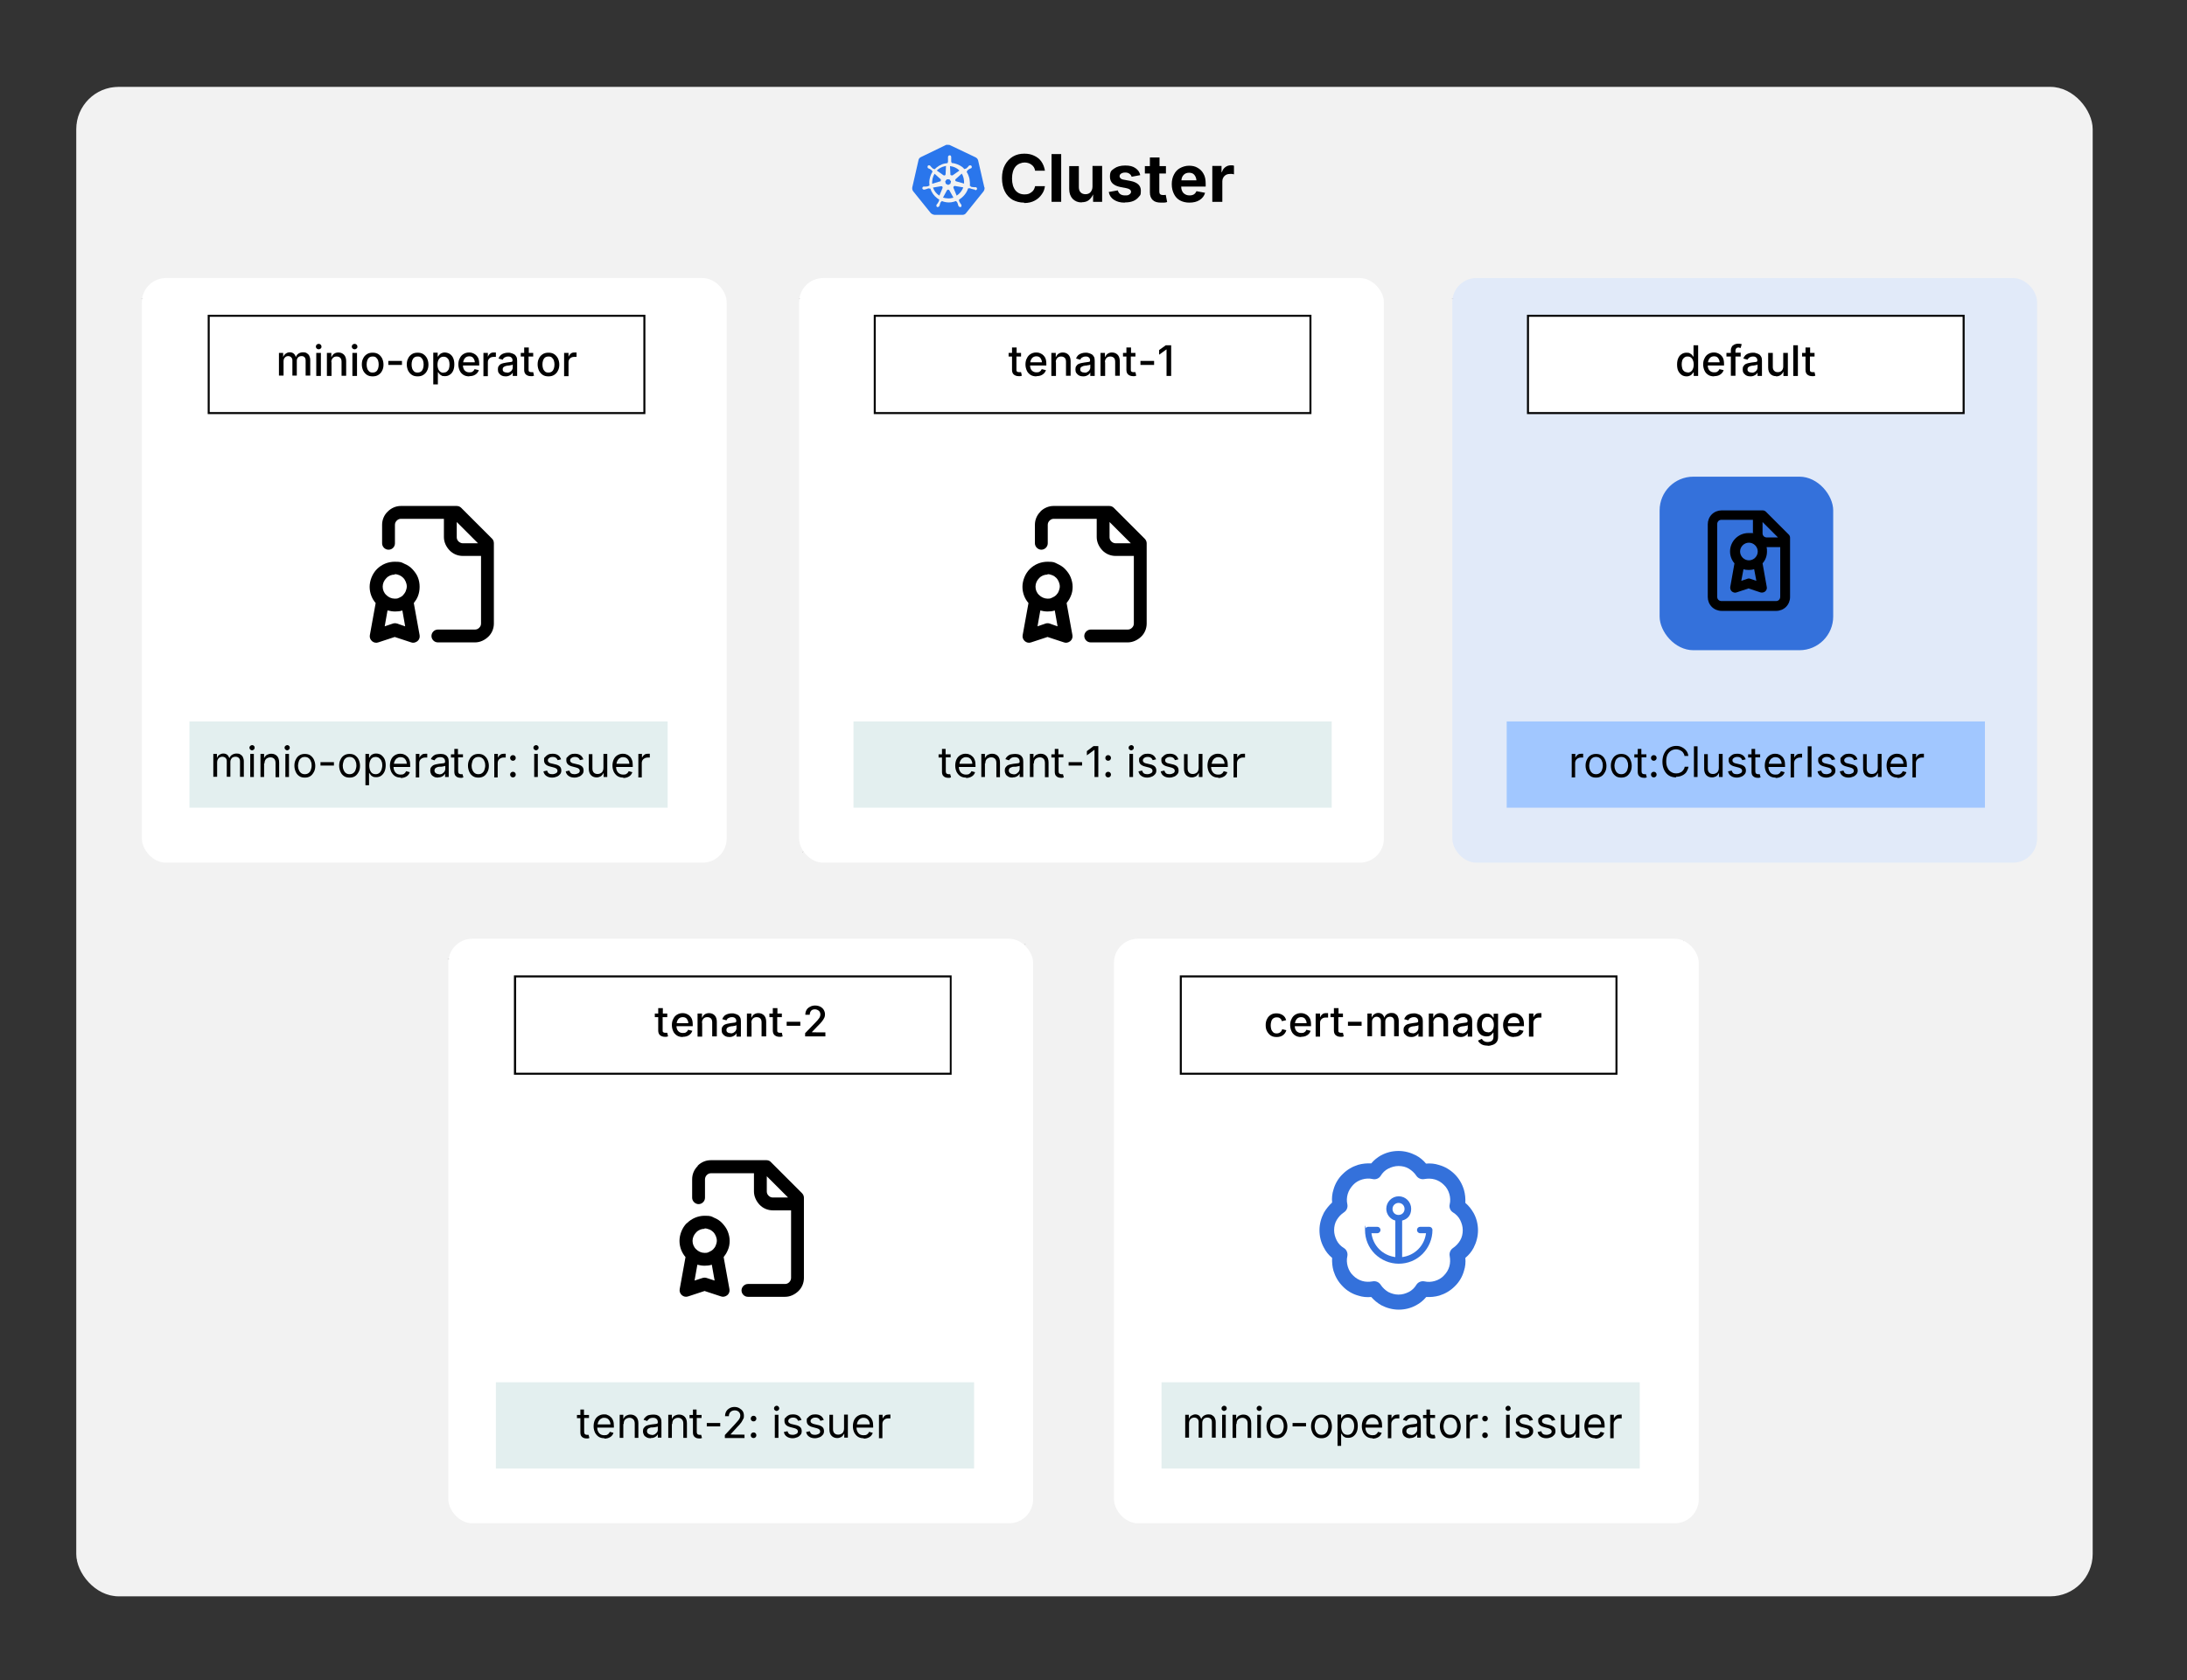 <?xml version="1.0" encoding="UTF-8"?>
<svg id="b" xmlns="http://www.w3.org/2000/svg" version="1.1" viewBox="0 0 1089.8 837.5">
  <rect x="0" y="0" width="1089.8" height="837.5" fill="#333333" stroke="none"/>
  <defs>
    <style>
      .cls-1 {
        fill: #a1c7ff;
      }

      .cls-1, .cls-2, .cls-3, .cls-4, .cls-5, .cls-6, .cls-7, .cls-8, .cls-9, .cls-10, .cls-11 {
        stroke-width: 0px;
      }

      .cls-2, .cls-8 {
        fill: #3471db;
      }

      .cls-2, .cls-11 {
        fill-rule: evenodd;
      }

      .cls-3 {
        fill: #e3efef;
      }

      .cls-4 {
        fill: #020202;
      }

      .cls-5 {
        fill: #e1eaf9;
      }

      .cls-6, .cls-11 {
        fill: #000;
      }

      .cls-7 {
        fill: #2a76ec;
      }

      .cls-9 {
        fill: #f2f2f2;
      }

      .cls-12 {
        isolation: isolate;
      }

      .cls-10 {
        fill: #fff;
      }
    </style>
  </defs>
  <g>
    <rect class="cls-9" x="38" y="43.3" width="1004.8" height="752.4" rx="21.1" ry="21.1"/>
    <path class="cls-6" d="M1021,795.3v1-1ZM1017,795.3v1-1ZM1013,795.3v1-1ZM1009,795.3v1-1ZM1005,795.3v1-1ZM1001,795.3v1-1ZM997,795.3v1-1ZM993,795.3v1-1ZM989,795.3v1-1ZM985,795.3v1-1ZM981,795.3v1-1ZM977,795.3v1-1ZM973,795.3v1-1ZM969,795.3v1-1ZM965,795.3v1-1ZM961,795.3v1-1ZM957,795.3v1-1ZM953,795.3v1-1ZM949,795.3v1-1ZM945,795.3v1-1ZM941,795.3v1-1ZM937,795.3v1-1ZM933,795.3v1-1ZM929,795.3v1-1ZM925,795.3v1-1ZM921,795.3v1-1ZM917,795.3v1-1ZM913,795.3v1-1ZM909,795.3v1-1ZM905,795.3v1-1ZM901,795.3v1-1ZM897,795.3v1-1ZM893,795.3v1-1ZM889,795.3v1-1ZM885,795.3v1-1ZM881,795.3v1-1ZM877,795.3v1-1ZM873,795.3v1-1ZM869,795.3v1-1ZM865,795.3v1-1ZM861,795.3v1-1ZM857,795.3v1-1ZM853,795.3v1-1ZM849,795.3v1-1ZM845,795.3v1-1ZM841,795.3v1-1ZM837,795.3v1-1ZM833,795.3v1-1ZM829,795.3v1-1ZM825,795.3v1-1ZM821,795.3v1-1ZM817,795.3v1-1ZM813,795.3v1-1ZM809,795.3v1-1ZM805,795.3v1-1ZM801,795.3v1-1ZM797,795.3v1-1ZM793,795.3v1-1ZM789,795.3v1-1ZM785,795.3v1-1ZM781,795.3v1-1ZM777,795.3v1-1ZM773,795.3v1-1ZM769,795.3v1-1ZM765,795.3v1-1ZM761,795.3v1-1ZM757,795.3v1-1ZM753,795.3v1-1ZM749,795.3v1-1ZM745,795.3v1-1ZM741,795.3v1-1ZM737,795.3v1-1ZM733,795.3v1-1ZM729,795.3v1-1ZM725,795.3v1-1ZM721,795.3v1-1ZM717,795.3v1-1ZM713,795.3v1-1ZM709,795.3v1-1ZM705,795.3v1-1ZM701,795.3v1-1ZM697,795.3v1-1ZM693,795.3v1-1ZM689,795.3v1-1ZM685,795.3v1-1ZM681,795.3v1-1ZM677,795.3v1-1ZM673,795.3v1-1ZM669,795.3v1-1ZM665,795.3v1-1ZM661,795.3v1-1ZM657,795.3v1-1ZM653,795.3v1-1ZM649,795.3v1-1ZM645,795.3v1-1ZM641,795.3v1-1ZM637,795.3v1-1ZM633,795.3v1-1ZM629,795.3v1-1ZM625,795.3v1-1ZM621,795.3v1-1ZM617,795.3v1-1ZM613,795.3v1-1ZM609,795.3v1-1ZM605,795.3v1-1ZM601,795.3v1-1ZM597,795.3v1-1ZM593,795.3v1-1ZM589,795.3v1-1ZM585,795.3v1-1ZM581,795.3v1-1ZM577,795.3v1-1ZM573,795.3v1-1ZM569,795.3v1-1ZM565,795.3v1-1ZM561,795.3v1-1ZM557,795.3v1-1ZM553,795.3v1-1ZM549,795.3v1-1ZM545,795.3v1-1ZM541,795.3v1-1ZM537,795.3v1-1ZM533,795.3v1-1ZM529,795.3v1-1ZM525,795.3v1-1ZM521,795.3v1-1ZM517,795.3v1-1ZM513,795.3v1-1ZM509,795.3v1-1ZM505,795.3v1-1ZM501,795.3v1-1ZM497,795.3v1-1ZM493,795.3v1-1ZM489,795.3v1-1ZM485,795.3v1-1ZM481,795.3v1-1ZM477,795.3v1-1ZM473,795.3v1-1ZM469,795.3v1-1ZM465,795.3v1-1ZM461,795.3v1-1ZM457,795.3v1-1ZM453,795.3v1-1ZM449,795.3v1-1ZM445,795.3v1-1ZM441,795.3v1-1ZM437,795.3v1-1ZM433,795.3v1-1ZM429,795.3v1-1ZM425,795.3v1-1ZM421,795.3v1-1ZM417,795.3v1-1ZM413,795.3v1-1ZM409,795.3v1-1ZM405,795.3v1-1ZM401,795.3v1-1ZM397,795.3v1-1ZM393,795.3v1-1ZM389,795.3v1-1ZM385,795.3v1-1ZM381,795.3v1-1ZM377,795.3v1-1ZM373,795.3v1-1ZM369,795.3v1-1ZM365,795.3v1-1ZM361,795.3v1-1ZM357,795.3v1-1ZM353,795.3v1-1ZM349,795.3v1-1ZM345,795.3v1-1ZM341,795.3v1-1ZM337,795.3v1-1ZM333,795.3v1-1ZM329,795.3v1-1ZM325,795.3v1-1ZM321,795.3v1-1ZM317,795.3v1-1ZM313,795.3v1-1ZM309,795.3v1-1ZM305,795.3v1-1ZM301,795.3v1-1ZM297,795.3v1-1ZM293,795.3v1-1ZM289,795.3v1-1ZM285,795.3v1-1ZM281,795.3v1-1ZM277,795.3v1-1ZM273,795.3v1-1ZM269,795.3v1-1ZM265,795.3v1-1ZM261,795.3v1-1ZM257,795.3v1-1ZM253,795.3v1-1ZM249,795.3v1-1ZM245,795.3v1-1ZM241,795.3v1-1ZM237,795.3v1-1ZM233,795.3v1-1ZM229,795.3v1-1ZM225,795.3v1-1ZM221,795.3v1-1ZM217,795.3v1-1ZM213,795.3v1-1ZM209,795.3v1-1ZM205,795.3v1-1ZM201,795.3v1-1ZM197,795.3v1-1ZM193,795.3v1-1ZM189,795.3v1-1ZM185,795.3v1-1ZM181,795.3v1-1ZM177,795.3v1-1ZM173,795.3v1-1ZM169,795.3v1-1ZM165,795.3v1-1ZM161,795.3v1-1ZM157,795.3v1-1ZM153,795.3v1-1ZM149,795.3v1-1ZM145,795.3v1-1ZM141,795.3v1-1ZM137,795.3v1-1ZM133,795.3v1-1ZM129,795.3v1-1ZM125,795.3v1-1ZM121,795.3v1-1ZM117,795.3v1-1ZM113,795.3v1-1ZM109,795.3v1-1ZM105,795.3v1-1ZM101,795.3v1-1ZM97,795.3v1-1ZM93,795.3v1-1ZM89,795.3v1-1ZM85,795.3v1-1ZM81,795.3v1-1ZM77,795.3v1-1ZM73,795.3v1-1ZM69,795.3v1-1ZM65,795.3v1-1ZM61,795.3v1-1ZM57,795.2h0v1c0-1-.1,0,0-1ZM1024.9,795h0l.2,1-.2-1ZM52.9,795.4v-.2c0,0,0,.2,0,.2h0ZM53.2,794.4h0l-.2.7.2-.7ZM1028.8,794.6l.2.5h0l-.2-.5ZM1028.7,794.1h0l.2.5-.2-.5ZM49.1,793.8l.2-.4-.2.4h0ZM49.6,792.9h0l-.2.4.2-.4ZM1032.2,792.4l.5.9h0l-.5-.9ZM45.7,791.6l.6-.8-.6.8h0ZM1035.4,790.2l.7.8-.7-.8ZM43.5,788.1l-.8.7.8-.7ZM1038,787.3l.8.6-.8-.6ZM41.3,784.9l-.9.5.9-.5ZM1040.1,784l.9.5-.9-.5ZM39.6,781.4l-.9.3.9-.3ZM1042,780.5h.5c-.5,0,0,.1-.5,0ZM1041.6,780.4h.5c-.5,0,0,.1-.5,0ZM38.8,777.6h-1c1,0,0,.1,1,0ZM1042.3,776.6h1c-1,0,0,0-1,0ZM37.5,773.7h1-1ZM1042.4,772.6h1-1ZM37.5,769.7h1-1ZM1042.4,768.6h1-1ZM37.5,765.7h1-1ZM1042.4,764.6h1-1ZM37.5,761.7h1-1ZM1042.4,760.6h1-1ZM37.5,757.7h1-1ZM1042.4,756.6h1-1ZM37.5,753.7h1-1ZM1042.4,752.6h1-1ZM37.5,749.7h1-1ZM1042.4,748.6h1-1ZM37.5,745.7h1-1ZM1042.4,744.6h1-1ZM37.5,741.7h1-1ZM1042.4,740.6h1-1ZM37.5,737.7h1-1ZM1042.4,736.6h1-1ZM37.5,733.7h1-1ZM1042.4,732.6h1-1ZM37.5,729.7h1-1ZM1042.4,728.6h1-1ZM37.5,725.7h1-1ZM1042.4,724.6h1-1ZM37.5,721.7h1-1ZM1042.4,720.6h1-1ZM37.5,717.7h1-1ZM1042.4,716.6h1-1ZM37.5,713.7h1-1ZM1042.4,712.6h1-1ZM37.5,709.7h1-1ZM1042.4,708.6h1-1ZM37.5,705.7h1-1ZM1042.4,704.6h1-1ZM37.5,701.7h1-1ZM1042.4,700.6h1-1ZM37.5,697.7h1-1ZM1042.4,696.6h1-1ZM37.5,693.7h1-1ZM1042.4,692.6h1-1ZM37.5,689.7h1-1ZM1042.4,688.6h1-1ZM37.5,685.7h1-1ZM1042.4,684.6h1-1ZM37.5,681.7h1-1ZM1042.4,680.6h1-1ZM37.5,677.7h1-1ZM1042.4,676.6h1-1ZM37.5,673.7h1-1ZM1042.4,672.6h1-1ZM37.5,669.7h1-1ZM1042.4,668.6h1-1ZM37.5,665.7h1-1ZM1042.4,664.6h1-1ZM37.5,661.7h1-1ZM1042.4,660.6h1-1ZM37.5,657.7h1-1ZM1042.4,656.6h1-1ZM37.5,653.7h1-1ZM1042.4,652.6h1-1ZM37.5,649.7h1-1ZM1042.4,648.6h1-1ZM37.5,645.7h1-1ZM1042.4,644.6h1-1ZM37.5,641.7h1-1ZM1042.4,640.6h1-1ZM37.5,637.7h1-1ZM1042.4,636.6h1-1ZM37.5,633.7h1-1ZM1042.4,632.6h1-1ZM37.5,629.7h1-1ZM1042.4,628.6h1-1ZM37.5,625.7h1-1ZM1042.4,624.6h1-1ZM37.5,621.7h1-1ZM1042.4,620.6h1-1ZM37.5,617.7h1-1ZM1042.4,616.6h1-1ZM37.5,613.7h1-1ZM1042.4,612.6h1-1ZM37.5,609.7h1-1ZM1042.4,608.6h1-1ZM37.5,605.7h1-1ZM1042.4,604.6h1-1ZM37.5,601.7h1-1ZM1042.4,600.6h1-1ZM37.5,597.7h1-1ZM1042.4,596.6h1-1ZM37.5,593.7h1-1ZM1042.4,592.6h1-1ZM37.5,589.7h1-1ZM1042.4,588.6h1-1ZM37.5,585.7h1-1ZM1042.4,584.6h1-1ZM37.5,581.7h1-1ZM1042.4,580.6h1-1ZM37.5,577.7h1-1ZM1042.4,576.6h1-1ZM37.5,573.7h1-1ZM1042.4,572.6h1-1ZM37.5,569.7h1-1ZM1042.4,568.6h1-1ZM37.5,565.7h1-1ZM1042.4,564.6h1-1ZM37.5,561.7h1-1ZM1042.4,560.6h1-1ZM37.5,557.7h1-1ZM1042.4,556.6h1-1ZM37.5,553.7h1-1ZM1042.4,552.6h1-1ZM37.5,549.7h1-1ZM1042.4,548.6h1-1ZM37.5,545.7h1-1ZM1042.4,544.6h1-1ZM37.5,541.7h1-1ZM1042.4,540.6h1-1ZM37.5,537.7h1-1ZM1042.4,536.6h1-1ZM37.5,533.7h1-1ZM1042.4,532.6h1-1ZM37.5,529.7h1-1ZM1042.4,528.6h1-1ZM37.5,525.7h1-1ZM1042.4,524.6h1-1ZM37.5,521.7h1-1ZM1042.4,520.6h1-1ZM37.5,517.7h1-1ZM1042.4,516.6h1-1ZM37.5,513.7h1-1ZM1042.4,512.6h1-1ZM37.5,509.7h1-1ZM1042.4,508.6h1-1ZM37.5,505.7h1-1ZM1042.4,504.6h1-1ZM37.5,501.7h1-1ZM1042.4,500.6h1-1ZM37.5,497.7h1-1ZM1042.4,496.6h1-1ZM37.5,493.7h1-1ZM1042.4,492.6h1-1ZM37.5,489.7h1-1ZM1042.4,488.6h1-1ZM37.5,485.7h1-1ZM1042.4,484.6h1-1ZM37.5,481.7h1-1ZM1042.4,480.6h1-1ZM37.5,477.7h1-1ZM1042.4,476.6h1-1ZM37.5,473.7h1-1ZM1042.4,472.6h1-1ZM37.5,469.7h1-1ZM1042.4,468.6h1-1ZM37.5,465.7h1-1ZM1042.4,464.6h1-1ZM37.5,461.7h1-1ZM1042.4,460.6h1-1ZM37.5,457.7h1-1ZM1042.4,456.6h1-1ZM37.5,453.7h1-1ZM1042.4,452.6h1-1ZM37.5,449.7h1-1ZM1042.4,448.6h1-1ZM37.5,445.7h1-1ZM1042.4,444.6h1-1ZM37.5,441.7h1-1ZM1042.4,440.6h1-1ZM37.5,437.7h1-1ZM1042.4,436.6h1-1ZM37.5,433.7h1-1ZM1042.4,432.6h1-1ZM37.5,429.7h1-1ZM1042.4,428.6h1-1ZM37.5,425.7h1-1ZM1042.4,424.6h1-1ZM37.5,421.7h1-1ZM1042.4,420.6h1-1ZM37.5,417.7h1-1ZM1042.4,416.6h1-1ZM37.5,413.7h1-1ZM1042.4,412.6h1-1ZM37.5,409.7h1-1ZM1042.4,408.6h1-1ZM37.5,405.7h1-1ZM1042.4,404.6h1-1ZM37.5,401.7h1-1ZM1042.4,400.6h1-1ZM37.5,397.7h1-1ZM1042.4,396.6h1-1ZM37.5,393.7h1-1ZM1042.4,392.6h1-1ZM37.5,389.7h1-1ZM1042.4,388.6h1-1ZM37.5,385.7h1-1ZM1042.4,384.6h1-1ZM37.5,381.7h1-1ZM1042.4,380.6h1-1ZM37.5,377.7h1-1ZM1042.4,376.6h1-1ZM37.5,373.7h1-1ZM1042.4,372.6h1-1ZM37.5,369.7h1-1ZM1042.4,368.6h1-1ZM37.5,365.7h1-1ZM1042.4,364.6h1-1ZM37.5,361.7h1-1ZM1042.4,360.6h1-1ZM37.5,357.7h1-1ZM1042.4,356.6h1-1ZM37.5,353.7h1-1ZM1042.4,352.6h1-1ZM37.5,349.7h1-1ZM1042.4,348.6h1-1ZM37.5,345.7h1-1ZM1042.4,344.6h1-1ZM37.5,341.7h1-1ZM1042.4,340.6h1-1ZM37.5,337.7h1-1ZM1042.4,336.6h1-1ZM37.5,333.7h1-1ZM1042.4,332.6h1-1ZM37.5,329.7h1-1ZM1042.4,328.6h1-1ZM37.5,325.7h1-1ZM1042.4,324.6h1-1ZM37.5,321.7h1-1ZM1042.4,320.6h1-1ZM37.5,317.7h1-1ZM1042.4,316.6h1-1ZM37.5,313.7h1-1ZM1042.4,312.6h1-1ZM37.5,309.7h1-1ZM1042.4,308.6h1-1ZM37.5,305.7h1-1ZM1042.4,304.6h1-1ZM37.5,301.7h1-1ZM1042.4,300.6h1-1ZM37.5,297.7h1-1ZM1042.4,296.6h1-1ZM37.5,293.7h1-1ZM1042.4,292.6h1-1ZM37.5,289.7h1-1ZM1042.4,288.6h1-1ZM37.5,285.7h1-1ZM1042.4,284.6h1-1ZM37.5,281.7h1-1ZM1042.4,280.6h1-1ZM37.5,277.7h1-1ZM1042.4,276.6h1-1ZM37.5,273.7h1-1ZM1042.4,272.6h1-1ZM37.5,269.7h1-1ZM1042.4,268.6h1-1ZM37.5,265.7h1-1ZM1042.4,264.6h1-1ZM37.5,261.7h1-1ZM1042.4,260.6h1-1ZM37.5,257.7h1-1ZM1042.4,256.6h1-1ZM37.5,253.7h1-1ZM1042.4,252.6h1-1ZM37.5,249.7h1-1ZM1042.4,248.6h1-1ZM37.5,245.7h1-1ZM1042.4,244.6h1-1ZM37.5,241.7h1-1ZM1042.4,240.6h1-1ZM37.5,237.7h1-1ZM1042.4,236.6h1-1ZM37.5,233.7h1-1ZM1042.4,232.6h1-1ZM37.5,229.7h1-1ZM1042.4,228.6h1-1ZM37.5,225.7h1-1ZM1042.4,224.6h1-1ZM37.5,221.7h1-1ZM1042.4,220.6h1-1ZM37.5,217.7h1-1ZM1042.4,216.6h1-1ZM37.5,213.7h1-1ZM1042.4,212.6h1-1ZM37.5,209.7h1-1ZM1042.4,208.6h1-1ZM37.5,205.7h1-1ZM1042.4,204.6h1-1ZM37.5,201.7h1-1ZM1042.4,200.6h1-1ZM37.5,197.7h1-1ZM1042.4,196.6h1-1ZM37.5,193.7h1-1ZM1042.4,192.6h1-1ZM37.5,189.7h1-1ZM1042.4,188.6h1-1ZM37.5,185.7h1-1ZM1042.4,184.6h1-1ZM37.5,181.7h1-1ZM1042.4,180.6h1-1ZM37.5,177.7h1-1ZM1042.4,176.6h1-1ZM37.5,173.7h1-1ZM1042.4,172.6h1-1ZM37.5,169.7h1-1ZM1042.4,168.6h1-1ZM37.5,165.7h1-1ZM1042.4,164.6h1-1ZM37.5,161.7h1-1ZM1042.4,160.6h1-1ZM37.5,157.7h1-1ZM1042.4,156.6h1-1ZM37.5,153.7h1-1ZM1042.4,152.6h1-1ZM37.5,149.7h1-1ZM1042.4,148.6h1-1ZM37.5,145.7h1-1ZM1042.4,144.6h1-1ZM37.5,141.7h1-1ZM1042.4,140.6h1-1ZM37.5,137.7h1-1ZM1042.4,136.6h1-1ZM37.5,133.7h1-1ZM1042.4,132.6h1-1ZM37.5,129.7h1-1ZM1042.4,128.6h1-1ZM37.5,125.7h1-1ZM1042.4,124.6h1-1ZM37.5,121.7h1-1ZM1042.4,120.6h1-1ZM37.5,117.7h1-1ZM1042.4,116.6h1-1ZM37.5,113.7h1-1ZM1042.4,112.6h1-1ZM37.5,109.7h1-1ZM1042.4,108.6h1-1ZM37.5,105.7h1-1ZM1042.4,104.6h1-1ZM37.5,101.7h1-1ZM1042.4,100.6h1-1ZM37.5,97.7h1-1ZM1042.4,96.6h1-1ZM37.5,93.7h1-1ZM1042.4,92.6h1-1ZM37.5,89.7h1-1ZM1042.4,88.6h1-1ZM37.5,85.7h1-1ZM1042.4,84.6h1-1ZM37.5,81.7h1-1ZM1042.4,80.6h1-1ZM37.5,77.7h1-1ZM1042.4,76.6h1-1ZM37.5,73.7h1-1ZM1042.4,72.6h1-1ZM37.5,69.7h1-1ZM1042.4,68.6h1-1ZM37.5,65.7h1-1ZM1042.4,64.6h1-1ZM37.7,61.6h1c-1,0,0,.1-1,0ZM1043,60.6l-1,.2,1-.2ZM38.6,57.6l.9.3-.9-.3ZM1041.9,56.6l-.9.4.9-.4ZM41.2,54.4l-.4-.2.4.2ZM40.3,53.9h0l.4.2-.4-.2ZM1039.2,53.5l.8-.5-.8.5h0ZM42.6,50.5l.8.6-.8-.6ZM1036.9,50.4l.4-.3-.4.3ZM1037.6,49.7h0l-.4.3.4-.3ZM45.5,47.6l.6.8-.6-.8ZM1034.6,47h0l-.6.8.6-.8ZM48.9,45.4l.5.9-.5-.9ZM1031,44.9l-.4.9.4-.9ZM52.7,43.8l.3,1-.3-1ZM1027,44.5v-.5c.1,0,0,.5,0,.5h0ZM1027.2,43.5h0v.5c0-.5-.1,0,0-.5ZM56.7,43h0v1c0-1,.1,0,0-1ZM1023.1,43.9v-1c0,0,0,1,0,1ZM1019.1,42.8v1-1ZM1015.1,42.8v1-1ZM1011.1,42.8v1-1ZM1007.1,42.8v1-1ZM1003.1,42.8v1-1ZM999.1,42.8v1-1ZM995.1,42.8v1-1ZM991.1,42.8v1-1ZM987.1,42.8v1-1ZM983.1,42.8v1-1ZM979.1,42.8v1-1ZM975.1,42.8v1-1ZM971.1,42.8v1-1ZM967.1,42.8v1-1ZM963.1,42.8v1-1ZM959.1,42.8v1-1ZM955.1,42.8v1-1ZM951.1,42.8v1-1ZM947.1,42.8v1-1ZM943.1,42.8v1-1ZM939.1,42.8v1-1ZM935.1,42.8v1-1ZM931.1,42.8v1-1ZM927.1,42.8v1-1ZM923.1,42.8v1-1ZM919.1,42.8v1-1ZM915.1,42.8v1-1ZM911.1,42.8v1-1ZM907.1,42.8v1-1ZM903.1,42.8v1-1ZM899.1,42.8v1-1ZM895.1,42.8v1-1ZM891.1,42.8v1-1ZM887.1,42.8v1-1ZM883.1,42.8v1-1ZM879.1,42.8v1-1ZM875.1,42.8v1-1ZM871.1,42.8v1-1ZM867.1,42.8v1-1ZM863.1,42.8v1-1ZM859.1,42.8v1-1ZM855.1,42.8v1-1ZM851.1,42.8v1-1ZM847.1,42.8v1-1ZM843.1,42.8v1-1ZM839.1,42.8v1-1ZM835.1,42.8v1-1ZM831.1,42.8v1-1ZM827.1,42.8v1-1ZM823.1,42.8v1-1ZM819.1,42.8v1-1ZM815.1,42.8v1-1ZM811.1,42.8v1-1ZM807.1,42.8v1-1ZM803.1,42.8v1-1ZM799.1,42.8v1-1ZM795.1,42.8v1-1ZM791.1,42.8v1-1ZM787.1,42.8v1-1ZM783.1,42.8v1-1ZM779.1,42.8v1-1ZM775.1,42.8v1-1ZM771.1,42.8v1-1ZM767.1,42.8v1-1ZM763.1,42.8v1-1ZM759.1,42.8v1-1ZM755.1,42.8v1-1ZM751.1,42.8v1-1ZM747.1,42.8v1-1ZM743.1,42.8v1-1ZM739.1,42.8v1-1ZM735.1,42.8v1-1ZM731.1,42.8v1-1ZM727.1,42.8v1-1ZM723.1,42.8v1-1ZM719.1,42.8v1-1ZM715.1,42.8v1-1ZM711.1,42.8v1-1ZM707.1,42.8v1-1ZM703.1,42.8v1-1ZM699.1,42.8v1-1ZM695.1,42.8v1-1ZM691.1,42.8v1-1ZM687.1,42.8v1-1ZM683.1,42.8v1-1ZM679.1,42.8v1-1ZM675.1,42.8v1-1ZM671.1,42.8v1-1ZM667.1,42.8v1-1ZM663.1,42.8v1-1ZM659.1,42.8v1-1ZM655.1,42.8v1-1ZM651.1,42.8v1-1ZM647.1,42.8v1-1ZM643.1,42.8v1-1ZM639.1,42.8v1-1ZM635.1,42.8v1-1ZM631.1,42.8v1-1ZM627.1,42.8v1-1ZM623.1,42.8v1-1ZM619.1,42.8v1-1ZM615.1,42.8v1-1ZM611.1,42.8v1-1ZM607.1,42.8v1-1ZM603.1,42.8v1-1ZM599.1,42.8v1-1ZM595.1,42.8v1-1ZM591.1,42.8v1-1ZM587.1,42.8v1-1ZM583.1,42.8v1-1ZM579.1,42.8v1-1ZM575.1,42.8v1-1ZM571.1,42.8v1-1ZM567.1,42.8v1-1ZM563.1,42.8v1-1ZM559.1,42.8v1-1ZM555.1,42.8v1-1ZM551.1,42.8v1-1ZM547.1,42.8v1-1ZM543.1,42.8v1-1ZM539.1,42.8v1-1ZM535.1,42.8v1-1ZM531.1,42.8v1-1ZM527.1,42.8v1-1ZM523.1,42.8v1-1ZM519.1,42.8v1-1ZM515.1,42.8v1-1ZM511.1,42.8v1-1ZM507.1,42.8v1-1ZM503.1,42.8v1-1ZM499.1,42.8v1-1ZM495.1,42.8v1-1ZM491.1,42.8v1-1ZM487.1,42.8v1-1ZM483.1,42.8v1-1ZM479.1,42.8v1-1ZM475.1,42.8v1-1ZM471.1,42.8v1-1ZM467.1,42.8v1-1ZM463.1,42.8v1-1ZM459.1,42.8v1-1ZM455.1,42.8v1-1ZM451.1,42.8v1-1ZM447.1,42.8v1-1ZM443.1,42.8v1-1ZM439.1,42.8v1-1ZM435.1,42.8v1-1ZM431.1,42.8v1-1ZM427.1,42.8v1-1ZM423.1,42.8v1-1ZM419.1,42.8v1-1ZM415.1,42.8v1-1ZM411.1,42.8v1-1ZM407.1,42.8v1-1ZM403.1,42.8v1-1ZM399.1,42.8v1-1ZM395.1,42.8v1-1ZM391.1,42.8v1-1ZM387.1,42.8v1-1ZM383.1,42.8v1-1ZM379.1,42.8v1-1ZM375.1,42.8v1-1ZM371.1,42.8v1-1ZM367.1,42.8v1-1ZM363.1,42.8v1-1ZM359.1,42.8v1-1ZM355.1,42.8v1-1ZM351.1,42.8v1-1ZM347.1,42.8v1-1ZM343.1,42.8v1-1ZM339.1,42.8v1-1ZM335.1,42.8v1-1ZM331.1,42.8v1-1ZM327.1,42.8v1-1ZM323.1,42.8v1-1ZM319.1,42.8v1-1ZM315.1,42.8v1-1ZM311.1,42.8v1-1ZM307.1,42.8v1-1ZM303.1,42.8v1-1ZM299.1,42.8v1-1ZM295.1,42.8v1-1ZM291.1,42.8v1-1ZM287.1,42.8v1-1ZM283.1,42.8v1-1ZM279.1,42.8v1-1ZM275.1,42.8v1-1ZM271.1,42.8v1-1ZM267.1,42.8v1-1ZM263.1,42.8v1-1ZM259.1,42.8v1-1ZM255.1,42.8v1-1ZM251.1,42.8v1-1ZM247.1,42.8v1-1ZM243.1,42.8v1-1ZM239.1,42.8v1-1ZM235.1,42.8v1-1ZM231.1,42.8v1-1ZM227.1,42.8v1-1ZM223.1,42.8v1-1ZM219.1,42.8v1-1ZM215.1,42.8v1-1ZM211.1,42.8v1-1ZM207.1,42.8v1-1ZM203.1,42.8v1-1ZM199.1,42.8v1-1ZM195.1,42.8v1-1ZM191.1,42.8v1-1ZM187.1,42.8v1-1ZM183.1,42.8v1-1ZM179.1,42.8v1-1ZM175.1,42.8v1-1ZM171.1,42.8v1-1ZM167.1,42.8v1-1ZM163.1,42.8v1-1ZM159.1,42.8v1-1ZM155.1,42.8v1-1ZM151.1,42.8v1-1ZM147.1,42.8v1-1ZM143.1,42.8v1-1ZM139.1,42.8v1-1ZM135.1,42.8v1-1ZM131.1,42.8v1-1ZM127.1,42.8v1-1ZM123.1,42.8v1-1ZM119.1,42.8v1-1ZM115.1,42.8v1-1ZM111.1,42.8v1-1ZM107.1,42.8v1-1ZM103.1,42.8v1-1ZM99.1,42.8v1-1ZM95.1,42.8v1-1ZM91.1,42.8v1-1ZM87.1,42.8v1-1ZM83.1,42.8v1-1ZM79.1,42.8v1-1ZM75.1,42.8v1-1ZM71.1,42.8v1-1ZM67.1,42.8v1-1ZM63.1,42.8v1-1ZM59.1,42.8v1-1Z"/>
  </g>
  <g>
    <rect class="cls-10" x="70.7" y="138.6" width="291.4" height="291.4" rx="12" ry="12"/>
    <path class="cls-6" d="M346.7,429.5v1-1ZM342.7,429.5v1-1ZM338.7,429.5v1-1ZM334.7,429.5v1-1ZM330.7,429.5v1-1ZM326.7,429.5v1-1ZM322.7,429.5v1-1ZM318.7,429.5v1-1ZM314.7,429.5v1-1ZM310.7,429.5v1-1ZM306.7,429.5v1-1ZM302.7,429.5v1-1ZM298.7,429.5v1-1ZM294.7,429.5v1-1ZM290.7,429.5v1-1ZM286.7,429.5v1-1ZM282.7,429.5v1-1ZM278.7,429.5v1-1ZM274.7,429.5v1-1ZM270.7,429.5v1-1ZM266.7,429.5v1-1ZM262.7,429.5v1-1ZM258.7,429.5v1-1ZM254.7,429.5v1-1ZM250.7,429.5v1-1ZM246.7,429.5v1-1ZM242.7,429.5v1-1ZM238.7,429.5v1-1ZM234.7,429.5v1-1ZM230.7,429.5v1-1ZM226.7,429.5v1-1ZM222.7,429.5v1-1ZM218.7,429.5v1-1ZM214.7,429.5v1-1ZM210.7,429.5v1-1ZM206.7,429.5v1-1ZM202.7,429.5v1-1ZM198.7,429.5v1-1ZM194.7,429.5v1-1ZM190.7,429.5v1-1ZM186.7,429.5v1-1ZM182.7,429.5v1-1ZM178.7,429.5v1-1ZM174.7,429.5v1-1ZM170.7,429.5v1-1ZM166.7,429.5v1-1ZM162.7,429.5v1-1ZM158.7,429.5v1-1ZM154.7,429.5v1-1ZM150.7,429.5v1-1ZM146.7,429.5v1-1ZM142.7,429.5v1-1ZM138.7,429.5v1-1ZM134.7,429.5v1-1ZM130.7,429.5v1-1ZM126.7,429.5v1-1ZM122.7,429.5v1-1ZM118.7,429.5v1-1ZM114.7,429.5v1-1ZM110.7,429.5v1-1ZM106.7,429.5v1-1ZM102.7,429.5v1-1ZM98.7,429.5v1-1ZM94.7,429.5v1-1ZM90.7,429.5v1-1ZM86.7,429.5v1-1ZM82.7,429.5v1-1ZM350.7,429.5h0v1c0-1,0,0,0-1ZM79,428.9l-.3.9.3-.9ZM354.4,428.7l.4.9-.4-.9ZM75.6,427h0l-.6.8h0c.6-.8,0,0,.6-.8ZM357.7,426.7l.7.8-.7-.8ZM73,424.2l-.9.5.9-.5ZM360.1,423.7l.9.5h0l-.9-.5ZM70.6,420.9l1-.2-1,.2h0ZM361.4,420.2h0l1,.2-1-.2ZM70.2,416.9h1-1ZM361.6,416.3h1-1ZM70.2,412.9h1-1ZM361.6,412.3h1-1ZM70.2,408.9h1-1ZM361.6,408.3h1-1ZM70.2,404.9h1-1ZM361.6,404.3h1-1ZM70.2,400.9h1-1ZM361.6,400.3h1-1ZM70.2,396.9h1-1ZM361.6,396.3h1-1ZM70.2,392.9h1-1ZM361.6,392.3h1-1ZM70.2,388.9h1-1ZM361.6,388.3h1-1ZM70.2,384.9h1-1ZM361.6,384.3h1-1ZM70.2,380.9h1-1ZM361.6,380.3h1-1ZM70.2,376.9h1-1ZM361.6,376.3h1-1ZM70.2,372.9h1-1ZM361.6,372.3h1-1ZM70.2,368.9h1-1ZM361.6,368.3h1-1ZM70.2,364.9h1-1ZM361.6,364.3h1-1ZM70.2,360.9h1-1ZM361.6,360.3h1-1ZM70.2,356.9h1-1ZM361.6,356.3h1-1ZM70.2,352.9h1-1ZM361.6,352.3h1-1ZM70.2,348.9h1-1ZM361.6,348.3h1-1ZM70.2,344.9h1-1ZM361.6,344.3h1-1ZM70.2,340.9h1-1ZM361.6,340.3h1-1ZM70.2,336.9h1-1ZM361.6,336.3h1-1ZM70.2,332.9h1-1ZM361.6,332.3h1-1ZM70.2,328.9h1-1ZM361.6,328.3h1-1ZM70.2,324.9h1-1ZM361.6,324.3h1-1ZM70.2,320.9h1-1ZM361.6,320.3h1-1ZM70.2,316.9h1-1ZM361.6,316.3h1-1ZM70.2,312.9h1-1ZM361.6,312.3h1-1ZM70.2,308.9h1-1ZM361.6,308.3h1-1ZM70.2,304.9h1-1ZM361.6,304.3h1-1ZM70.2,300.9h1-1ZM361.6,300.3h1-1ZM70.2,296.9h1-1ZM361.6,296.3h1-1ZM70.2,292.9h1-1ZM361.6,292.3h1-1ZM70.2,288.9h1-1ZM361.6,288.3h1-1ZM70.2,284.9h1-1ZM361.6,284.3h1-1ZM70.2,280.9h1-1ZM361.6,280.3h1-1ZM70.2,276.9h1-1ZM361.6,276.3h1-1ZM70.2,272.9h1-1ZM361.6,272.3h1-1ZM70.2,268.9h1-1ZM361.6,268.3h1-1ZM70.2,264.9h1-1ZM361.6,264.3h1-1ZM70.2,260.9h1-1ZM361.6,260.3h1-1ZM70.2,256.9h1-1ZM361.6,256.3h1-1ZM70.2,252.9h1-1ZM361.6,252.3h1-1ZM70.2,248.9h1-1ZM361.6,248.3h1-1ZM70.2,244.9h1-1ZM361.6,244.3h1-1ZM70.2,240.9h1-1ZM361.6,240.3h1-1ZM70.2,236.9h1-1ZM361.6,236.3h1-1ZM70.2,232.9h1-1ZM361.6,232.3h1-1ZM70.2,228.9h1-1ZM361.6,228.3h1-1ZM70.2,224.9h1-1ZM361.6,224.3h1-1ZM70.2,220.9h1-1ZM361.6,220.3h1-1ZM70.2,216.9h1-1ZM361.6,216.3h1-1ZM70.2,212.9h1-1ZM361.6,212.3h1-1ZM70.2,208.9h1-1ZM361.6,208.3h1-1ZM70.2,204.9h1-1ZM361.6,204.3h1-1ZM70.2,200.9h1-1ZM361.6,200.3h1-1ZM70.2,196.9h1-1ZM361.6,196.3h1-1ZM70.2,192.9h1-1ZM361.6,192.3h1-1ZM70.2,188.9h1-1ZM361.6,188.3h1-1ZM70.2,184.9h1-1ZM361.6,184.3h1-1ZM70.2,180.9h1-1ZM361.6,180.3h1-1ZM70.2,176.9h1-1ZM361.6,176.3h1-1ZM70.2,172.9h1-1ZM361.6,172.3h1-1ZM70.2,168.9h1-1ZM361.6,168.3h1-1ZM70.2,164.9h1-1ZM361.6,164.3h1-1ZM70.2,160.9h1-1ZM361.6,160.3h1-1ZM70.2,156.9h1-1ZM361.6,156.3h1-1ZM70.2,152.9h1-1ZM361.6,152.3h1-1ZM70.3,148.8h1c-1,0,0,.1-1,0ZM361.4,148.4l1-.2-1,.2ZM71.6,144.8l.9.5-.9-.5ZM361,144.3l-.9.5.9-.5ZM74.1,141.5l.7.7-.7-.7ZM358.3,141.1l-.7.8.7-.8ZM77.5,139.2l.4.9-.4-.9ZM354.8,139l-.4.9.4-.9ZM81.6,139.1v-.9c0,0,0,.9,0,.9ZM350.7,138.1v1c0-1,0,0,0-1ZM346.7,138.1v1-1ZM342.7,138.1v1-1ZM338.7,138.1v1-1ZM334.7,138.1v1-1ZM330.7,138.1v1-1ZM326.7,138.1v1-1ZM322.7,138.1v1-1ZM318.7,138.1v1-1ZM314.7,138.1v1-1ZM310.7,138.1v1-1ZM306.7,138.1v1-1ZM302.7,138.1v1-1ZM298.7,138.1v1-1ZM294.7,138.1v1-1ZM290.7,138.1v1-1ZM286.7,138.1v1-1ZM282.7,138.1v1-1ZM278.7,138.1v1-1ZM274.7,138.1v1-1ZM270.7,138.1v1-1ZM266.7,138.1v1-1ZM262.7,138.1v1-1ZM258.7,138.1v1-1ZM254.7,138.1v1-1ZM250.7,138.1v1-1ZM246.7,138.1v1-1ZM242.7,138.1v1-1ZM238.7,138.1v1-1ZM234.7,138.1v1-1ZM230.7,138.1v1-1ZM226.7,138.1v1-1ZM222.7,138.1v1-1ZM218.7,138.1v1-1ZM214.7,138.1v1-1ZM210.7,138.1v1-1ZM206.7,138.1v1-1ZM202.7,138.1v1-1ZM198.7,138.1v1-1ZM194.7,138.1v1-1ZM190.7,138.1v1-1ZM186.7,138.1v1-1ZM182.7,138.1v1-1ZM178.7,138.1v1-1ZM174.7,138.1v1-1ZM170.7,138.1v1-1ZM166.7,138.1v1-1ZM162.7,138.1v1-1ZM158.7,138.1v1-1ZM154.7,138.1v1-1ZM150.7,138.1v1-1ZM146.7,138.1v1-1ZM142.7,138.1v1-1ZM138.7,138.1v1-1ZM134.7,138.1v1-1ZM130.7,138.1v1-1ZM126.7,138.1v1-1ZM122.7,138.1v1-1ZM118.7,138.1v1-1ZM114.7,138.1v1-1ZM110.7,138.1v1-1ZM106.7,138.1v1-1ZM102.7,138.1v1-1ZM98.7,138.1v1-1ZM94.7,138.1v1-1ZM90.7,138.1v1-1ZM86.7,138.1v1-1ZM82.7,138.1v1-1ZM81.5,138.1h0s0,0,0,0Z"/>
  </g>
  <rect class="cls-3" x="94.4" y="359.6" width="238.3" height="43"/>
  <g class="cls-12">
    <g class="cls-12">
      <path class="cls-6" d="M106.3,387.3v-11.5h1.8v2.1c.3-.8.7-1.4,1.3-1.7.6-.4,1.2-.6,1.9-.6s1.4.2,1.9.6c.5.4.8,1,1.1,1.7.3-.7.7-1.3,1.4-1.7.7-.4,1.4-.6,2.2-.6s1.3.1,1.8.4,1,.7,1.3,1.3c.3.6.5,1.3.5,2.2v7.7h-1.9v-7.7c0-.8-.2-1.4-.7-1.8-.5-.4-1-.5-1.6-.5s-1.4.2-1.8.7c-.4.5-.7,1.1-.7,1.8v7.5h-1.8v-7.9c0-.6-.2-1.1-.6-1.5-.4-.4-1-.6-1.6-.6s-1.3.2-1.8.7-.8,1.2-.8,2.1v7.2h-1.8Z"/>
      <path class="cls-6" d="M125.6,374c-.3,0-.6-.1-.9-.4s-.4-.5-.4-.9.1-.6.4-.9c.3-.2.6-.4.9-.4s.7.1.9.4c.3.2.4.5.4.9s-.1.6-.4.9-.6.4-.9.4ZM124.7,387.3v-11.5h1.8v11.5h-1.8Z"/>
      <path class="cls-6" d="M131.6,380.4v6.9h-1.8v-11.5h1.8v2.1c.4-.8.9-1.4,1.5-1.7.6-.3,1.3-.5,2.1-.5,1.2,0,2.1.4,2.8,1.1.7.7,1.1,1.8,1.1,3.3v7.3h-1.8v-7.1c0-.9-.2-1.6-.7-2.1-.5-.5-1.1-.7-1.9-.7s-1.5.3-2.1.8c-.5.5-.8,1.3-.8,2.3Z"/>
      <path class="cls-6" d="M143.1,374c-.3,0-.6-.1-.9-.4s-.4-.5-.4-.9.1-.6.4-.9c.3-.2.6-.4.9-.4s.7.1.9.4c.3.2.4.5.4.9s-.1.6-.4.9-.6.4-.9.4ZM142.2,387.3v-11.5h1.8v11.5h-1.8Z"/>
      <path class="cls-6" d="M151.9,387.6c-1,0-2-.2-2.7-.7-.8-.5-1.4-1.2-1.8-2.1s-.7-1.9-.7-3.1.2-2.2.7-3.1c.4-.9,1-1.6,1.8-2.1.8-.5,1.7-.7,2.7-.7s2,.2,2.7.7,1.4,1.2,1.8,2.1c.4.9.7,1.9.7,3.1s-.2,2.2-.7,3.1-1,1.6-1.8,2.1-1.7.7-2.7.7ZM151.9,385.9c.8,0,1.4-.2,1.9-.6.5-.4.9-.9,1.1-1.6.2-.6.4-1.3.4-2.1s-.1-1.5-.4-2.1c-.2-.7-.6-1.2-1.1-1.6-.5-.4-1.1-.6-1.9-.6s-1.4.2-1.9.6c-.5.4-.9.9-1.1,1.6-.2.7-.4,1.4-.4,2.1s.1,1.5.4,2.1c.2.6.6,1.2,1.1,1.6.5.4,1.1.6,1.9.6Z"/>
      <path class="cls-6" d="M166.4,379.9v1.7h-6.7v-1.7h6.7Z"/>
      <path class="cls-6" d="M174.2,387.6c-1,0-2-.2-2.7-.7-.8-.5-1.4-1.2-1.8-2.1s-.7-1.9-.7-3.1.2-2.2.7-3.1c.4-.9,1-1.6,1.8-2.1.8-.5,1.7-.7,2.7-.7s2,.2,2.7.7,1.4,1.2,1.8,2.1c.4.9.7,1.9.7,3.1s-.2,2.2-.7,3.1-1,1.6-1.8,2.1-1.7.7-2.7.7ZM174.2,385.9c.8,0,1.4-.2,1.9-.6.5-.4.9-.9,1.1-1.6.2-.6.4-1.3.4-2.1s-.1-1.5-.4-2.1c-.2-.7-.6-1.2-1.1-1.6-.5-.4-1.1-.6-1.9-.6s-1.4.2-1.9.6c-.5.4-.9.9-1.1,1.6-.2.7-.4,1.4-.4,2.1s.1,1.5.4,2.1c.2.6.6,1.2,1.1,1.6.5.4,1.1.6,1.9.6Z"/>
      <path class="cls-6" d="M182.1,391.6v-15.8h1.8v1.8h.2c.1-.2.3-.5.5-.8.2-.3.6-.6,1-.8s1-.4,1.8-.4,1.8.2,2.5.7c.7.5,1.3,1.2,1.7,2,.4.9.6,1.9.6,3.1s-.2,2.3-.6,3.2-1,1.6-1.7,2.1c-.7.5-1.6.7-2.5.7s-1.3-.1-1.8-.4c-.4-.2-.8-.5-1-.9-.2-.3-.4-.6-.6-.8h-.1v6.1h-1.8ZM187.2,385.9c.7,0,1.3-.2,1.8-.6.5-.4.8-.9,1.1-1.6.2-.7.4-1.4.4-2.2s-.1-1.5-.4-2.1c-.2-.6-.6-1.1-1.1-1.5-.5-.4-1.1-.6-1.8-.6-1.1,0-1.9.4-2.4,1.2s-.8,1.8-.8,3.1.3,2.3.8,3.1,1.3,1.2,2.4,1.2Z"/>
      <path class="cls-6" d="M199.8,387.6c-1.1,0-2.1-.2-2.9-.7-.8-.5-1.4-1.2-1.9-2.1-.4-.9-.7-1.9-.7-3.1s.2-2.2.6-3.1,1-1.6,1.8-2.1c.8-.5,1.7-.8,2.7-.8s1.2.1,1.8.3c.6.2,1.1.5,1.6,1,.5.4.9,1,1.2,1.8.3.7.4,1.6.4,2.7v.8h-8.3c0,1.2.4,2.1,1,2.8s1.5,1,2.5,1,1.3-.1,1.7-.4c.5-.3.8-.7,1.1-1.3l1.8.5c-.3.9-.8,1.6-1.6,2.1-.8.5-1.8.8-3,.8ZM196.3,380.7h6.4c0-1-.4-1.8-.9-2.4-.5-.6-1.3-.9-2.2-.9s-1.2.2-1.7.5c-.5.3-.8.7-1.1,1.2s-.4,1-.5,1.6Z"/>
      <path class="cls-6" d="M207.2,387.3v-11.5h1.8v1.8h.1c.2-.6.6-1,1.1-1.4.5-.4,1.2-.5,1.8-.5s.3,0,.5,0c.2,0,.3,0,.4,0v1.9c0,0-.2,0-.4,0s-.5,0-.7,0c-.8,0-1.5.3-2.1.8-.5.5-.8,1.1-.8,1.9v7.2h-1.8Z"/>
      <path class="cls-6" d="M218.3,387.6c-.7,0-1.4-.1-2-.4-.6-.3-1.1-.7-1.4-1.2-.3-.5-.5-1.2-.5-1.9s.1-1.2.4-1.6.6-.7,1-1c.4-.2.9-.4,1.4-.5s1.1-.2,1.6-.3c.7,0,1.2-.2,1.7-.2.4,0,.8-.1,1-.2.2-.1.3-.3.3-.6h0c0-.8-.2-1.3-.6-1.7-.4-.4-1-.6-1.8-.6s-1.5.2-1.9.5c-.5.4-.8.7-1,1.1l-1.8-.6c.3-.7.7-1.2,1.2-1.6.5-.4,1-.7,1.7-.8s1.2-.2,1.8-.2.8,0,1.3.1c.5,0,1,.3,1.4.5.5.3.8.7,1.1,1.2.3.5.4,1.3.4,2.1v7.6h-1.8v-1.6h-.1c-.1.3-.3.5-.6.8-.3.3-.7.5-1.1.7s-1,.3-1.7.3ZM218.7,386c.7,0,1.3-.1,1.7-.4s.8-.6,1.1-1c.2-.4.4-.9.4-1.3v-1.6c0,0-.2.2-.5.2-.3,0-.5.1-.9.2-.3,0-.6.1-.9.1-.3,0-.5,0-.7,0-.4,0-.9.1-1.2.3-.4.1-.7.3-.9.6-.2.3-.3.6-.3,1s.2,1,.7,1.3c.4.3,1,.5,1.7.5Z"/>
    </g>
    <g class="cls-12">
      <path class="cls-6" d="M230.7,375.9v1.6h-2.4v6.9c0,.5.1.9.3,1.1.2.2.6.4,1,.4s.3,0,.4,0c.2,0,.3,0,.5,0l.4,1.6c-.2,0-.4.1-.7.2-.2,0-.5,0-.7,0-1,0-1.8-.3-2.3-.8-.6-.5-.8-1.3-.8-2.2v-7.1h-1.7v-1.6h1.7v-2.7h1.8v2.7h2.4Z"/>
    </g>
    <g class="cls-12">
      <path class="cls-6" d="M238.4,387.6c-1,0-2-.2-2.7-.7-.8-.5-1.4-1.2-1.8-2.1s-.7-1.9-.7-3.1.2-2.2.7-3.1c.4-.9,1-1.6,1.8-2.1.8-.5,1.7-.7,2.7-.7s2,.2,2.7.7,1.4,1.2,1.8,2.1c.4.9.7,1.9.7,3.1s-.2,2.2-.7,3.1-1,1.6-1.8,2.1-1.7.7-2.7.7ZM238.4,385.9c.8,0,1.4-.2,1.9-.6.5-.4.9-.9,1.1-1.6.2-.6.4-1.3.4-2.1s-.1-1.5-.4-2.1c-.2-.7-.6-1.2-1.1-1.6-.5-.4-1.1-.6-1.9-.6s-1.4.2-1.9.6c-.5.4-.9.9-1.1,1.6-.2.7-.4,1.4-.4,2.1s.1,1.5.4,2.1c.2.6.6,1.2,1.1,1.6.5.4,1.1.6,1.9.6Z"/>
      <path class="cls-6" d="M246.3,387.3v-11.5h1.8v1.8h.1c.2-.6.6-1,1.1-1.4.5-.4,1.2-.5,1.8-.5s.3,0,.5,0c.2,0,.3,0,.4,0v1.9c0,0-.2,0-.4,0s-.5,0-.7,0c-.8,0-1.5.3-2.1.8-.5.5-.8,1.1-.8,1.9v7.2h-1.8Z"/>
      <path class="cls-6" d="M255.6,379.2c-.4,0-.7-.1-1-.4-.3-.3-.4-.6-.4-1s.1-.7.4-1c.3-.3.6-.4,1-.4s.7.1,1,.4c.3.3.4.6.4,1s-.1.7-.4,1c-.3.3-.6.4-1,.4ZM255.6,387.5c-.4,0-.7-.1-1-.4s-.4-.6-.4-1,.1-.7.4-1,.6-.4,1-.4.7.1,1,.4.4.6.4,1-.1.7-.4,1-.6.4-1,.4Z"/>
      <path class="cls-6" d="M267.1,374c-.3,0-.6-.1-.9-.4s-.4-.5-.4-.9.1-.6.4-.9c.3-.2.6-.4.9-.4s.7.1.9.4c.3.2.4.5.4.9s-.1.6-.4.9-.6.4-.9.4ZM266.2,387.3v-11.5h1.8v11.5h-1.8Z"/>
      <path class="cls-6" d="M275.2,387.6c-1.2,0-2.2-.3-2.9-.8-.8-.5-1.3-1.3-1.5-2.3l1.8-.4c.2.6.5,1.1.9,1.4.5.3,1,.4,1.7.4s1.4-.2,1.9-.5c.5-.3.7-.7.7-1.2,0-.8-.6-1.3-1.7-1.6l-1.9-.5c-2.1-.5-3.1-1.5-3.1-3.1s.2-1.2.6-1.7c.4-.5.9-.9,1.5-1.2.6-.3,1.4-.4,2.2-.4,1.2,0,2.1.3,2.8.8.7.5,1.1,1.2,1.4,2l-1.7.4c-.2-.4-.4-.8-.8-1.1-.4-.3-.9-.5-1.7-.5s-1.3.2-1.7.5c-.5.3-.7.7-.7,1.2s.2.8.5,1c.3.3.8.5,1.5.6l1.7.4c1,.2,1.8.6,2.3,1.1.5.5.7,1.2.7,2s-.2,1.3-.6,1.8c-.4.5-.9.9-1.6,1.2-.7.3-1.5.5-2.4.5Z"/>
      <path class="cls-6" d="M286.3,387.6c-1.2,0-2.2-.3-2.9-.8-.8-.5-1.3-1.3-1.5-2.3l1.8-.4c.2.6.5,1.1.9,1.4.5.3,1,.4,1.7.4s1.4-.2,1.9-.5c.5-.3.7-.7.7-1.2,0-.8-.6-1.3-1.7-1.6l-1.9-.5c-2.1-.5-3.1-1.5-3.1-3.1s.2-1.2.6-1.7c.4-.5.9-.9,1.5-1.2.6-.3,1.4-.4,2.2-.4,1.2,0,2.1.3,2.8.8.7.5,1.1,1.2,1.4,2l-1.7.4c-.2-.4-.4-.8-.8-1.1-.4-.3-.9-.5-1.7-.5s-1.3.2-1.7.5c-.5.3-.7.7-.7,1.2s.2.8.5,1c.3.3.8.5,1.5.6l1.7.4c1,.2,1.8.6,2.3,1.1.5.5.7,1.2.7,2s-.2,1.3-.6,1.8c-.4.5-.9.9-1.6,1.2-.7.3-1.5.5-2.4.5Z"/>
      <path class="cls-6" d="M297.3,387.5c-1.2,0-2.1-.4-2.8-1.1-.7-.7-1.1-1.8-1.1-3.2v-7.3h1.8v7.1c0,.9.2,1.6.7,2.1s1.1.7,1.9.7,1.5-.3,2.1-.8c.5-.5.8-1.3.8-2.3v-6.9h1.9v11.5h-1.8v-2.1c-.4.8-.9,1.4-1.5,1.8-.6.3-1.3.5-2,.5Z"/>
      <path class="cls-6" d="M310.7,387.6c-1.1,0-2.1-.2-2.9-.7-.8-.5-1.4-1.2-1.9-2.1-.4-.9-.7-1.9-.7-3.1s.2-2.2.6-3.1,1-1.6,1.8-2.1c.8-.5,1.7-.8,2.7-.8s1.2.1,1.8.3c.6.2,1.1.5,1.6,1,.5.4.9,1,1.2,1.8.3.7.4,1.6.4,2.7v.8h-8.3c0,1.2.4,2.1,1,2.8.6.6,1.5,1,2.5,1s1.3-.1,1.7-.4c.5-.3.8-.7,1.1-1.3l1.8.5c-.3.9-.8,1.6-1.6,2.1-.8.5-1.8.8-3,.8ZM307.2,380.7h6.4c0-1-.4-1.8-.9-2.4-.5-.6-1.3-.9-2.2-.9s-1.2.2-1.7.5c-.5.3-.8.7-1.1,1.2s-.4,1-.5,1.6Z"/>
      <path class="cls-6" d="M318.1,387.3v-11.5h1.8v1.8h.1c.2-.6.6-1,1.1-1.4.5-.4,1.2-.5,1.8-.5s.3,0,.5,0c.2,0,.3,0,.4,0v1.9c0,0-.2,0-.4,0s-.5,0-.7,0c-.8,0-1.5.3-2.1.8-.5.5-.8,1.1-.8,1.9v7.2h-1.8Z"/>
    </g>
  </g>
  <g>
    <rect class="cls-10" x="104" y="157.4" width="217.1" height="48.5"/>
    <path class="cls-4" d="M321.6,206.4H103.5v-49.5h218.1v49.5ZM104.5,205.4h216.1v-47.5H104.5v47.5Z"/>
  </g>
  <g class="cls-12">
    <g class="cls-12">
      <path class="cls-6" d="M139,187.4v-11.5h2.1v2.1c.3-.8.8-1.4,1.4-1.8s1.2-.6,1.9-.6,1.4.2,1.9.6c.5.4.9,1,1.1,1.8.3-.8.8-1.4,1.4-1.8.7-.4,1.4-.6,2.2-.6s1.3.1,1.8.4,1,.7,1.3,1.3c.3.6.5,1.3.5,2.2v7.7h-2.3v-7.5c0-.8-.2-1.3-.6-1.7s-.9-.5-1.5-.5-1.3.2-1.7.7c-.4.4-.6,1-.6,1.7v7.3h-2.2v-7.6c0-.6-.2-1.1-.6-1.5-.4-.4-.9-.6-1.5-.6s-1.2.2-1.6.7c-.5.4-.7,1.1-.7,1.9v7.1h-2.3Z"/>
      <path class="cls-6" d="M158.8,174.1c-.4,0-.7-.1-1-.4-.3-.3-.4-.6-.4-.9s.1-.7.4-1c.3-.3.6-.4,1-.4s.7.1,1,.4.4.6.4,1-.1.7-.4.9c-.3.3-.6.4-1,.4ZM157.6,187.4v-11.5h2.3v11.5h-2.3Z"/>
      <path class="cls-6" d="M165.2,180.6v6.8h-2.3v-11.5h2.2v2.2c.4-.8.8-1.4,1.4-1.8.6-.4,1.3-.6,2.1-.6,1.2,0,2.1.4,2.8,1.1.7.7,1.1,1.8,1.1,3.2v7.3h-2.3v-7c0-.8-.2-1.5-.6-1.9s-1-.7-1.8-.7-1.4.2-1.9.7c-.5.5-.8,1.2-.8,2.1Z"/>
      <path class="cls-6" d="M176.7,174.1c-.4,0-.7-.1-1-.4-.3-.3-.4-.6-.4-.9s.1-.7.4-1c.3-.3.6-.4,1-.4s.7.1,1,.4.4.6.4,1-.1.7-.4.9c-.3.3-.6.4-1,.4ZM175.6,187.4v-11.5h2.3v11.5h-2.3Z"/>
      <path class="cls-6" d="M185.7,187.6c-1.1,0-2-.2-2.8-.7-.8-.5-1.4-1.2-1.9-2.1-.4-.9-.7-1.9-.7-3.1s.2-2.2.7-3.1c.4-.9,1.1-1.6,1.9-2.1.8-.5,1.7-.7,2.8-.7s2,.2,2.8.7c.8.5,1.4,1.2,1.9,2.1.4.9.7,1.9.7,3.1s-.2,2.2-.7,3.1c-.4.9-1.1,1.6-1.9,2.1-.8.5-1.7.7-2.8.7ZM185.7,185.7c.7,0,1.3-.2,1.7-.5.5-.4.8-.9,1-1.5.2-.6.3-1.3.3-2s-.1-1.4-.3-2c-.2-.6-.6-1.1-1-1.5-.5-.4-1-.5-1.7-.5s-1.3.2-1.7.5c-.5.4-.8.9-1,1.5-.2.6-.3,1.3-.3,2s.1,1.4.3,2c.2.6.6,1.1,1,1.5.5.4,1,.5,1.7.5Z"/>
      <path class="cls-6" d="M200.3,179.9v2h-6.8v-2h6.8Z"/>
      <path class="cls-6" d="M208.1,187.6c-1.1,0-2-.2-2.8-.7-.8-.5-1.4-1.2-1.9-2.1-.4-.9-.7-1.9-.7-3.1s.2-2.2.7-3.1c.4-.9,1.1-1.6,1.9-2.1.8-.5,1.7-.7,2.8-.7s2,.2,2.8.7c.8.5,1.4,1.2,1.9,2.1.4.9.7,1.9.7,3.1s-.2,2.2-.7,3.1c-.4.9-1.1,1.6-1.9,2.1-.8.5-1.7.7-2.8.7ZM208.1,185.7c.7,0,1.3-.2,1.7-.5.5-.4.8-.9,1-1.5.2-.6.3-1.3.3-2s-.1-1.4-.3-2c-.2-.6-.6-1.1-1-1.5-.5-.4-1-.5-1.7-.5s-1.3.2-1.7.5c-.5.4-.8.9-1,1.5-.2.6-.3,1.3-.3,2s.1,1.4.3,2c.2.6.6,1.1,1,1.5.5.4,1,.5,1.7.5Z"/>
      <path class="cls-6" d="M215.9,191.6v-15.8h2.2v1.9h.2c.1-.2.3-.5.6-.8.2-.3.6-.6,1-.8.4-.2,1-.4,1.7-.4s1.7.2,2.5.7c.7.5,1.3,1.1,1.7,2,.4.9.6,1.9.6,3.2s-.2,2.3-.6,3.2-1,1.6-1.7,2c-.7.5-1.5.7-2.5.7s-1.3-.1-1.7-.4c-.4-.2-.8-.5-1-.8-.2-.3-.4-.6-.6-.8h-.1v6.1h-2.3ZM221.1,185.7c.7,0,1.2-.2,1.6-.5.4-.4.8-.8,1-1.4s.3-1.3.3-2.1-.1-1.4-.3-2c-.2-.6-.6-1.1-1-1.4-.4-.3-1-.5-1.7-.5-1,0-1.7.4-2.2,1.1-.5.7-.8,1.7-.8,2.9s.3,2.2.8,2.9,1.2,1.1,2.2,1.1Z"/>
      <path class="cls-6" d="M233.9,187.6c-1.1,0-2.1-.2-2.9-.7s-1.5-1.2-1.9-2.1c-.4-.9-.7-1.9-.7-3.1s.2-2.2.7-3.1c.4-.9,1-1.6,1.8-2.1.8-.5,1.7-.8,2.8-.8s1.7.2,2.5.6c.8.4,1.4,1,1.9,1.8.5.8.7,2,.7,3.3v.8h-8.1c0,1.1.4,2,.9,2.5.6.6,1.3.9,2.3.9s1.2-.1,1.6-.4c.5-.3.8-.7,1-1.2l2.1.5c-.3.9-.8,1.6-1.7,2.2s-1.9.8-3.1.8ZM230.7,180.6h5.9c0-.9-.4-1.6-.8-2.2-.5-.6-1.2-.8-2-.8s-1.6.3-2.1.9c-.5.6-.8,1.3-.9,2.1Z"/>
    </g>
    <g class="cls-12">
      <path class="cls-6" d="M240.9,187.4v-11.5h2.2v1.8h.1c.2-.6.6-1.1,1.1-1.5.5-.4,1.1-.5,1.8-.5s.3,0,.5,0c.2,0,.3,0,.5,0v2.2c0,0-.2,0-.5,0-.2,0-.5,0-.7,0-.8,0-1.4.2-2,.7-.5.5-.8,1.1-.8,1.9v7h-2.3Z"/>
    </g>
    <g class="cls-12">
      <path class="cls-6" d="M252,187.6c-.7,0-1.4-.1-2-.4-.6-.3-1-.7-1.4-1.2s-.5-1.2-.5-1.9.1-1.2.4-1.6c.3-.4.6-.8,1-1,.4-.2.9-.4,1.4-.5.5-.1,1.1-.2,1.6-.3,1-.1,1.7-.2,2.2-.3.5,0,.7-.3.7-.7h0c0-.7-.2-1.2-.6-1.5-.4-.4-.9-.5-1.6-.5s-1.3.2-1.8.5-.7.7-.9,1.1l-2.1-.6c.3-.7.6-1.2,1.1-1.7.5-.4,1-.7,1.7-.9.6-.2,1.3-.3,2-.3s.9,0,1.5.2,1,.3,1.5.6c.5.3.8.7,1.1,1.2s.4,1.2.4,2v7.6h-2.2v-1.6h-.1c-.2.5-.6.9-1.2,1.2-.6.4-1.3.6-2.2.6ZM252.5,185.8c.6,0,1.1-.1,1.6-.4.4-.2.8-.6,1-.9.2-.4.4-.8.4-1.3v-1.5c-.1.1-.3.2-.7.3-.4,0-.7.1-1.1.2-.4,0-.7,0-.9.1-.6,0-1.2.3-1.6.5-.5.3-.7.7-.7,1.3s.2,1,.6,1.2c.4.3.9.4,1.6.4Z"/>
    </g>
    <g class="cls-12">
      <path class="cls-6" d="M265.7,175.9v1.8h-2.3v6.5c0,.5,0,.8.3,1,.2.2.5.3,1,.3s.3,0,.5,0c.2,0,.4,0,.5,0l.4,1.8c-.2,0-.5.1-.8.2-.3,0-.5,0-.8,0-1,0-1.8-.3-2.4-.8-.6-.5-.9-1.3-.9-2.3v-6.7h-1.7v-1.8h1.7v-2.7h2.3v2.7h2.3Z"/>
    </g>
    <g class="cls-12">
      <path class="cls-6" d="M273.3,187.6c-1.1,0-2-.2-2.8-.7-.8-.5-1.4-1.2-1.9-2.1-.4-.9-.7-1.9-.7-3.1s.2-2.2.7-3.1c.4-.9,1.1-1.6,1.9-2.1.8-.5,1.7-.7,2.8-.7s2,.2,2.8.7c.8.5,1.4,1.2,1.9,2.1.4.9.7,1.9.7,3.1s-.2,2.2-.7,3.1c-.4.9-1.1,1.6-1.9,2.1-.8.5-1.7.7-2.8.7ZM273.3,185.7c.7,0,1.3-.2,1.7-.5.5-.4.8-.9,1-1.5.2-.6.3-1.3.3-2s-.1-1.4-.3-2c-.2-.6-.6-1.1-1-1.5-.5-.4-1-.5-1.7-.5s-1.3.2-1.7.5c-.5.4-.8.9-1,1.5-.2.6-.3,1.3-.3,2s.1,1.4.3,2c.2.6.6,1.1,1,1.5.5.4,1,.5,1.7.5Z"/>
      <path class="cls-6" d="M281.1,187.4v-11.5h2.2v1.8h.1c.2-.6.6-1.1,1.1-1.5.5-.4,1.1-.5,1.8-.5s.3,0,.5,0,.3,0,.5,0v2.2c0,0-.2,0-.5,0-.2,0-.5,0-.7,0-.8,0-1.4.2-2,.7-.5.5-.8,1.1-.8,1.9v7h-2.3Z"/>
    </g>
  </g>
  <g class="cls-12">
    <g class="cls-12">
      <path class="cls-6" d="M510.3,101c-2.1,0-4-.5-5.7-1.4-1.7-1-3-2.4-3.9-4.2s-1.4-4-1.4-6.6.5-4.8,1.5-6.6c1-1.8,2.3-3.2,4-4.2,1.7-1,3.6-1.4,5.6-1.4s3.4.3,4.9,1c1.5.7,2.7,1.6,3.6,2.9s1.5,2.8,1.8,4.6h-4.9c-.2-1.3-.8-2.3-1.8-3-.9-.7-2.1-1.1-3.5-1.1s-3.4.7-4.5,2.1-1.7,3.3-1.7,5.9.6,4.5,1.7,5.9c1.1,1.3,2.6,2,4.5,2s2.5-.4,3.5-1.1c1-.7,1.5-1.7,1.8-3h4.9c-.2,1.5-.7,2.9-1.6,4.1-.9,1.3-2,2.3-3.5,3.1-1.5.8-3.2,1.2-5.2,1.2Z"/>
      <path class="cls-6" d="M528.8,76.8v23.8h-4.8v-23.8h4.8Z"/>
      <path class="cls-6" d="M539,100.9c-1.9,0-3.3-.6-4.5-1.8-1.1-1.2-1.7-2.8-1.7-4.9v-11.4h4.8v10.5c0,1.1.3,2,.9,2.6.6.6,1.4.9,2.4.9s1.9-.3,2.5-1c.6-.7,1-1.6,1-2.8v-10.3h4.8v17.9h-4.5v-3.7c-.6,1.3-1.3,2.2-2.2,2.9-.9.7-2.1,1-3.4,1Z"/>
      <path class="cls-6" d="M560.4,101c-2.2,0-3.9-.5-5.3-1.4-1.4-.9-2.3-2.2-2.6-3.9l4.5-.8c.5,1.7,1.7,2.5,3.6,2.5s1.6-.2,2.2-.5c.5-.3.8-.8.8-1.3,0-.9-.8-1.5-2.3-1.8l-3.1-.6c-3.4-.7-5.1-2.4-5.1-5.1s.7-3.1,2.1-4.1c1.4-1,3.2-1.5,5.5-1.5s3.8.4,5.1,1.3,2.1,2,2.4,3.5l-4.3.8c-.2-.6-.5-1.1-1.1-1.5-.5-.4-1.2-.6-2.1-.6s-1.5.2-2,.5-.8.8-.8,1.3.2.8.5,1.1c.3.3.9.6,1.8.7l3.2.6c3.4.7,5.1,2.3,5.1,4.8s-.3,2.2-1,3.1c-.7.9-1.6,1.6-2.8,2.1-1.2.5-2.6.7-4.1.7Z"/>
    </g>
    <g class="cls-12">
      <path class="cls-6" d="M581,82.8v3.7h-3.3v9c0,1.1.5,1.7,1.6,1.7s.4,0,.8,0c.3,0,.6,0,.8-.1l.7,3.6c-.5.2-1.1.3-1.6.3-.5,0-1,0-1.5,0-1.8,0-3.2-.4-4.1-1.3-.9-.9-1.4-2.1-1.4-3.8v-9.4h-2.5v-3.7h2.5v-4.3h4.8v4.3h3.3Z"/>
    </g>
    <g class="cls-12">
      <path class="cls-6" d="M592.7,101c-1.8,0-3.4-.4-4.7-1.1s-2.3-1.8-3-3.2c-.7-1.4-1.1-3-1.1-4.9s.4-3.5,1.1-4.8c.7-1.4,1.7-2.5,3-3.2s2.8-1.2,4.5-1.2,3,.3,4.2,1c1.3.7,2.3,1.7,3,3,.8,1.3,1.1,3,1.1,5.1v1.3h-12.2c0,1.5.5,2.6,1.2,3.3.8.7,1.7,1.1,2.9,1.1s1.6-.2,2.2-.5c.6-.4,1-.9,1.3-1.6l4.3.8c-.4,1.5-1.3,2.7-2.7,3.6-1.4.9-3.1,1.3-5.2,1.3ZM588.6,89.9h7.6c-.1-1.2-.5-2.1-1.1-2.8-.6-.7-1.5-1-2.6-1s-2.1.4-2.7,1.1c-.7.7-1,1.6-1.1,2.7Z"/>
      <path class="cls-6" d="M604.1,100.6v-17.9h4.6v3.1h.2c.3-1.1.9-1.9,1.7-2.5s1.7-.9,2.7-.9,1.1,0,1.6.2v4.3c-.2,0-.5-.1-.9-.2-.4,0-.8,0-1.1,0-1.1,0-2,.3-2.7,1-.7.7-1.1,1.6-1.1,2.7v10.2h-4.8Z"/>
    </g>
  </g>
  <path class="cls-7" d="M470.5,87.5c.4,0,.7-.3.7-.7l.2-4.1-.8.2c-1.4.3-2.8,1.1-3.8,2.1l3.4,2.4c.1,0,.2,0,.3,0h0Z"/>
  <path class="cls-7" d="M473.8,87.2c.2.3.6.3.9.2l3.4-2.4c-1.2-1.2-2.8-2-4.7-2.2l.2,4.2c0,.1,0,.2.1.3h0Z"/>
  <path class="cls-7" d="M469,92.8l-4.1.7c.6,1.7,1.7,3.1,3.2,4l1.6-3.8c0-.1,0-.3,0-.4,0-.3-.4-.5-.7-.5h0Z"/>
  <polygon class="cls-7" points="471.3 91.6 472.5 92.2 473.6 91.6 473.9 90.4 473.1 89.4 471.8 89.4 471 90.4 471.3 91.6"/>
  <path class="cls-7" d="M468.7,90.2c.2-.3.2-.7,0-.9l-3-2.7c-.9,1.5-1.3,3.3-1.2,5l4-1.2c.2,0,.2,0,.3-.2h0Z"/>
  <path class="cls-7" d="M472.7,94.6c-.3-.2-.6,0-.8.2l-2,3.7c.8.2,1.7.4,2.6.4s1.2,0,1.8-.2c.3,0,.5-.1.8-.2l-2-3.6c-.1-.1-.2-.2-.3-.3Z"/>
  <path class="cls-7" d="M490.5,93.4l-3.1-13.5c-.2-.7-.7-1.2-1.3-1.5l-12.6-6c-.3-.2-.7-.2-1-.2s-.7,0-1,0l-12.6,6.1c-.6.3-1.1.8-1.2,1.5l-3.1,13.6c-.1.7,0,1.4.5,2l8.7,10.8c.5.5,1.2.8,1.9.9h13.8c.7,0,1.4-.2,1.9-.9l8.7-10.8c.4-.6.6-1.3.5-2h0ZM485.4,94.4c0,0-.1,0-.2,0,0,0,0,0,0,0,0,0-.1,0-.2,0-.2,0-.3-.1-.5-.2,0,0-.2,0-.2,0h0c-.4-.2-.9-.3-1.3-.4h0c-.1,0-.2,0-.3.1,0,0,0,0,0,0h-.3c-.7,2.3-2.4,4.3-4.5,5.6v.3c.1,0,0,0,0,0,0,.1,0,.3,0,.4.2.4.4.8.7,1.2h0c0,.2.1.2.2.3.1.1.2.2.3.4,0,0,0,0,0,.1,0,0,0,0,0,0,0,.2,0,.4,0,.6,0,.2-.2.4-.4.4-.1,0-.2,0-.3,0-.3,0-.6-.2-.8-.5,0,0,0,0,0,0,0,0,0,0,0-.1,0-.1-.1-.3-.2-.4v-.2c0,0,0,0,0,0-.1-.4-.3-.9-.5-1.3,0-.1-.2-.2-.3-.2,0,0,0,0,0,0l-.2-.3c-.4.1-.9.3-1.3.4-.7.2-1.5.3-2.2.3-1.2,0-2.4-.2-3.6-.7l-.2.3s0,0,0,0c-.1,0-.2.1-.3.2-.2.4-.4.8-.5,1.3v.2c-.1.2-.2.3-.2.4,0,0,0,0,0,.1,0,0,0,0,0,0-.2.3-.5.5-.8.5s-.2,0-.3,0c-.4-.2-.5-.7-.3-1.1,0,0,0,0,0,0,0,0,0,0,0-.1.1-.2.2-.3.3-.4,0,0,.1-.1.2-.2h0c.2-.4.5-.8.7-1.2,0-.1,0-.3,0-.4,0,0,0,0,0,0l.2-.3c-.4-.2-.7-.4-1.1-.7-1.6-1.2-2.8-2.9-3.4-4.8h-.4s0,0,0,0c0,0-.2-.1-.3-.1h0c-.5,0-.9.2-1.4.4h0c0,0-.2,0-.2,0-.1,0-.3.1-.5.2,0,0-.2,0-.2,0s0,0,0,0c0,0-.1,0-.2,0-.4,0-.7-.2-.8-.6,0-.4.2-.9.7-.9.3,0,.3,0,0,0,0,0,.1,0,.2,0,.2,0,.3,0,.5,0,0,0,.2,0,.2,0,.5,0,1-.1,1.4-.2.1,0,.2-.2.3-.3,0,0,0,0,0,0h.3c-.4-2.4.2-4.8,1.4-6.8,0,0,0-.1.1-.2l-.2-.2h0s0,0,0,0h0c0-.1,0-.2-.1-.3-.3-.3-.7-.6-1.1-.8,0,0-.2,0-.2-.1-.2,0-.3-.2-.5-.2,0,0-.1,0-.1,0,0,0,0,0,0,0-.3-.3-.4-.8-.2-1.2.1-.2.3-.3.6-.3s.4,0,.6.2h0s0,0,.1.1c.1.1.2.2.3.4,0,0,.1,0,.2.2.3.3.7.7,1,.9,0,0,.2,0,.2,0s.1,0,.2,0h0l.2.2c1.4-1.4,3.1-2.5,5.1-2.9.5,0,1-.2,1.4-.2v-.3s0,0,0,0c.1,0,.2-.2.2-.3,0-.5,0-.9,0-1.4h0c0-.1,0-.2,0-.3,0-.2,0-.3,0-.5v-.2c0-.2,0-.4.2-.6.2-.2.5-.3.7-.3.4,0,.7.4.7.9v.2c0,.2,0,.3,0,.5,0,0,0,.2,0,.2h0c0,.5,0,1,0,1.4,0,.1,0,.2.2.3h0s0,.3,0,.3c1.9.2,3.8.9,5.4,2.1.3.3.7.7,1,1l.3-.2h0s.1,0,.2,0c0,0,.2,0,.2,0,.4-.2.7-.6,1-.9,0,0,.1,0,.2-.2,0-.1.2-.2.3-.4,0,0,0,0,.1,0h0c.2-.2.4-.2.6-.2s.5.1.6.3c.3.4.2.9-.2,1.2,0,0,0,0,0,0s0,0-.1,0c-.2,0-.3.2-.5.2,0,0-.2,0-.2.1-.4.2-.8.5-1.1.8,0,0-.1.2-.1.4h0s-.2.3-.2.3c.7,1,1.1,2.2,1.4,3.4.2,1.2.3,2.4.2,3.6h.3c0,.2.2.3.3.4.5.1,1,.2,1.4.2h0c0,0,.2,0,.2,0,.2,0,.3,0,.5,0,0,0,.2,0,.2,0s0,0,0,0h0c.4,0,.7.4.7.9-.1.3-.5.6-.8.6h0Z"/>
  <path class="cls-7" d="M479.3,86.5l-3.1,2.8c0,0-.1.2-.2.3,0,.4.1.7.5.8l3.9,1.1c0-.9,0-1.7-.2-2.6-.2-.9-.5-1.7-1-2.4h0Z"/>
  <path class="cls-7" d="M475.5,92.8c-.3.1-.5.4-.4.8l1.6,3.9c1-.6,1.9-1.5,2.5-2.5.3-.4.6-1,.8-1.6l-4.1-.7c-.1,0-.2,0-.4,0h0Z"/>
  <g>
    <rect class="cls-10" x="223.4" y="467.9" width="291.4" height="291.4" rx="12" ry="12"/>
    <path class="cls-6" d="M499.4,758.8v1-1ZM495.4,758.8v1-1ZM491.4,758.8v1-1ZM487.4,758.8v1-1ZM483.4,758.8v1-1ZM479.4,758.8v1-1ZM475.4,758.8v1-1ZM471.4,758.8v1-1ZM467.4,758.8v1-1ZM463.4,758.8v1-1ZM459.4,758.8v1-1ZM455.4,758.8v1-1ZM451.4,758.8v1-1ZM447.4,758.8v1-1ZM443.4,758.8v1-1ZM439.4,758.8v1-1ZM435.4,758.8v1-1ZM431.4,758.8v1-1ZM427.4,758.8v1-1ZM423.4,758.8v1-1ZM419.4,758.8v1-1ZM415.4,758.8v1-1ZM411.4,758.8v1-1ZM407.4,758.8v1-1ZM403.4,758.8v1-1ZM399.4,758.8v1-1ZM395.4,758.8v1-1ZM391.4,758.8v1-1ZM387.4,758.8v1-1ZM383.4,758.8v1-1ZM379.4,758.8v1-1ZM375.4,758.8v1-1ZM371.4,758.8v1-1ZM367.4,758.8v1-1ZM363.4,758.8v1-1ZM359.4,758.8v1-1ZM355.4,758.8v1-1ZM351.4,758.8v1-1ZM347.4,758.8v1-1ZM343.4,758.8v1-1ZM339.4,758.8v1-1ZM335.4,758.8v1-1ZM331.4,758.8v1-1ZM327.4,758.8v1-1ZM323.4,758.8v1-1ZM319.4,758.8v1-1ZM315.4,758.8v1-1ZM311.4,758.8v1-1ZM307.4,758.8v1-1ZM303.4,758.8v1-1ZM299.4,758.8v1-1ZM295.4,758.8v1-1ZM291.4,758.8v1-1ZM287.4,758.8v1-1ZM283.4,758.8v1-1ZM279.4,758.8v1-1ZM275.4,758.8v1-1ZM271.4,758.8v1-1ZM267.4,758.8v1-1ZM263.4,758.8v1-1ZM259.4,758.8v1-1ZM255.4,758.8v1-1ZM251.4,758.8v1-1ZM247.4,758.8v1-1ZM243.4,758.8v1-1ZM239.4,758.8v1-1ZM235.4,758.8v1-1ZM503.3,758.8v1h0v-1ZM231.6,758.2l-.3.9.3-.9ZM507.1,758l.4.9-.4-.9ZM227.6,757.2l.3-.4-.3.4h0ZM510.3,756l.7.8-.7-.8ZM228.2,756.4h0l-.3.4.3-.4ZM225.7,753.6l-.8.5.8-.5ZM512.8,753.1l.9.5-.9-.5ZM224.2,750l-1,.2,1-.2ZM514.1,749.5l1,.2-1-.2ZM222.9,746.2h1-1ZM514.3,745.6h1-1ZM222.9,742.2h1-1ZM514.3,741.6h1-1ZM222.9,738.2h1-1ZM514.3,737.6h1-1ZM222.9,734.2h1-1ZM514.3,733.6h1-1ZM222.9,730.2h1-1ZM514.3,729.6h1-1ZM222.9,726.2h1-1ZM514.3,725.6h1-1ZM222.9,722.2h1-1ZM514.3,721.6h1-1ZM222.9,718.2h1-1ZM514.3,717.6h1-1ZM222.9,714.2h1-1ZM514.3,713.6h1-1ZM222.9,710.2h1-1ZM514.3,709.6h1-1ZM222.9,706.2h1-1ZM514.3,705.6h1-1ZM222.9,702.2h1-1ZM514.3,701.6h1-1ZM222.9,698.2h1-1ZM514.3,697.6h1-1ZM222.9,694.2h1-1ZM514.3,693.6h1-1ZM222.9,690.2h1-1ZM514.3,689.6h1-1ZM222.9,686.2h1-1ZM514.3,685.6h1-1ZM222.9,682.2h1-1ZM514.3,681.6h1-1ZM222.9,678.2h1-1ZM514.3,677.6h1-1ZM222.9,674.2h1-1ZM514.3,673.6h1-1ZM222.9,670.2h1-1ZM514.3,669.6h1-1ZM222.9,666.2h1-1ZM514.3,665.6h1-1ZM222.9,662.2h1-1ZM514.3,661.6h1-1ZM222.9,658.2h1-1ZM514.3,657.6h1-1ZM222.9,654.2h1-1ZM514.3,653.6h1-1ZM222.9,650.2h1-1ZM514.3,649.6h1-1ZM222.9,646.2h1-1ZM514.3,645.6h1-1ZM222.9,642.2h1-1ZM514.3,641.6h1-1ZM222.9,638.2h1-1ZM514.3,637.6h1-1ZM222.9,634.2h1-1ZM514.3,633.6h1-1ZM222.9,630.2h1-1ZM514.3,629.6h1-1ZM222.9,626.2h1-1ZM514.3,625.6h1-1ZM222.9,622.2h1-1ZM514.3,621.6h1-1ZM222.9,618.2h1-1ZM514.3,617.6h1-1ZM222.9,614.2h1-1ZM514.3,613.6h1-1ZM222.9,610.2h1-1ZM514.3,609.6h1-1ZM222.9,606.2h1-1ZM514.3,605.6h1-1ZM222.9,602.2h1-1ZM514.3,601.6h1-1ZM222.9,598.2h1-1ZM514.3,597.6h1-1ZM222.9,594.2h1-1ZM514.3,593.6h1-1ZM222.9,590.2h1-1ZM514.3,589.6h1-1ZM222.9,586.2h1-1ZM514.3,585.6h1-1ZM222.9,582.2h1-1ZM514.3,581.6h1-1ZM222.9,578.2h1-1ZM514.3,577.6h1-1ZM222.9,574.2h1-1ZM514.3,573.6h1-1ZM222.9,570.2h1-1ZM514.3,569.6h1-1ZM222.9,566.2h1-1ZM514.3,565.6h1-1ZM222.9,562.2h1-1ZM514.3,561.6h1-1ZM222.9,558.2h1-1ZM514.3,557.6h1-1ZM222.9,554.2h1-1ZM514.3,553.6h1-1ZM222.9,550.2h1-1ZM514.3,549.6h1-1ZM222.9,546.2h1-1ZM514.3,545.6h1-1ZM222.9,542.2h1-1ZM514.3,541.6h1-1ZM222.9,538.2h1-1ZM514.3,537.6h1-1ZM222.9,534.2h1-1ZM514.3,533.6h1-1ZM222.9,530.2h1-1ZM514.3,529.6h1-1ZM222.9,526.2h1-1ZM514.3,525.6h1-1ZM222.9,522.2h1-1ZM514.3,521.6h1-1ZM222.9,518.2h1-1ZM514.3,517.6h1-1ZM222.9,514.2h1-1ZM514.3,513.6h1-1ZM222.9,510.2h1-1ZM514.3,509.6h1-1ZM222.9,506.2h1-1ZM514.3,505.6h1-1ZM222.9,502.2h1-1ZM514.3,501.6h1-1ZM222.9,498.2h1-1ZM514.3,497.6h1-1ZM222.9,494.2h1-1ZM514.3,493.6h1-1ZM222.9,490.2h1-1ZM514.3,489.6h1-1ZM222.9,486.2h1-1ZM514.3,485.6h1-1ZM222.9,482.2h1-1ZM514.3,481.6h1-1ZM223,478.1h1c-1,0,0,.1-1,0ZM515.1,477.5l-1,.2,1-.2ZM224.2,474.2l.9.5-.9-.5ZM513.6,473.6l-.9.5.9-.5ZM226.7,470.9l.7.7-.7-.7ZM511,470.5h0l-.7.8c.7-.8,0,0,.6-.8ZM230.2,468.5h0l.4.9-.4-.9ZM507.1,469.2l.4-.9-.4.9ZM234.2,467.5v1c0-1,0,0,0-1ZM503.3,468.4v-1s0,1,0,1ZM499.4,467.4v1-1ZM495.4,467.4v1-1ZM491.4,467.4v1-1ZM487.4,467.4v1-1ZM483.4,467.4v1-1ZM479.4,467.4v1-1ZM475.4,467.4v1-1ZM471.4,467.4v1-1ZM467.4,467.4v1-1ZM463.4,467.4v1-1ZM459.4,467.4v1-1ZM455.4,467.4v1-1ZM451.4,467.4v1-1ZM447.4,467.4v1-1ZM443.4,467.4v1-1ZM439.4,467.4v1-1ZM435.4,467.4v1-1ZM431.4,467.4v1-1ZM427.4,467.4v1-1ZM423.4,467.4v1-1ZM419.4,467.4v1-1ZM415.4,467.4v1-1ZM411.4,467.4v1-1ZM407.4,467.4v1-1ZM403.4,467.4v1-1ZM399.4,467.4v1-1ZM395.4,467.4v1-1ZM391.4,467.4v1-1ZM387.4,467.4v1-1ZM383.4,467.4v1-1ZM379.4,467.4v1-1ZM375.4,467.4v1-1ZM371.4,467.4v1-1ZM367.4,467.4v1-1ZM363.4,467.4v1-1ZM359.4,467.4v1-1ZM355.4,467.4v1-1ZM351.4,467.4v1-1ZM347.4,467.4v1-1ZM343.4,467.4v1-1ZM339.4,467.4v1-1ZM335.4,467.4v1-1ZM331.4,467.4v1-1ZM327.4,467.4v1-1ZM323.4,467.4v1-1ZM319.4,467.4v1-1ZM315.4,467.4v1-1ZM311.4,467.4v1-1ZM307.4,467.4v1-1ZM303.4,467.4v1-1ZM299.4,467.4v1-1ZM295.4,467.4v1-1ZM291.4,467.4v1-1ZM287.4,467.4v1-1ZM283.4,467.4v1-1ZM279.4,467.4v1-1ZM275.4,467.4v1-1ZM271.4,467.4v1-1ZM267.4,467.4v1-1ZM263.4,467.4v1-1ZM259.4,467.4v1-1ZM255.4,467.4v1-1ZM251.4,467.4v1-1ZM247.4,467.4v1-1ZM243.4,467.4v1-1ZM239.4,467.4v1-1ZM235.4,467.4v1-1Z"/>
  </g>
  <rect class="cls-3" x="247.1" y="689" width="238.3" height="43"/>
  <g class="cls-12">
    <g class="cls-12">
      <path class="cls-6" d="M293.5,705.2v1.6h-2.4v6.9c0,.5.1.9.3,1.1s.6.4,1,.4.3,0,.4,0c.2,0,.3,0,.5,0l.4,1.6c-.2,0-.4.1-.7.2-.2,0-.5,0-.7,0-1,0-1.8-.3-2.3-.8-.6-.5-.8-1.3-.8-2.2v-7.1h-1.7v-1.6h1.7v-2.7h1.8v2.7h2.4Z"/>
    </g>
    <g class="cls-12">
      <path class="cls-6" d="M301.3,716.9c-1.1,0-2.1-.2-2.9-.7s-1.4-1.2-1.9-2.1c-.4-.9-.7-1.9-.7-3.1s.2-2.2.6-3.1c.4-.9,1-1.6,1.8-2.1.8-.5,1.7-.8,2.7-.8s1.2,0,1.8.3c.6.2,1.1.5,1.6,1,.5.4.9,1,1.2,1.8.3.7.4,1.6.4,2.7v.8h-8.3c0,1.2.4,2.1,1,2.8s1.5,1,2.5,1,1.3-.1,1.7-.4c.5-.3.8-.7,1.1-1.3l1.8.5c-.3.9-.8,1.6-1.6,2.1-.8.5-1.8.8-3,.8ZM297.8,710h6.4c0-1-.4-1.8-.9-2.4-.5-.6-1.3-.9-2.2-.9s-1.2.2-1.7.5c-.5.3-.8.7-1.1,1.2-.3.5-.4,1-.5,1.6Z"/>
      <path class="cls-6" d="M310.6,709.8v6.9h-1.8v-11.5h1.8v2.1c.4-.8.9-1.4,1.5-1.7.6-.3,1.3-.5,2.1-.5,1.2,0,2.1.4,2.8,1.1.7.7,1.1,1.8,1.1,3.2v7.3h-1.8v-7.1c0-.9-.2-1.6-.7-2.1-.5-.5-1.1-.8-1.9-.8s-1.5.3-2.1.8c-.6.5-.8,1.3-.8,2.3Z"/>
      <path class="cls-6" d="M324.3,716.9c-.7,0-1.4-.1-2-.4s-1.1-.7-1.4-1.2c-.3-.5-.5-1.2-.5-1.9s.1-1.2.4-1.6.6-.7,1-1c.4-.2.9-.4,1.4-.5.5-.1,1.1-.2,1.6-.3.7,0,1.2-.2,1.7-.2.4,0,.8-.1,1-.2.2-.1.3-.3.3-.6h0c0-.8-.2-1.3-.6-1.7s-1-.6-1.8-.6-1.5.2-1.9.5-.8.7-1,1.1l-1.8-.6c.3-.7.7-1.2,1.2-1.6.5-.4,1-.7,1.7-.8s1.2-.2,1.8-.2.8,0,1.3.1c.5,0,1,.3,1.4.5s.8.7,1.1,1.2c.3.5.4,1.3.4,2.1v7.6h-1.8v-1.6h-.1c-.1.3-.3.5-.6.8-.3.3-.7.5-1.1.7s-1,.3-1.7.3ZM324.6,715.3c.7,0,1.3-.1,1.7-.4.5-.3.8-.6,1.1-1s.4-.9.4-1.3v-1.6c0,0-.2.2-.5.2-.3,0-.5.1-.9.2-.3,0-.6,0-.9.1-.3,0-.5,0-.7,0-.4,0-.9.1-1.2.3-.4.1-.7.3-.9.6-.2.3-.3.6-.3,1s.2,1,.7,1.3,1,.5,1.7.5Z"/>
      <path class="cls-6" d="M334.8,709.8v6.9h-1.8v-11.5h1.8v2.1c.4-.8.9-1.4,1.5-1.7.6-.3,1.3-.5,2.1-.5,1.2,0,2.1.4,2.8,1.1.7.7,1.1,1.8,1.1,3.2v7.3h-1.8v-7.1c0-.9-.2-1.6-.7-2.1-.5-.5-1.1-.8-1.9-.8s-1.5.3-2.1.8c-.6.5-.8,1.3-.8,2.3Z"/>
    </g>
    <g class="cls-12">
      <path class="cls-6" d="M349.6,705.2v1.6h-2.4v6.9c0,.5.1.9.3,1.1s.6.4,1,.4.3,0,.4,0c.2,0,.3,0,.5,0l.4,1.6c-.2,0-.4.1-.7.2-.2,0-.5,0-.7,0-1,0-1.8-.3-2.3-.8-.6-.5-.8-1.3-.8-2.2v-7.1h-1.7v-1.6h1.7v-2.7h1.8v2.7h2.4Z"/>
    </g>
    <g class="cls-12">
      <path class="cls-6" d="M358.9,709.3v1.7h-6.7v-1.7h6.7Z"/>
    </g>
    <g class="cls-12">
      <path class="cls-6" d="M361.2,716.7v-1.4l5.1-5.5c.6-.6,1-1.2,1.4-1.6s.7-.9.9-1.3.3-.9.3-1.3c0-.8-.3-1.4-.8-1.9-.6-.5-1.2-.7-2-.7s-1.6.3-2.1.8c-.5.5-.8,1.2-.8,2.1h-1.9c0-.9.2-1.7.6-2.4s1-1.2,1.7-1.6c.7-.4,1.5-.6,2.4-.6s1.7.2,2.4.6c.7.4,1.3.9,1.7,1.5.4.6.6,1.4.6,2.2s0,1.1-.3,1.6-.5,1.1-1,1.8c-.5.7-1.2,1.5-2.1,2.4l-3.3,3.6h0c0,.1,7,.1,7,.1v1.7h-9.7Z"/>
      <path class="cls-6" d="M375.5,708.5c-.4,0-.7-.1-1-.4-.3-.3-.4-.6-.4-1s.1-.7.4-1c.3-.3.6-.4,1-.4s.7.1,1,.4c.3.3.4.6.4,1s-.1.7-.4,1c-.3.3-.6.4-1,.4ZM375.5,716.8c-.4,0-.7-.1-1-.4-.3-.3-.4-.6-.4-1s.1-.7.4-1c.3-.3.6-.4,1-.4s.7.1,1,.4.4.6.4,1-.1.7-.4,1c-.3.3-.6.4-1,.4Z"/>
      <path class="cls-6" d="M387,703.3c-.3,0-.6-.1-.9-.4-.3-.2-.4-.5-.4-.9s.1-.6.4-.9.6-.4.9-.4.7.1.9.4.4.5.4.9-.1.6-.4.9c-.3.2-.6.4-.9.4ZM386.1,716.7v-11.5h1.8v11.5h-1.8Z"/>
      <path class="cls-6" d="M395,716.9c-1.2,0-2.2-.3-2.9-.8-.8-.5-1.3-1.3-1.5-2.3l1.8-.4c.2.6.5,1.1.9,1.4.5.3,1,.4,1.7.4s1.4-.2,1.9-.5.7-.7.7-1.2c0-.8-.6-1.3-1.7-1.6l-1.9-.5c-2.1-.5-3.1-1.5-3.1-3.1s.2-1.2.6-1.7c.4-.5.9-.9,1.5-1.2.6-.3,1.4-.4,2.2-.4,1.2,0,2.1.3,2.8.8s1.1,1.2,1.4,2l-1.7.4c-.2-.4-.4-.8-.8-1.1-.4-.3-.9-.5-1.7-.5s-1.3.2-1.7.5-.7.7-.7,1.2.2.8.5,1,.8.5,1.5.6l1.7.4c1,.2,1.8.6,2.3,1.1s.7,1.2.7,2-.2,1.3-.6,1.8c-.4.5-.9.9-1.6,1.2s-1.5.5-2.4.5Z"/>
      <path class="cls-6" d="M406.1,716.9c-1.2,0-2.2-.3-2.9-.8-.8-.5-1.3-1.3-1.5-2.3l1.8-.4c.2.6.5,1.1.9,1.4.5.3,1,.4,1.7.4s1.4-.2,1.9-.5.7-.7.7-1.2c0-.8-.6-1.3-1.7-1.6l-1.9-.5c-2.1-.5-3.1-1.5-3.1-3.1s.2-1.2.6-1.7c.4-.5.9-.9,1.5-1.2.6-.3,1.4-.4,2.2-.4,1.2,0,2.1.3,2.8.8s1.1,1.2,1.4,2l-1.7.4c-.2-.4-.4-.8-.8-1.1-.4-.3-.9-.5-1.7-.5s-1.3.2-1.7.5-.7.7-.7,1.2.2.8.5,1,.8.5,1.5.6l1.7.4c1,.2,1.8.6,2.3,1.1s.7,1.2.7,2-.2,1.3-.6,1.8c-.4.5-.9.9-1.6,1.2s-1.5.5-2.4.5Z"/>
      <path class="cls-6" d="M417.2,716.8c-1.2,0-2.1-.4-2.8-1.1-.7-.7-1.1-1.8-1.1-3.2v-7.3h1.8v7.1c0,.9.2,1.6.7,2.1.5.5,1.1.7,1.9.7s1.5-.3,2.1-.8c.5-.5.8-1.3.8-2.3v-6.9h1.9v11.5h-1.8v-2.1c-.4.8-.9,1.4-1.5,1.8-.6.3-1.3.5-2,.5Z"/>
      <path class="cls-6" d="M430.5,716.9c-1.1,0-2.1-.2-2.9-.7s-1.4-1.2-1.9-2.1c-.4-.9-.7-1.9-.7-3.1s.2-2.2.6-3.1c.4-.9,1-1.6,1.8-2.1.8-.5,1.7-.8,2.7-.8s1.2,0,1.8.3c.6.2,1.1.5,1.6,1,.5.4.9,1,1.2,1.8.3.7.4,1.6.4,2.7v.8h-8.3c0,1.2.4,2.1,1,2.8s1.5,1,2.5,1,1.3-.1,1.7-.4c.5-.3.8-.7,1.1-1.3l1.8.5c-.3.9-.8,1.6-1.6,2.1-.8.5-1.8.8-3,.8ZM427,710h6.4c0-1-.4-1.8-.9-2.4-.5-.6-1.3-.9-2.2-.9s-1.2.2-1.7.5c-.5.3-.8.7-1.1,1.2-.3.5-.4,1-.5,1.6Z"/>
      <path class="cls-6" d="M438,716.7v-11.5h1.8v1.8h.1c.2-.6.6-1,1.1-1.4.5-.4,1.2-.5,1.8-.5s.3,0,.5,0c.2,0,.3,0,.4,0v1.9c0,0-.2,0-.4,0s-.5,0-.7,0c-.8,0-1.5.2-2.1.8-.5.5-.8,1.1-.8,1.9v7.2h-1.8Z"/>
    </g>
  </g>
  <g>
    <rect class="cls-10" x="256.7" y="486.7" width="217.1" height="48.5"/>
    <path class="cls-4" d="M474.2,535.7h-218.1v-49.5h218.1v49.5ZM257.2,534.7h216.1v-47.5h-216.1v47.5Z"/>
  </g>
  <g class="cls-12">
    <g class="cls-12">
      <path class="cls-6" d="M332.5,505.2v1.8h-2.3v6.5c0,.5,0,.8.3,1,.2.2.5.3,1,.3s.3,0,.5,0,.4,0,.5,0l.4,1.8c-.2,0-.5.1-.8.2-.3,0-.5,0-.8,0-1,0-1.8-.3-2.4-.8s-.9-1.3-.9-2.3v-6.7h-1.7v-1.8h1.7v-2.7h2.3v2.7h2.3Z"/>
    </g>
    <g class="cls-12">
      <path class="cls-6" d="M340.3,516.9c-1.1,0-2.1-.2-2.9-.7-.8-.5-1.5-1.2-1.9-2.1s-.7-1.9-.7-3.1.2-2.2.7-3.1c.4-.9,1-1.6,1.8-2.1s1.7-.8,2.8-.8,1.7.2,2.5.6c.8.4,1.4,1,1.9,1.8.5.8.7,2,.7,3.3v.8h-8.1c0,1.1.4,2,.9,2.5.6.6,1.3.9,2.3.9s1.2-.1,1.6-.4c.5-.3.8-.7,1-1.2l2.1.5c-.3.9-.8,1.6-1.7,2.2s-1.9.8-3.1.8ZM337.1,510h5.9c0-.9-.4-1.6-.8-2.2-.5-.6-1.2-.8-2-.8s-1.6.3-2.1.9c-.5.6-.8,1.3-.9,2.1Z"/>
      <path class="cls-6" d="M349.9,509.9v6.8h-2.3v-11.5h2.2v2.2c.4-.8.8-1.4,1.4-1.8.6-.4,1.3-.6,2.1-.6,1.2,0,2.1.4,2.8,1.1.7.7,1.1,1.8,1.1,3.2v7.3h-2.3v-7c0-.8-.2-1.5-.6-1.9s-1-.7-1.8-.7-1.4.2-1.9.7-.8,1.2-.8,2.1Z"/>
      <path class="cls-6" d="M363.5,516.9c-.7,0-1.4-.1-2-.4-.6-.3-1-.7-1.4-1.2s-.5-1.2-.5-1.9.1-1.2.4-1.6c.3-.4.6-.8,1-1,.4-.2.9-.4,1.4-.5.5-.1,1.1-.2,1.6-.3,1-.1,1.7-.2,2.2-.3s.7-.3.7-.7h0c0-.7-.2-1.2-.6-1.5-.4-.4-.9-.5-1.6-.5s-1.3.2-1.8.5-.7.7-.9,1.1l-2.1-.6c.3-.7.6-1.2,1.1-1.7.5-.4,1-.7,1.7-.9.6-.2,1.3-.3,2-.3s.9,0,1.5.2,1,.3,1.5.6.8.7,1.1,1.2c.3.5.4,1.2.4,2v7.6h-2.2v-1.6h-.1c-.2.5-.6.9-1.2,1.2-.6.4-1.3.6-2.2.6ZM364,515.1c.6,0,1.1-.1,1.6-.4s.8-.6,1-.9c.2-.4.4-.8.4-1.3v-1.5c-.1.1-.3.2-.7.3-.4,0-.7.1-1.1.2-.4,0-.7,0-.9.1-.6,0-1.2.3-1.6.5-.5.3-.7.7-.7,1.3s.2,1,.6,1.2c.4.3.9.4,1.6.4Z"/>
      <path class="cls-6" d="M374.5,509.9v6.8h-2.3v-11.5h2.2v2.2c.4-.8.8-1.4,1.4-1.8.6-.4,1.3-.6,2.1-.6,1.2,0,2.1.4,2.8,1.1.7.7,1.1,1.8,1.1,3.2v7.3h-2.3v-7c0-.8-.2-1.5-.6-1.9s-1-.7-1.8-.7-1.4.2-1.9.7-.8,1.2-.8,2.1Z"/>
    </g>
    <g class="cls-12">
      <path class="cls-6" d="M389.6,505.2v1.8h-2.3v6.5c0,.5,0,.8.3,1,.2.2.5.3,1,.3s.3,0,.5,0,.4,0,.5,0l.4,1.8c-.2,0-.5.1-.8.2-.3,0-.5,0-.8,0-1,0-1.8-.3-2.4-.8s-.9-1.3-.9-2.3v-6.7h-1.7v-1.8h1.7v-2.7h2.3v2.7h2.3Z"/>
    </g>
    <g class="cls-12">
      <path class="cls-6" d="M398.8,509.3v2h-6.8v-2h6.8Z"/>
    </g>
    <g class="cls-12">
      <path class="cls-6" d="M401.2,516.7v-1.7l5.2-5.4c.8-.8,1.4-1.5,1.8-2.1.4-.6.6-1.2.6-1.9s-.3-1.4-.8-1.8-1.2-.7-1.9-.7-1.5.2-1.9.7-.7,1.1-.7,2h-2.2c0-.9.2-1.7.6-2.4s1-1.2,1.8-1.6c.7-.4,1.6-.6,2.5-.6s1.8.2,2.6.6c.7.4,1.3.9,1.7,1.6s.6,1.4.6,2.2-.1,1.1-.3,1.6-.6,1.1-1.1,1.8c-.5.7-1.3,1.5-2.2,2.4l-3,3.1h0c0,.1,6.8.1,6.8.1v2h-10.1Z"/>
    </g>
  </g>
  <g>
    <rect class="cls-10" x="555.1" y="467.9" width="291.4" height="291.4" rx="12" ry="12"/>
    <path class="cls-6" d="M831.1,758.8v1-1ZM827.1,758.8v1-1ZM823.1,758.8v1-1ZM819.1,758.8v1-1ZM815.1,758.8v1-1ZM811.1,758.8v1-1ZM807.1,758.8v1-1ZM803.1,758.8v1-1ZM799.1,758.8v1-1ZM795.1,758.8v1-1ZM791.1,758.8v1-1ZM787.1,758.8v1-1ZM783.1,758.8v1-1ZM779.1,758.8v1-1ZM775.1,758.8v1-1ZM771.1,758.8v1-1ZM767.1,758.8v1-1ZM763.1,758.8v1-1ZM759.1,758.8v1-1ZM755.1,758.8v1-1ZM751.1,758.8v1-1ZM747.1,758.8v1-1ZM743.1,758.8v1-1ZM739.1,758.8v1-1ZM735.1,758.8v1-1ZM731.1,758.8v1-1ZM727.1,758.8v1-1ZM723.1,758.8v1-1ZM719.1,758.8v1-1ZM715.1,758.8v1-1ZM711.1,758.8v1-1ZM707.1,758.8v1-1ZM703.1,758.8v1-1ZM699.1,758.8v1-1ZM695.1,758.8v1-1ZM691.1,758.8v1-1ZM687.1,758.8v1-1ZM683.1,758.8v1-1ZM679.1,758.8v1-1ZM675.1,758.8v1-1ZM671.1,758.8v1-1ZM667.1,758.8v1-1ZM663.1,758.8v1-1ZM659.1,758.8v1-1ZM655.1,758.8v1-1ZM651.1,758.8v1-1ZM647.1,758.8v1-1ZM643.1,758.8v1-1ZM639.1,758.8v1-1ZM635.1,758.8v1-1ZM631.1,758.8v1-1ZM627.1,758.8v1-1ZM623.1,758.8v1-1ZM619.1,758.8v1-1ZM615.1,758.8v1-1ZM611.1,758.8v1-1ZM607.1,758.8v1-1ZM603.1,758.8v1-1ZM599.1,758.8v1-1ZM595.1,758.8v1-1ZM591.1,758.8v1-1ZM587.1,758.8v1-1ZM583.1,758.8v1-1ZM579.1,758.8v1-1ZM575.1,758.8v1-1ZM571.1,758.8v1-1ZM567.1,758.8v1-1ZM835,758.8v1h0v-1ZM563.3,758.2l-.3.9.3-.9ZM839.1,758.9l-.4-.9.4.9h0ZM559.3,757.2l.2-.2-.2.2h0ZM560,756.4h0l-.4.5.4-.5ZM842.2,756.3l.4.5h0l-.4-.5ZM842,756h0l.2.3-.2-.3ZM556.5,754.1l.8-.5-.8.5h0ZM844.5,753.1h0l.9.5-.9-.5ZM554.9,750.3l1-.2h0l-1,.2h0ZM845.8,749.5l1,.2-1-.2ZM554.6,746.2h1-1ZM846,745.6h1-1ZM554.6,742.2h1-1ZM846,741.6h1-1ZM554.6,738.2h1-1ZM846,737.6h1-1ZM554.6,734.2h1-1ZM846,733.6h1-1ZM554.6,730.2h1-1ZM846,729.6h1-1ZM554.6,726.2h1-1ZM846,725.6h1-1ZM554.6,722.2h1-1ZM846,721.6h1-1ZM554.6,718.2h1-1ZM846,717.6h1-1ZM554.6,714.2h1-1ZM846,713.6h1-1ZM554.6,710.2h1-1ZM846,709.6h1-1ZM554.6,706.2h1-1ZM846,705.6h1-1ZM554.6,702.2h1-1ZM846,701.6h1-1ZM554.6,698.2h1-1ZM846,697.6h1-1ZM554.6,694.2h1-1ZM846,693.6h1-1ZM554.6,690.2h1-1ZM846,689.6h1-1ZM554.6,686.2h1-1ZM846,685.6h1-1ZM554.6,682.2h1-1ZM846,681.6h1-1ZM554.6,678.2h1-1ZM846,677.6h1-1ZM554.6,674.2h1-1ZM846,673.6h1-1ZM554.6,670.2h1-1ZM846,669.6h1-1ZM554.6,666.2h1-1ZM846,665.6h1-1ZM554.6,662.2h1-1ZM846,661.6h1-1ZM554.6,658.2h1-1ZM846,657.6h1-1ZM554.6,654.2h1-1ZM846,653.6h1-1ZM554.6,650.2h1-1ZM846,649.6h1-1ZM554.6,646.2h1-1ZM846,645.6h1-1ZM554.6,642.2h1-1ZM846,641.6h1-1ZM554.6,638.2h1-1ZM846,637.6h1-1ZM554.6,634.2h1-1ZM846,633.6h1-1ZM554.6,630.2h1-1ZM846,629.6h1-1ZM554.6,626.2h1-1ZM846,625.6h1-1ZM554.6,622.2h1-1ZM846,621.6h1-1ZM554.6,618.2h1-1ZM846,617.6h1-1ZM554.6,614.2h1-1ZM846,613.6h1-1ZM554.6,610.2h1-1ZM846,609.6h1-1ZM554.6,606.2h1-1ZM846,605.6h1-1ZM554.6,602.2h1-1ZM846,601.6h1-1ZM554.6,598.2h1-1ZM846,597.6h1-1ZM554.6,594.2h1-1ZM846,593.6h1-1ZM554.6,590.2h1-1ZM846,589.6h1-1ZM554.6,586.2h1-1ZM846,585.6h1-1ZM554.6,582.2h1-1ZM846,581.6h1-1ZM554.6,578.2h1-1ZM846,577.6h1-1ZM554.6,574.2h1-1ZM846,573.6h1-1ZM554.6,570.2h1-1ZM846,569.6h1-1ZM554.6,566.2h1-1ZM846,565.6h1-1ZM554.6,562.2h1-1ZM846,561.6h1-1ZM554.6,558.2h1-1ZM846,557.6h1-1ZM554.6,554.2h1-1ZM846,553.6h1-1ZM554.6,550.2h1-1ZM846,549.6h1-1ZM554.6,546.2h1-1ZM846,545.6h1-1ZM554.6,542.2h1-1ZM846,541.6h1-1ZM554.6,538.2h1-1ZM846,537.6h1-1ZM554.6,534.2h1-1ZM846,533.6h1-1ZM554.6,530.2h1-1ZM846,529.6h1-1ZM554.6,526.2h1-1ZM846,525.6h1-1ZM554.6,522.2h1-1ZM846,521.6h1-1ZM554.6,518.2h1-1ZM846,517.6h1-1ZM554.6,514.2h1-1ZM846,513.6h1-1ZM554.6,510.2h1-1ZM846,509.6h1-1ZM554.6,506.2h1-1ZM846,505.6h1-1ZM554.6,502.2h1-1ZM846,501.6h1-1ZM554.6,498.2h1-1ZM846,497.6h1-1ZM554.6,494.2h1-1ZM846,493.6h1-1ZM554.6,490.2h1-1ZM846,489.6h1-1ZM554.6,486.2h1-1ZM846,485.6h1-1ZM554.6,482.2h1-1ZM846,481.6h1-1ZM554.7,478.1l1,.2-1-.2ZM846.8,477.5l-1,.2,1-.2ZM556,474.2l.9.5-.9-.5ZM845.3,473.6l-.9.5.9-.5ZM558.4,470.9h0l.7.7-.7-.7ZM842,471.2l.6-.7-.6.7ZM842.7,470.5h0,0c0,0,0,0,0,0ZM561.9,468.5l.4.9-.4-.9ZM838.8,469.2v-.3c.1,0,0,.3,0,.3ZM839.1,468.3h0l-.3.7.3-.7ZM565.9,468v.5c0-.5,0,0,0-.5ZM835,468.4h0s0,0,0,0ZM831.1,467.4v1-1ZM827.1,467.4v1-1ZM823.1,467.4v1-1ZM819.1,467.4v1-1ZM815.1,467.4v1-1ZM811.1,467.4v1-1ZM807.1,467.4v1-1ZM803.1,467.4v1-1ZM799.1,467.4v1-1ZM795.1,467.4v1-1ZM791.1,467.4v1-1ZM787.1,467.4v1-1ZM783.1,467.4v1-1ZM779.1,467.4v1-1ZM775.1,467.4v1-1ZM771.1,467.4v1-1ZM767.1,467.4v1-1ZM763.1,467.4v1-1ZM759.1,467.4v1-1ZM755.1,467.4v1-1ZM751.1,467.4v1-1ZM747.1,467.4v1-1ZM743.1,467.4v1-1ZM739.1,467.4v1-1ZM735.1,467.4v1-1ZM731.1,467.4v1-1ZM727.1,467.4v1-1ZM723.1,467.4v1-1ZM719.1,467.4v1-1ZM715.1,467.4v1-1ZM711.1,467.4v1-1ZM707.1,467.4v1-1ZM703.1,467.4v1-1ZM699.1,467.4v1-1ZM695.1,467.4v1-1ZM691.1,467.4v1-1ZM687.1,467.4v1-1ZM683.1,467.4v1-1ZM679.1,467.4v1-1ZM675.1,467.4v1-1ZM671.1,467.4v1-1ZM667.1,467.4v1-1ZM663.1,467.4v1-1ZM659.1,467.4v1-1ZM655.1,467.4v1-1ZM651.1,467.4v1-1ZM647.1,467.4v1-1ZM643.1,467.4v1-1ZM639.1,467.4v1-1ZM635.1,467.4v1-1ZM631.1,467.4v1-1ZM627.1,467.4v1-1ZM623.1,467.4v1-1ZM619.1,467.4v1-1ZM615.1,467.4v1-1ZM611.1,467.4v1-1ZM607.1,467.4v1-1ZM603.1,467.4v1-1ZM599.1,467.4v1-1ZM595.1,467.4v1-1ZM591.1,467.4v1-1ZM587.1,467.4v1-1ZM583.1,467.4v1-1ZM579.1,467.4v1-1ZM575.1,467.4v1-1ZM571.1,467.4v1-1ZM567.1,467.4v1-1ZM835.1,467.4h0v1c0-1,0,0,0-1ZM565.9,467.5h0v.5c0-.5,0,0,0-.5Z"/>
  </g>
  <rect class="cls-3" x="578.8" y="689" width="238.3" height="43"/>
  <g class="cls-12">
    <g class="cls-12">
      <path class="cls-6" d="M590.6,716.7v-11.5h1.8v2.1c.3-.8.7-1.4,1.3-1.7s1.2-.6,1.9-.6,1.4.2,1.9.6c.5.4.8,1,1.1,1.7.3-.7.7-1.3,1.4-1.7.7-.4,1.4-.6,2.2-.6s1.3.1,1.8.4,1,.7,1.3,1.3c.3.6.5,1.3.5,2.2v7.7h-1.9v-7.7c0-.8-.2-1.4-.7-1.8-.5-.4-1-.5-1.6-.5s-1.4.2-1.8.7c-.4.5-.7,1.1-.7,1.8v7.5h-1.8v-7.9c0-.6-.2-1.1-.6-1.5-.4-.4-1-.6-1.6-.6s-1.3.2-1.8.7-.8,1.2-.8,2.1v7.2h-1.8Z"/>
      <path class="cls-6" d="M610,703.3c-.3,0-.6-.1-.9-.4-.3-.2-.4-.5-.4-.9s.1-.6.4-.9.6-.4.9-.4.7.1.9.4c.3.2.4.5.4.9s-.1.6-.4.9c-.3.2-.6.4-.9.4ZM609,716.7v-11.5h1.8v11.5h-1.8Z"/>
      <path class="cls-6" d="M616,709.8v6.9h-1.8v-11.5h1.8v2.1c.4-.8.9-1.4,1.5-1.7.6-.3,1.3-.5,2.1-.5,1.2,0,2.1.4,2.8,1.1.7.7,1.1,1.8,1.1,3.2v7.3h-1.8v-7.1c0-.9-.2-1.6-.7-2.1-.5-.5-1.1-.8-1.9-.8s-1.5.3-2.1.8c-.6.5-.8,1.3-.8,2.3Z"/>
      <path class="cls-6" d="M627.5,703.3c-.3,0-.6-.1-.9-.4-.3-.2-.4-.5-.4-.9s.1-.6.4-.9.6-.4.9-.4.7.1.9.4c.3.2.4.5.4.9s-.1.6-.4.9c-.3.2-.6.4-.9.4ZM626.5,716.7v-11.5h1.8v11.5h-1.8Z"/>
      <path class="cls-6" d="M636.3,716.9c-1,0-2-.2-2.7-.7-.8-.5-1.4-1.2-1.8-2.1s-.7-1.9-.7-3.1.2-2.2.7-3.1,1-1.6,1.8-2.1c.8-.5,1.7-.7,2.7-.7s2,.2,2.7.7,1.4,1.2,1.8,2.1.7,1.9.7,3.1-.2,2.2-.7,3.1-1,1.6-1.8,2.1-1.7.7-2.7.7ZM636.3,715.2c.8,0,1.4-.2,1.9-.6s.9-.9,1.1-1.6c.2-.6.4-1.3.4-2.1s-.1-1.5-.4-2.1c-.2-.7-.6-1.2-1.1-1.6s-1.1-.6-1.9-.6-1.4.2-1.9.6-.9.9-1.1,1.6c-.2.7-.4,1.4-.4,2.1s.1,1.5.4,2.1c.2.6.6,1.2,1.1,1.6s1.1.6,1.9.6Z"/>
      <path class="cls-6" d="M650.8,709.3v1.7h-6.7v-1.7h6.7Z"/>
      <path class="cls-6" d="M658.5,716.9c-1,0-2-.2-2.7-.7-.8-.5-1.4-1.2-1.8-2.1s-.7-1.9-.7-3.1.2-2.2.7-3.1,1-1.6,1.8-2.1c.8-.5,1.7-.7,2.7-.7s2,.2,2.7.7,1.4,1.2,1.8,2.1.7,1.9.7,3.1-.2,2.2-.7,3.1-1,1.6-1.8,2.1-1.7.7-2.7.7ZM658.5,715.2c.8,0,1.4-.2,1.9-.6s.9-.9,1.1-1.6c.2-.6.4-1.3.4-2.1s-.1-1.5-.4-2.1c-.2-.7-.6-1.2-1.1-1.6s-1.1-.6-1.9-.6-1.4.2-1.9.6-.9.9-1.1,1.6c-.2.7-.4,1.4-.4,2.1s.1,1.5.4,2.1c.2.6.6,1.2,1.1,1.6s1.1.6,1.9.6Z"/>
      <path class="cls-6" d="M666.5,720.9v-15.8h1.8v1.8h.2c.1-.2.3-.5.5-.8.2-.3.6-.6,1-.8s1-.4,1.8-.4,1.8.2,2.5.7,1.3,1.2,1.7,2c.4.9.6,1.9.6,3.1s-.2,2.3-.6,3.2-1,1.6-1.7,2.1-1.6.7-2.5.7-1.3-.1-1.8-.4c-.4-.2-.8-.5-1-.9-.2-.3-.4-.6-.6-.8h-.1v6.1h-1.8ZM671.5,715.2c.7,0,1.3-.2,1.8-.6.5-.4.8-.9,1.1-1.6s.4-1.4.4-2.2-.1-1.5-.4-2.1c-.2-.6-.6-1.1-1.1-1.5-.5-.4-1.1-.6-1.8-.6-1.1,0-1.9.4-2.4,1.2s-.8,1.8-.8,3.1.3,2.3.8,3.1c.6.8,1.3,1.2,2.4,1.2Z"/>
      <path class="cls-6" d="M684.1,716.9c-1.1,0-2.1-.2-2.9-.7-.8-.5-1.4-1.2-1.9-2.1-.4-.9-.7-1.9-.7-3.1s.2-2.2.6-3.1c.4-.9,1-1.6,1.8-2.1s1.7-.8,2.7-.8,1.2,0,1.8.3c.6.2,1.1.5,1.6,1,.5.4.9,1,1.2,1.8.3.7.4,1.6.4,2.7v.8h-8.3c0,1.2.4,2.1,1,2.8.6.6,1.5,1,2.5,1s1.3-.1,1.7-.4c.5-.3.8-.7,1.1-1.3l1.8.5c-.3.9-.8,1.6-1.6,2.1-.8.5-1.8.8-3,.8ZM680.6,710h6.4c0-1-.4-1.8-.9-2.4-.5-.6-1.3-.9-2.2-.9s-1.2.2-1.7.5c-.5.3-.8.7-1.1,1.2-.3.5-.4,1-.5,1.6Z"/>
      <path class="cls-6" d="M691.6,716.7v-11.5h1.8v1.8h.1c.2-.6.6-1,1.1-1.4.5-.4,1.2-.5,1.8-.5s.3,0,.5,0c.2,0,.3,0,.4,0v1.9c0,0-.2,0-.4,0s-.5,0-.7,0c-.8,0-1.5.2-2.1.8-.5.5-.8,1.1-.8,1.9v7.2h-1.8Z"/>
      <path class="cls-6" d="M702.7,716.9c-.7,0-1.4-.1-2-.4s-1.1-.7-1.4-1.2c-.3-.5-.5-1.2-.5-1.9s.1-1.2.4-1.6.6-.7,1-1c.4-.2.9-.4,1.4-.5.5-.1,1.1-.2,1.6-.3.7,0,1.2-.2,1.7-.2.4,0,.8-.1,1-.2.2-.1.3-.3.3-.6h0c0-.8-.2-1.3-.6-1.7-.4-.4-1-.6-1.8-.6s-1.5.2-1.9.5-.8.7-1,1.1l-1.8-.6c.3-.7.7-1.2,1.2-1.6.5-.4,1-.7,1.7-.8s1.2-.2,1.8-.2.8,0,1.3.1c.5,0,1,.3,1.4.5s.8.7,1.1,1.2c.3.5.4,1.3.4,2.1v7.6h-1.8v-1.6h-.1c-.1.3-.3.5-.6.8-.3.3-.7.5-1.1.7-.5.2-1,.3-1.7.3ZM703,715.3c.7,0,1.3-.1,1.7-.4.5-.3.8-.6,1.1-1s.4-.9.4-1.3v-1.6c0,0-.2.2-.5.2-.3,0-.5.1-.9.2-.3,0-.6,0-.9.1-.3,0-.5,0-.7,0-.4,0-.9.1-1.2.3-.4.1-.7.3-.9.6-.2.3-.3.6-.3,1s.2,1,.7,1.3,1,.5,1.7.5Z"/>
    </g>
    <g class="cls-12">
      <path class="cls-6" d="M715.1,705.2v1.6h-2.4v6.9c0,.5.1.9.3,1.1.2.2.6.4,1,.4s.3,0,.4,0c.2,0,.3,0,.5,0l.4,1.6c-.2,0-.4.1-.7.2-.2,0-.5,0-.7,0-1,0-1.8-.3-2.3-.8-.6-.5-.8-1.3-.8-2.2v-7.1h-1.7v-1.6h1.7v-2.7h1.8v2.7h2.4Z"/>
    </g>
    <g class="cls-12">
      <path class="cls-6" d="M722.7,716.9c-1,0-2-.2-2.7-.7-.8-.5-1.4-1.2-1.8-2.1s-.7-1.9-.7-3.1.2-2.2.7-3.1,1-1.6,1.8-2.1c.8-.5,1.7-.7,2.7-.7s2,.2,2.7.7,1.4,1.2,1.8,2.1.7,1.9.7,3.1-.2,2.2-.7,3.1-1,1.6-1.8,2.1-1.7.7-2.7.7ZM722.7,715.2c.8,0,1.4-.2,1.9-.6s.9-.9,1.1-1.6c.2-.6.4-1.3.4-2.1s-.1-1.5-.4-2.1c-.2-.7-.6-1.2-1.1-1.6s-1.1-.6-1.9-.6-1.4.2-1.9.6-.9.9-1.1,1.6c-.2.7-.4,1.4-.4,2.1s.1,1.5.4,2.1c.2.6.6,1.2,1.1,1.6s1.1.6,1.9.6Z"/>
      <path class="cls-6" d="M730.7,716.7v-11.5h1.8v1.8h.1c.2-.6.6-1,1.1-1.4.5-.4,1.2-.5,1.8-.5s.3,0,.5,0c.2,0,.3,0,.4,0v1.9c0,0-.2,0-.4,0s-.5,0-.7,0c-.8,0-1.5.2-2.1.8-.5.5-.8,1.1-.8,1.9v7.2h-1.8Z"/>
      <path class="cls-6" d="M740,708.5c-.4,0-.7-.1-1-.4-.3-.3-.4-.6-.4-1s.1-.7.4-1c.3-.3.6-.4,1-.4s.7.1,1,.4c.3.3.4.6.4,1s-.1.7-.4,1c-.3.3-.6.4-1,.4ZM740,716.8c-.4,0-.7-.1-1-.4-.3-.3-.4-.6-.4-1s.1-.7.4-1c.3-.3.6-.4,1-.4s.7.1,1,.4c.3.3.4.6.4,1s-.1.7-.4,1c-.3.3-.6.4-1,.4Z"/>
      <path class="cls-6" d="M751.5,703.3c-.3,0-.6-.1-.9-.4-.3-.2-.4-.5-.4-.9s.1-.6.4-.9.6-.4.9-.4.7.1.9.4.4.5.4.9-.1.6-.4.9c-.3.2-.6.4-.9.4ZM750.5,716.7v-11.5h1.8v11.5h-1.8Z"/>
      <path class="cls-6" d="M759.5,716.9c-1.2,0-2.2-.3-2.9-.8-.8-.5-1.3-1.3-1.5-2.3l1.8-.4c.2.6.5,1.1.9,1.4.5.3,1,.4,1.7.4s1.4-.2,1.9-.5c.5-.3.7-.7.7-1.2,0-.8-.6-1.3-1.7-1.6l-1.9-.5c-2.1-.5-3.1-1.5-3.1-3.1s.2-1.2.6-1.7c.4-.5.9-.9,1.5-1.2.6-.3,1.4-.4,2.2-.4,1.2,0,2.1.3,2.8.8.7.5,1.1,1.2,1.4,2l-1.7.4c-.2-.4-.4-.8-.8-1.1-.4-.3-.9-.5-1.7-.5s-1.3.2-1.7.5c-.5.3-.7.7-.7,1.2s.2.8.5,1,.8.5,1.5.6l1.7.4c1,.2,1.8.6,2.3,1.1s.7,1.2.7,2-.2,1.3-.6,1.8c-.4.5-.9.9-1.6,1.2-.7.3-1.5.5-2.4.5Z"/>
      <path class="cls-6" d="M770.6,716.9c-1.2,0-2.2-.3-2.9-.8-.8-.5-1.3-1.3-1.5-2.3l1.8-.4c.2.6.5,1.1.9,1.4.5.3,1,.4,1.7.4s1.4-.2,1.9-.5c.5-.3.7-.7.7-1.2,0-.8-.6-1.3-1.7-1.6l-1.9-.5c-2.1-.5-3.1-1.5-3.1-3.1s.2-1.2.6-1.7c.4-.5.9-.9,1.5-1.2.6-.3,1.4-.4,2.2-.4,1.2,0,2.1.3,2.8.8.7.5,1.1,1.2,1.4,2l-1.7.4c-.2-.4-.4-.8-.8-1.1-.4-.3-.9-.5-1.7-.5s-1.3.2-1.7.5c-.5.3-.7.7-.7,1.2s.2.8.5,1,.8.5,1.5.6l1.7.4c1,.2,1.8.6,2.3,1.1s.7,1.2.7,2-.2,1.3-.6,1.8c-.4.5-.9.9-1.6,1.2-.7.3-1.5.5-2.4.5Z"/>
      <path class="cls-6" d="M781.7,716.8c-1.2,0-2.1-.4-2.8-1.1-.7-.7-1.1-1.8-1.1-3.2v-7.3h1.8v7.1c0,.9.2,1.6.7,2.1.5.5,1.1.7,1.9.7s1.5-.3,2.1-.8c.5-.5.8-1.3.8-2.3v-6.9h1.9v11.5h-1.8v-2.1c-.4.8-.9,1.4-1.5,1.8-.6.3-1.3.5-2,.5Z"/>
      <path class="cls-6" d="M795,716.9c-1.1,0-2.1-.2-2.9-.7-.8-.5-1.4-1.2-1.9-2.1-.4-.9-.7-1.9-.7-3.1s.2-2.2.6-3.1c.4-.9,1-1.6,1.8-2.1.8-.5,1.7-.8,2.7-.8s1.2,0,1.8.3c.6.2,1.1.5,1.6,1,.5.4.9,1,1.2,1.8.3.7.4,1.6.4,2.7v.8h-8.3c0,1.2.4,2.1,1,2.8.6.6,1.5,1,2.5,1s1.3-.1,1.7-.4c.5-.3.8-.7,1.1-1.3l1.8.5c-.3.9-.8,1.6-1.6,2.1-.8.5-1.8.8-3,.8ZM791.5,710h6.4c0-1-.4-1.8-.9-2.4-.5-.6-1.3-.9-2.2-.9s-1.2.2-1.7.5c-.5.3-.8.7-1.1,1.2-.3.5-.4,1-.5,1.6Z"/>
      <path class="cls-6" d="M802.4,716.7v-11.5h1.8v1.8h.1c.2-.6.6-1,1.1-1.4.5-.4,1.2-.5,1.8-.5s.3,0,.5,0c.2,0,.3,0,.4,0v1.9c0,0-.2,0-.4,0s-.5,0-.7,0c-.8,0-1.5.2-2.1.8-.5.5-.8,1.1-.8,1.9v7.2h-1.8Z"/>
    </g>
  </g>
  <g>
    <rect class="cls-10" x="588.4" y="486.7" width="217.1" height="48.5"/>
    <path class="cls-4" d="M806,535.7h-218.1v-49.5h218.1v49.5ZM588.9,534.7h216.1v-47.5h-216.1v47.5Z"/>
  </g>
  <g class="cls-12">
    <g class="cls-12">
      <path class="cls-6" d="M636.1,516.9c-1.1,0-2-.2-2.8-.7s-1.4-1.2-1.9-2.1-.7-1.9-.7-3.1.2-2.2.7-3.1c.4-.9,1.1-1.6,1.9-2.1s1.7-.7,2.8-.7,2.2.3,3.1.9c.9.6,1.4,1.4,1.7,2.5l-2.1.5c-.2-.6-.5-1.1-.9-1.4-.5-.4-1-.5-1.7-.5s-1.3.2-1.7.5c-.5.4-.8.8-1,1.5-.2.6-.3,1.3-.3,2s.1,1.4.3,2c.2.6.6,1.1,1,1.5.5.4,1,.5,1.7.5s1.3-.2,1.8-.6.8-.9.9-1.5l2.1.5c-.3,1.1-.9,1.9-1.7,2.5s-1.9.9-3.1.9Z"/>
      <path class="cls-6" d="M648.4,516.9c-1.1,0-2.1-.2-2.9-.7-.8-.5-1.5-1.2-1.9-2.1-.4-.9-.7-1.9-.7-3.1s.2-2.2.7-3.1c.4-.9,1-1.6,1.8-2.1s1.7-.8,2.8-.8,1.7.2,2.5.6c.8.4,1.4,1,1.9,1.8.5.8.7,2,.7,3.3v.8h-8.1c0,1.1.4,2,.9,2.5.6.6,1.4.9,2.3.9s1.2-.1,1.6-.4c.5-.3.8-.7,1-1.2l2.1.5c-.3.9-.8,1.6-1.7,2.2s-1.9.8-3.1.8ZM645.2,510h5.9c0-.9-.4-1.6-.8-2.2-.5-.6-1.2-.8-2-.8s-1.6.3-2.1.9c-.5.6-.8,1.3-.9,2.1Z"/>
    </g>
    <g class="cls-12">
      <path class="cls-6" d="M655.6,516.7v-11.5h2.2v1.8h.1c.2-.6.6-1.1,1.1-1.5.5-.4,1.1-.5,1.8-.5s.3,0,.5,0c.2,0,.3,0,.5,0v2.2c0,0-.2,0-.5,0-.2,0-.5,0-.7,0-.8,0-1.4.2-2,.7-.5.5-.8,1.1-.8,1.8v7h-2.3Z"/>
    </g>
    <g class="cls-12">
      <path class="cls-6" d="M669.2,505.2v1.8h-2.3v6.5c0,.5,0,.8.3,1s.5.3,1,.3.3,0,.5,0c.2,0,.3,0,.5,0l.4,1.8c-.2,0-.5.1-.8.2-.3,0-.5,0-.8,0-1,0-1.8-.3-2.4-.8s-.9-1.3-.9-2.3v-6.7h-1.7v-1.8h1.7v-2.7h2.3v2.7h2.3Z"/>
    </g>
    <g class="cls-12">
      <path class="cls-6" d="M678.5,509.3v2h-6.8v-2h6.8Z"/>
      <path class="cls-6" d="M681.4,516.7v-11.5h2.1v2.1c.3-.8.8-1.4,1.4-1.8s1.2-.6,1.9-.6,1.4.2,1.9.6c.5.4.9,1,1.1,1.8.3-.8.8-1.4,1.4-1.8.7-.4,1.4-.6,2.2-.6s1.3.1,1.8.4c.5.3,1,.7,1.3,1.3.3.6.5,1.3.5,2.2v7.7h-2.3v-7.5c0-.8-.2-1.3-.6-1.7s-.9-.5-1.5-.5-1.3.2-1.7.7c-.4.4-.6,1-.6,1.7v7.3h-2.2v-7.6c0-.6-.2-1.1-.6-1.5-.4-.4-.9-.6-1.5-.6s-1.2.2-1.6.7c-.5.4-.7,1.1-.7,1.9v7.1h-2.3Z"/>
      <path class="cls-6" d="M703.3,516.9c-.7,0-1.4-.1-2-.4-.6-.3-1-.7-1.4-1.2s-.5-1.2-.5-1.9.1-1.2.4-1.6c.3-.4.6-.8,1-1,.4-.2.9-.4,1.4-.5.5-.1,1.1-.2,1.6-.3,1-.1,1.7-.2,2.2-.3s.7-.3.7-.7h0c0-.7-.2-1.2-.6-1.5-.4-.4-.9-.5-1.6-.5s-1.3.2-1.8.5-.7.7-.9,1.1l-2.1-.6c.3-.7.6-1.2,1.1-1.7.5-.4,1-.7,1.7-.9.6-.2,1.3-.3,2-.3s.9,0,1.5.2,1,.3,1.5.6.8.7,1.1,1.2c.3.5.4,1.2.4,2v7.6h-2.2v-1.6h-.1c-.2.5-.6.9-1.2,1.2-.6.4-1.3.6-2.2.6ZM703.8,515.1c.6,0,1.1-.1,1.6-.4s.8-.6,1-.9c.2-.4.4-.8.4-1.3v-1.5c-.1.1-.3.2-.7.3-.4,0-.7.1-1.1.2-.4,0-.7,0-.9.1-.6,0-1.2.3-1.6.5-.5.3-.7.7-.7,1.3s.2,1,.6,1.2c.4.3.9.4,1.6.4Z"/>
      <path class="cls-6" d="M714.3,509.9v6.8h-2.3v-11.5h2.2v2.2c.4-.8.8-1.4,1.4-1.8.6-.4,1.3-.6,2.1-.6,1.2,0,2.1.4,2.8,1.1.7.7,1.1,1.8,1.1,3.2v7.3h-2.3v-7c0-.8-.2-1.5-.6-1.9s-1-.7-1.8-.7-1.4.2-1.9.7-.8,1.2-.8,2.1Z"/>
      <path class="cls-6" d="M727.9,516.9c-.7,0-1.4-.1-2-.4-.6-.3-1-.7-1.4-1.2s-.5-1.2-.5-1.9.1-1.2.4-1.6c.3-.4.6-.8,1-1,.4-.2.9-.4,1.4-.5.5-.1,1.1-.2,1.6-.3,1-.1,1.7-.2,2.2-.3s.7-.3.7-.7h0c0-.7-.2-1.2-.6-1.5-.4-.4-.9-.5-1.6-.5s-1.3.2-1.8.5-.7.7-.9,1.1l-2.1-.6c.3-.7.6-1.2,1.1-1.7.5-.4,1-.7,1.7-.9.6-.2,1.3-.3,2-.3s.9,0,1.5.2,1,.3,1.5.6.8.7,1.1,1.2c.3.5.4,1.2.4,2v7.6h-2.2v-1.6h-.1c-.2.5-.6.9-1.2,1.2-.6.4-1.3.6-2.2.6ZM728.4,515.1c.6,0,1.1-.1,1.6-.4s.8-.6,1-.9c.2-.4.4-.8.4-1.3v-1.5c-.1.1-.3.2-.7.3-.4,0-.7.1-1.1.2-.4,0-.7,0-.9.1-.6,0-1.2.3-1.6.5-.5.3-.7.7-.7,1.3s.2,1,.6,1.2c.4.3.9.4,1.6.4Z"/>
      <path class="cls-6" d="M741.4,521.2c-1.3,0-2.4-.2-3.2-.7-.8-.5-1.4-1.1-1.7-1.8l1.9-.9c.1.2.3.4.5.7.2.2.5.4.9.6.4.2.9.3,1.5.3s1.6-.2,2.1-.6.8-1.1.8-1.9v-2.2h-.2c-.1.3-.3.5-.6.8-.2.3-.6.5-1,.8-.4.2-1,.3-1.7.3s-1.7-.2-2.4-.6c-.7-.4-1.3-1.1-1.7-1.9s-.6-1.9-.6-3.1.2-2.3.6-3.1c.4-.9,1-1.5,1.7-2s1.5-.7,2.5-.7,1.3.1,1.7.4c.4.2.8.5,1,.8.2.3.4.6.6.8h.2v-1.9h2.2v11.6c0,1-.2,1.8-.7,2.5s-1.1,1.1-1.9,1.4-1.7.5-2.6.5ZM741.4,514.6c1,0,1.7-.3,2.2-1,.5-.7.8-1.6.8-2.8s-.3-2.1-.8-2.8c-.5-.7-1.2-1.1-2.2-1.1s-1.2.2-1.7.5c-.4.3-.8.8-1,1.4-.2.6-.3,1.2-.3,2,0,1.1.3,2,.8,2.7.5.7,1.3,1,2.2,1Z"/>
      <path class="cls-6" d="M754.5,516.9c-1.1,0-2.1-.2-2.9-.7-.8-.5-1.5-1.2-1.9-2.1s-.7-1.9-.7-3.1.2-2.2.7-3.1c.4-.9,1-1.6,1.8-2.1s1.7-.8,2.8-.8,1.7.2,2.5.6c.8.4,1.4,1,1.9,1.8.5.8.7,2,.7,3.3v.8h-8.1c0,1.1.4,2,.9,2.5.6.6,1.4.9,2.3.9s1.2-.1,1.6-.4c.5-.3.8-.7,1-1.2l2.1.5c-.3.9-.8,1.6-1.7,2.2s-1.9.8-3.1.8ZM751.3,510h5.9c0-.9-.4-1.6-.8-2.2-.5-.6-1.2-.8-2-.8s-1.6.3-2.1.9c-.5.6-.8,1.3-.9,2.1Z"/>
      <path class="cls-6" d="M761.9,516.7v-11.5h2.2v1.8h.1c.2-.6.6-1.1,1.1-1.5.5-.4,1.1-.5,1.8-.5s.3,0,.5,0c.2,0,.3,0,.5,0v2.2c0,0-.2,0-.5,0-.2,0-.5,0-.7,0-.8,0-1.4.2-2,.7-.5.5-.8,1.1-.8,1.8v7h-2.3Z"/>
    </g>
  </g>
  <g>
    <rect class="cls-10" x="398.2" y="138.6" width="291.4" height="291.4" rx="12" ry="12"/>
    <path class="cls-6" d="M674.2,429.5v1-1ZM670.2,429.5v1-1ZM666.2,429.5v1-1ZM662.2,429.5v1-1ZM658.2,429.5v1-1ZM654.2,429.5v1-1ZM650.2,429.5v1-1ZM646.2,429.5v1-1ZM642.2,429.5v1-1ZM638.2,429.5v1-1ZM634.2,429.5v1-1ZM630.2,429.5v1-1ZM626.2,429.5v1-1ZM622.2,429.5v1-1ZM618.2,429.5v1-1ZM614.2,429.5v1-1ZM610.2,429.5v1-1ZM606.2,429.5v1-1ZM602.2,429.5v1-1ZM598.2,429.5v1-1ZM594.2,429.5v1-1ZM590.2,429.5v1-1ZM586.2,429.5v1-1ZM582.2,429.5v1-1ZM578.2,429.5v1-1ZM574.2,429.5v1-1ZM570.2,429.5v1-1ZM566.2,429.5v1-1ZM562.2,429.5v1-1ZM558.2,429.5v1-1ZM554.2,429.5v1-1ZM550.2,429.5v1-1ZM546.2,429.5v1-1ZM542.2,429.5v1-1ZM538.2,429.5v1-1ZM534.2,429.5v1-1ZM530.2,429.5v1-1ZM526.2,429.5v1-1ZM522.2,429.5v1-1ZM518.2,429.5v1-1ZM514.2,429.5v1-1ZM510.2,429.5v1-1ZM506.2,429.5v1-1ZM502.2,429.5v1-1ZM498.2,429.5v1-1ZM494.2,429.5v1-1ZM490.2,429.5v1-1ZM486.2,429.5v1-1ZM482.2,429.5v1-1ZM478.2,429.5v1-1ZM474.2,429.5v1-1ZM470.2,429.5v1-1ZM466.2,429.5v1-1ZM462.2,429.5v1-1ZM458.2,429.5v1-1ZM454.2,429.5v1-1ZM450.2,429.5v1-1ZM446.2,429.5v1-1ZM442.2,429.5v1-1ZM438.2,429.5v1-1ZM434.2,429.5v1-1ZM430.2,429.5v1-1ZM426.2,429.5v1-1ZM422.2,429.5v1-1ZM418.2,429.5v1-1ZM414.2,429.5v1-1ZM410.2,429.5v1-1ZM678.2,429.5v1h0v-1ZM406.5,428.9h0l-.3.9.3-.9ZM682,428.7l.4.9-.4-.9ZM403.1,427l-.6.8.6-.8ZM685.2,426.7l.7.8-.7-.8ZM399.7,424.8l.9-.5-.8.5h0ZM687.6,423.7h0l.9.5h0l-.9-.5ZM399.1,420.7l-1,.2,1-.2ZM689,420.2l1,.2-1-.2ZM397.7,416.9h1-1ZM689.2,416.3h1-1ZM397.7,412.9h1-1ZM689.2,412.3h1-1ZM397.7,408.9h1-1ZM689.2,408.3h1-1ZM397.7,404.9h1-1ZM689.2,404.3h1-1ZM397.7,400.9h1-1ZM689.2,400.3h1-1ZM397.7,396.9h1-1ZM689.2,396.3h1-1ZM397.7,392.9h1-1ZM689.2,392.3h1-1ZM397.7,388.9h1-1ZM689.2,388.3h1-1ZM397.7,384.9h1-1ZM689.2,384.3h1-1ZM397.7,380.9h1-1ZM689.2,380.3h1-1ZM397.7,376.9h1-1ZM689.2,376.3h1-1ZM397.7,372.9h1-1ZM689.2,372.3h1-1ZM397.7,368.9h1-1ZM689.2,368.3h1-1ZM397.7,364.9h1-1ZM689.2,364.3h1-1ZM397.7,360.9h1-1ZM689.2,360.3h1-1ZM397.7,356.9h1-1ZM689.2,356.3h1-1ZM397.7,352.9h1-1ZM689.2,352.3h1-1ZM397.7,348.9h1-1ZM689.2,348.3h1-1ZM397.7,344.9h1-1ZM689.2,344.3h1-1ZM397.7,340.9h1-1ZM689.2,340.3h1-1ZM397.7,336.9h1-1ZM689.2,336.3h1-1ZM397.7,332.9h1-1ZM689.2,332.3h1-1ZM397.7,328.9h1-1ZM689.2,328.3h1-1ZM397.7,324.9h1-1ZM689.2,324.3h1-1ZM397.7,320.9h1-1ZM689.2,320.3h1-1ZM397.7,316.9h1-1ZM689.2,316.3h1-1ZM397.7,312.9h1-1ZM689.2,312.3h1-1ZM397.7,308.9h1-1ZM689.2,308.3h1-1ZM397.7,304.9h1-1ZM689.2,304.3h1-1ZM397.7,300.9h1-1ZM689.2,300.3h1-1ZM397.7,296.9h1-1ZM689.2,296.3h1-1ZM397.7,292.9h1-1ZM689.2,292.3h1-1ZM397.7,288.9h1-1ZM689.2,288.3h1-1ZM397.7,284.9h1-1ZM689.2,284.3h1-1ZM397.7,280.9h1-1ZM689.2,280.3h1-1ZM397.7,276.9h1-1ZM689.2,276.3h1-1ZM397.7,272.9h1-1ZM689.2,272.3h1-1ZM397.7,268.9h1-1ZM689.2,268.3h1-1ZM397.7,264.9h1-1ZM689.2,264.3h1-1ZM397.7,260.9h1-1ZM689.2,260.3h1-1ZM397.7,256.9h1-1ZM689.2,256.3h1-1ZM397.7,252.9h1-1ZM689.2,252.3h1-1ZM397.7,248.9h1-1ZM689.2,248.3h1-1ZM397.7,244.9h1-1ZM689.2,244.3h1-1ZM397.7,240.9h1-1ZM689.2,240.3h1-1ZM397.7,236.9h1-1ZM689.2,236.3h1-1ZM397.7,232.9h1-1ZM689.2,232.3h1-1ZM397.7,228.9h1-1ZM689.2,228.3h1-1ZM397.7,224.9h1-1ZM689.2,224.3h1-1ZM397.7,220.9h1-1ZM689.2,220.3h1-1ZM397.7,216.9h1-1ZM689.2,216.3h1-1ZM397.7,212.9h1-1ZM689.2,212.3h1-1ZM397.7,208.9h1-1ZM689.2,208.3h1-1ZM397.7,204.9h1-1ZM689.2,204.3h1-1ZM397.7,200.9h1-1ZM689.2,200.3h1-1ZM397.7,196.9h1-1ZM689.2,196.3h1-1ZM397.7,192.9h1-1ZM689.2,192.3h1-1ZM397.7,188.9h1-1ZM689.2,188.3h1-1ZM397.7,184.9h1-1ZM689.2,184.3h1-1ZM397.7,180.9h1-1ZM689.2,180.3h1-1ZM397.7,176.9h1-1ZM689.2,176.3h1-1ZM397.7,172.9h1-1ZM689.2,172.3h1-1ZM397.7,168.9h1-1ZM689.2,168.3h1-1ZM397.7,164.9h1-1ZM689.2,164.3h1-1ZM397.7,160.9h1-1ZM689.2,160.3h1-1ZM397.7,156.9h1-1ZM689.2,156.3h1-1ZM397.7,152.9h1-1ZM689.2,152.3h1-1ZM397.9,148.8h1c-1,0,0,.1-1,0ZM690,148.2l-1,.2,1-.2ZM399.1,144.8l.9.5-.9-.5ZM687.6,144.8l.4-.2-.4.2ZM688.5,144.3h0l-.4.2.4-.2ZM401.6,141.5l.7.7-.7-.7ZM685.2,141.9l.3-.4-.3.4h0ZM685.8,141.1h0l-.3.4c.3-.4,0,0,.3-.4ZM405,139.2l.4.9-.4-.9ZM681.9,139.9l.4-.9-.4.9ZM409,138.1v1c0-1,0,0,0-1ZM678.2,139.1v-.5s0,.5,0,.5ZM674.2,138.1v1-1ZM670.2,138.1v1-1ZM666.2,138.1v1-1ZM662.2,138.1v1-1ZM658.2,138.1v1-1ZM654.2,138.1v1-1ZM650.2,138.1v1-1ZM646.2,138.1v1-1ZM642.2,138.1v1-1ZM638.2,138.1v1-1ZM634.2,138.1v1-1ZM630.2,138.1v1-1ZM626.2,138.1v1-1ZM622.2,138.1v1-1ZM618.2,138.1v1-1ZM614.2,138.1v1-1ZM610.2,138.1v1-1ZM606.2,138.1v1-1ZM602.2,138.1v1-1ZM598.2,138.1v1-1ZM594.2,138.1v1-1ZM590.2,138.1v1-1ZM586.2,138.1v1-1ZM582.2,138.1v1-1ZM578.2,138.1v1-1ZM574.2,138.1v1-1ZM570.2,138.1v1-1ZM566.2,138.1v1-1ZM562.2,138.1v1-1ZM558.2,138.1v1-1ZM554.2,138.1v1-1ZM550.2,138.1v1-1ZM546.2,138.1v1-1ZM542.2,138.1v1-1ZM538.2,138.1v1-1ZM534.2,138.1v1-1ZM530.2,138.1v1-1ZM526.2,138.1v1-1ZM522.2,138.1v1-1ZM518.2,138.1v1-1ZM514.2,138.1v1-1ZM510.2,138.1v1-1ZM506.2,138.1v1-1ZM502.2,138.1v1-1ZM498.2,138.1v1-1ZM494.2,138.1v1-1ZM490.2,138.1v1-1ZM486.2,138.1v1-1ZM482.2,138.1v1-1ZM478.2,138.1v1-1ZM474.2,138.1v1-1ZM470.2,138.1v1-1ZM466.2,138.1v1-1ZM462.2,138.1v1-1ZM458.2,138.1v1-1ZM454.2,138.1v1-1ZM450.2,138.1v1-1ZM446.2,138.1v1-1ZM442.2,138.1v1-1ZM438.2,138.1v1-1ZM434.2,138.1v1-1ZM430.2,138.1v1-1ZM426.2,138.1v1-1ZM422.2,138.1v1-1ZM418.2,138.1v1-1ZM414.2,138.1v1-1ZM410.2,138.1v1-1ZM678.3,138.1h0v.5c0-.5,0,0,0-.5Z"/>
  </g>
  <rect class="cls-3" x="425.3" y="359.6" width="238.3" height="43"/>
  <g class="cls-12">
    <g class="cls-12">
      <path class="cls-6" d="M473.7,375.9v1.6h-2.4v6.9c0,.5.1.9.3,1.1.2.2.6.4,1,.4s.3,0,.4,0c.2,0,.3,0,.5,0l.4,1.6c-.2,0-.4.1-.7.2-.2,0-.5,0-.7,0-1,0-1.8-.3-2.3-.8-.6-.5-.8-1.3-.8-2.2v-7.1h-1.7v-1.6h1.7v-2.7h1.8v2.7h2.4Z"/>
    </g>
    <g class="cls-12">
      <path class="cls-6" d="M481.5,387.6c-1.1,0-2.1-.2-2.9-.7s-1.4-1.2-1.9-2.1c-.4-.9-.7-1.9-.7-3.1s.2-2.2.6-3.1,1-1.6,1.8-2.1c.8-.5,1.7-.8,2.7-.8s1.2.1,1.8.3c.6.2,1.1.5,1.6,1,.5.4.9,1,1.2,1.8.3.7.4,1.6.4,2.7v.8h-8.3c0,1.2.4,2.1,1,2.8.6.6,1.5,1,2.5,1s1.3-.1,1.7-.4c.5-.3.8-.7,1.1-1.3l1.8.5c-.3.9-.8,1.6-1.6,2.1-.8.5-1.8.8-3,.8ZM478.1,380.7h6.4c0-1-.4-1.8-.9-2.4-.5-.6-1.3-.9-2.2-.9s-1.2.2-1.7.5c-.5.3-.8.7-1.1,1.2s-.4,1-.5,1.6Z"/>
      <path class="cls-6" d="M490.8,380.4v6.9h-1.8v-11.5h1.8v2.1c.4-.8.9-1.4,1.5-1.7.6-.3,1.3-.5,2.1-.5,1.2,0,2.1.4,2.8,1.1.7.7,1.1,1.8,1.1,3.3v7.3h-1.8v-7.1c0-.9-.2-1.6-.7-2.1-.5-.5-1.1-.7-1.9-.7s-1.5.3-2.1.8c-.6.5-.8,1.3-.8,2.3Z"/>
      <path class="cls-6" d="M504.6,387.6c-.7,0-1.4-.1-2-.4s-1.1-.7-1.4-1.2c-.3-.5-.5-1.2-.5-1.9s.1-1.2.4-1.6.6-.7,1-1c.4-.2.9-.4,1.4-.5s1.1-.2,1.6-.3c.7,0,1.2-.2,1.7-.2.4,0,.8-.1,1-.2.2-.1.3-.3.3-.6h0c0-.8-.2-1.3-.6-1.7-.4-.4-1-.6-1.8-.6s-1.5.2-1.9.5c-.5.4-.8.7-1,1.1l-1.8-.6c.3-.7.7-1.2,1.2-1.6.5-.4,1-.7,1.7-.8s1.2-.2,1.8-.2.8,0,1.3.1c.5,0,1,.3,1.4.5s.8.7,1.1,1.2c.3.5.4,1.3.4,2.1v7.6h-1.8v-1.6h-.1c-.1.3-.3.5-.6.8-.3.3-.7.5-1.1.7s-1,.3-1.7.3ZM504.9,386c.7,0,1.3-.1,1.7-.4s.8-.6,1.1-1c.2-.4.4-.9.4-1.3v-1.6c0,0-.2.2-.5.2-.3,0-.5.1-.9.2-.3,0-.6.1-.9.1-.3,0-.5,0-.7,0-.4,0-.9.1-1.2.3-.4.1-.7.3-.9.6-.2.3-.3.6-.3,1s.2,1,.7,1.3c.4.3,1,.5,1.7.5Z"/>
      <path class="cls-6" d="M515,380.4v6.9h-1.8v-11.5h1.8v2.1c.4-.8.9-1.4,1.5-1.7.6-.3,1.3-.5,2.1-.5,1.2,0,2.1.4,2.8,1.1.7.7,1.1,1.8,1.1,3.3v7.3h-1.8v-7.1c0-.9-.2-1.6-.7-2.1-.5-.5-1.1-.7-1.9-.7s-1.5.3-2.1.8c-.6.5-.8,1.3-.8,2.3Z"/>
    </g>
    <g class="cls-12">
      <path class="cls-6" d="M529.9,375.9v1.6h-2.4v6.9c0,.5.1.9.3,1.1.2.2.6.4,1,.4s.3,0,.4,0c.2,0,.3,0,.5,0l.4,1.6c-.2,0-.4.1-.7.2-.2,0-.5,0-.7,0-1,0-1.8-.3-2.3-.8-.6-.5-.8-1.3-.8-2.2v-7.1h-1.7v-1.6h1.7v-2.7h1.8v2.7h2.4Z"/>
    </g>
    <g class="cls-12">
      <path class="cls-6" d="M539.2,379.9v1.7h-6.7v-1.7h6.7Z"/>
      <path class="cls-6" d="M547.3,372v15.3h-1.9v-13.5h-.1l-3.7,2.7v-2.1l3.3-2.5h2.4Z"/>
      <path class="cls-6" d="M552.2,379.2c-.4,0-.7-.1-1-.4-.3-.3-.4-.6-.4-1s.1-.7.4-1c.3-.3.6-.4,1-.4s.7.1,1,.4c.3.3.4.6.4,1s-.1.7-.4,1c-.3.3-.6.4-1,.4ZM552.2,387.5c-.4,0-.7-.1-1-.4s-.4-.6-.4-1,.1-.7.4-1,.6-.4,1-.4.7.1,1,.4c.3.3.4.6.4,1s-.1.7-.4,1c-.3.3-.6.4-1,.4Z"/>
      <path class="cls-6" d="M563.7,374c-.3,0-.6-.1-.9-.4-.3-.2-.4-.5-.4-.9s.1-.6.4-.9c.3-.2.6-.4.9-.4s.7.1.9.4c.3.2.4.5.4.9s-.1.6-.4.9-.6.4-.9.4ZM562.8,387.3v-11.5h1.8v11.5h-1.8Z"/>
      <path class="cls-6" d="M571.7,387.6c-1.2,0-2.2-.3-2.9-.8-.8-.5-1.3-1.3-1.5-2.3l1.8-.4c.2.6.5,1.1.9,1.4.5.3,1,.4,1.7.4s1.4-.2,1.9-.5.7-.7.7-1.2c0-.8-.6-1.3-1.7-1.6l-1.9-.5c-2.1-.5-3.1-1.5-3.1-3.1s.2-1.2.6-1.7c.4-.5.9-.9,1.5-1.2.6-.3,1.4-.4,2.2-.4,1.2,0,2.1.3,2.8.8.7.5,1.1,1.2,1.4,2l-1.7.4c-.2-.4-.4-.8-.8-1.1s-.9-.5-1.7-.5-1.3.2-1.7.5-.7.7-.7,1.2.2.8.5,1c.3.3.8.5,1.5.6l1.7.4c1,.2,1.8.6,2.3,1.1.5.5.7,1.2.7,2s-.2,1.3-.6,1.8c-.4.5-.9.9-1.6,1.2s-1.5.5-2.4.5Z"/>
      <path class="cls-6" d="M582.8,387.6c-1.2,0-2.2-.3-2.9-.8-.8-.5-1.3-1.3-1.5-2.3l1.8-.4c.2.6.5,1.1.9,1.4s1,.4,1.7.4,1.4-.2,1.9-.5c.5-.3.7-.7.7-1.2,0-.8-.6-1.3-1.7-1.6l-1.9-.5c-2.1-.5-3.1-1.5-3.1-3.1s.2-1.2.6-1.7c.4-.5.9-.9,1.5-1.2.6-.3,1.4-.4,2.2-.4,1.2,0,2.1.3,2.8.8.7.5,1.1,1.2,1.4,2l-1.7.4c-.2-.4-.4-.8-.8-1.1-.4-.3-.9-.5-1.7-.5s-1.3.2-1.7.5c-.5.3-.7.7-.7,1.2s.2.8.5,1c.3.3.8.5,1.5.6l1.7.4c1,.2,1.8.6,2.3,1.1.5.5.7,1.2.7,2s-.2,1.3-.6,1.8c-.4.5-.9.9-1.6,1.2-.7.3-1.5.5-2.4.5Z"/>
      <path class="cls-6" d="M593.9,387.5c-1.2,0-2.1-.4-2.8-1.1s-1.1-1.8-1.1-3.2v-7.3h1.8v7.1c0,.9.2,1.6.7,2.1s1.1.7,1.9.7,1.5-.3,2.1-.8c.5-.5.8-1.3.8-2.3v-6.9h1.9v11.5h-1.8v-2.1c-.4.8-.9,1.4-1.5,1.8-.6.3-1.3.5-2,.5Z"/>
      <path class="cls-6" d="M607.2,387.6c-1.1,0-2.1-.2-2.9-.7-.8-.5-1.4-1.2-1.9-2.1-.4-.9-.7-1.9-.7-3.1s.2-2.2.6-3.1,1-1.6,1.8-2.1,1.7-.8,2.7-.8,1.2.1,1.8.3c.6.2,1.1.5,1.6,1,.5.4.9,1,1.2,1.8.3.7.4,1.6.4,2.7v.8h-8.3c0,1.2.4,2.1,1,2.8s1.5,1,2.5,1,1.3-.1,1.7-.4c.5-.3.8-.7,1.1-1.3l1.8.5c-.3.9-.8,1.6-1.6,2.1-.8.5-1.8.8-3,.8ZM603.8,380.7h6.4c0-1-.4-1.8-.9-2.4-.5-.6-1.3-.9-2.2-.9s-1.2.2-1.7.5c-.5.3-.8.7-1.1,1.2s-.4,1-.5,1.6Z"/>
      <path class="cls-6" d="M614.7,387.3v-11.5h1.8v1.8h.1c.2-.6.6-1,1.1-1.4.5-.4,1.2-.5,1.8-.5s.3,0,.5,0c.2,0,.3,0,.4,0v1.9c0,0-.2,0-.4,0s-.5,0-.7,0c-.8,0-1.5.3-2.1.8-.5.5-.8,1.1-.8,1.9v7.2h-1.8Z"/>
    </g>
  </g>
  <g>
    <rect class="cls-10" x="435.9" y="157.4" width="217.1" height="48.5"/>
    <path class="cls-4" d="M653.5,206.4h-218.1v-49.5h218.1v49.5ZM436.4,205.4h216.1v-47.5h-216.1v47.5Z"/>
  </g>
  <g class="cls-12">
    <g class="cls-12">
      <path class="cls-6" d="M508.8,175.9v1.8h-2.3v6.5c0,.5,0,.8.3,1,.2.2.5.3,1,.3s.3,0,.5,0,.4,0,.5,0l.4,1.8c-.2,0-.5.1-.8.2-.3,0-.5,0-.8,0-1,0-1.8-.3-2.4-.8-.6-.5-.9-1.3-.9-2.3v-6.7h-1.7v-1.8h1.7v-2.7h2.3v2.7h2.3Z"/>
    </g>
    <g class="cls-12">
      <path class="cls-6" d="M516.5,187.6c-1.1,0-2.1-.2-2.9-.7s-1.5-1.2-1.9-2.1c-.4-.9-.7-1.9-.7-3.1s.2-2.2.7-3.1c.4-.9,1-1.6,1.8-2.1.8-.5,1.7-.8,2.8-.8s1.7.2,2.5.6c.8.4,1.4,1,1.9,1.8.5.8.7,2,.7,3.3v.8h-8.1c0,1.1.4,2,.9,2.5.6.6,1.4.9,2.3.9s1.2-.1,1.6-.4c.5-.3.8-.7,1-1.2l2.1.5c-.3.9-.8,1.6-1.7,2.2s-1.9.8-3.1.8ZM513.3,180.6h5.9c0-.9-.4-1.6-.8-2.2-.5-.6-1.2-.8-2-.8s-1.6.3-2.1.9c-.5.6-.8,1.3-.9,2.1Z"/>
      <path class="cls-6" d="M526.2,180.6v6.8h-2.3v-11.5h2.2v2.2c.4-.8.8-1.4,1.4-1.8.6-.4,1.3-.6,2.1-.6,1.2,0,2.1.4,2.8,1.1.7.7,1.1,1.8,1.1,3.2v7.3h-2.3v-7c0-.8-.2-1.5-.6-1.9s-1-.7-1.8-.7-1.4.2-1.9.7c-.5.5-.8,1.2-.8,2.1Z"/>
      <path class="cls-6" d="M539.8,187.6c-.7,0-1.4-.1-2-.4-.6-.3-1-.7-1.4-1.2s-.5-1.2-.5-1.9.1-1.2.4-1.6c.3-.4.6-.8,1-1,.4-.2.9-.4,1.4-.5.5-.1,1.1-.2,1.6-.3,1-.1,1.7-.2,2.2-.3.5,0,.7-.3.7-.7h0c0-.7-.2-1.2-.6-1.5-.4-.4-.9-.5-1.6-.5s-1.3.2-1.8.5-.7.7-.9,1.1l-2.1-.6c.3-.7.6-1.2,1.1-1.7.5-.4,1-.7,1.7-.9.6-.2,1.3-.3,2-.3s.9,0,1.5.2,1,.3,1.5.6c.5.3.8.7,1.1,1.2s.4,1.2.4,2v7.6h-2.2v-1.6h-.1c-.2.5-.6.9-1.2,1.2-.6.4-1.3.6-2.2.6ZM540.3,185.8c.6,0,1.1-.1,1.6-.4.4-.2.8-.6,1-.9.2-.4.4-.8.4-1.3v-1.5c-.1.1-.3.2-.7.3-.4,0-.7.1-1.1.2-.4,0-.7,0-.9.1-.6,0-1.2.3-1.6.5-.5.3-.7.7-.7,1.3s.2,1,.6,1.2c.4.3.9.4,1.6.4Z"/>
      <path class="cls-6" d="M550.7,180.6v6.8h-2.3v-11.5h2.2v2.2c.4-.8.8-1.4,1.4-1.8.6-.4,1.3-.6,2.1-.6,1.2,0,2.1.4,2.8,1.1.7.7,1.1,1.8,1.1,3.2v7.3h-2.3v-7c0-.8-.2-1.5-.6-1.9s-1-.7-1.8-.7-1.4.2-1.9.7c-.5.5-.8,1.2-.8,2.1Z"/>
    </g>
    <g class="cls-12">
      <path class="cls-6" d="M565.8,175.9v1.8h-2.3v6.5c0,.5,0,.8.3,1,.2.2.5.3,1,.3s.3,0,.5,0c.2,0,.4,0,.5,0l.4,1.8c-.2,0-.5.1-.8.2-.3,0-.5,0-.8,0-1,0-1.8-.3-2.4-.8-.6-.5-.9-1.3-.9-2.3v-6.7h-1.7v-1.8h1.7v-2.7h2.3v2.7h2.3Z"/>
    </g>
    <g class="cls-12">
      <path class="cls-6" d="M575.1,179.9v2h-6.8v-2h6.8Z"/>
      <path class="cls-6" d="M583.6,172.1v15.3h-2.3v-13.2h-.1l-3.6,2.6v-2.3l3.3-2.4h2.7Z"/>
    </g>
  </g>
  <g>
    <rect class="cls-5" x="723.7" y="138.6" width="291.4" height="291.4" rx="12" ry="12"/>
    <path class="cls-6" d="M999.7,429.5v1-1ZM995.7,429.5v1-1ZM991.7,429.5v1-1ZM987.7,429.5v1-1ZM983.7,429.5v1-1ZM979.7,429.5v1-1ZM975.7,429.5v1-1ZM971.7,429.5v1-1ZM967.7,429.5v1-1ZM963.7,429.5v1-1ZM959.7,429.5v1-1ZM955.7,429.5v1-1ZM951.7,429.5v1-1ZM947.7,429.5v1-1ZM943.7,429.5v1-1ZM939.7,429.5v1-1ZM935.7,429.5v1-1ZM931.7,429.5v1-1ZM927.7,429.5v1-1ZM923.7,429.5v1-1ZM919.7,429.5v1-1ZM915.7,429.5v1-1ZM911.7,429.5v1-1ZM907.7,429.5v1-1ZM903.7,429.5v1-1ZM899.7,429.5v1-1ZM895.7,429.5v1-1ZM891.7,429.5v1-1ZM887.7,429.5v1-1ZM883.7,429.5v1-1ZM879.7,429.5v1-1ZM875.7,429.5v1-1ZM871.7,429.5v1-1ZM867.7,429.5v1-1ZM863.7,429.5v1-1ZM859.7,429.5v1-1ZM855.7,429.5v1-1ZM851.7,429.5v1-1ZM847.7,429.5v1-1ZM843.7,429.5v1-1ZM839.7,429.5v1-1ZM835.7,429.5v1-1ZM831.7,429.5v1-1ZM827.7,429.5v1-1ZM823.7,429.5v1-1ZM819.7,429.5v1-1ZM815.7,429.5v1-1ZM811.7,429.5v1-1ZM807.7,429.5v1-1ZM803.7,429.5v1-1ZM799.7,429.5v1-1ZM795.7,429.5v1-1ZM791.7,429.5v1-1ZM787.7,429.5v1-1ZM783.7,429.5v1-1ZM779.7,429.5v1-1ZM775.7,429.5v1-1ZM771.7,429.5v1-1ZM767.7,429.5v1-1ZM763.7,429.5v1-1ZM759.7,429.5v1-1ZM755.7,429.5v1-1ZM751.7,429.5v1-1ZM747.7,429.5v1-1ZM743.7,429.5v1-1ZM739.7,429.5v1-1ZM735.7,429.5v1-1ZM1003.7,429.5v1c0-1,0,0,0-1ZM732,428.9l-.3.9.3-.9ZM1007.4,428.7l.4.9h0c-.4-.9,0,0-.4-.9ZM728,427.8l.3-.4-.3.4h0ZM1010.7,426.7h0l.7.8-.7-.8ZM728.6,427h0l-.3.4.3-.4ZM725.2,424.8l.4-.3-.4.3h0ZM726,424.2h0l-.4.3.4-.3ZM1013.1,423.7h0l.9.5-.9-.5ZM723.6,420.9l1-.2-1,.2h0ZM1014.4,420.2l1,.2-1-.2ZM723.2,416.9h1-1ZM1014.6,416.3h1-1ZM723.2,412.9h1-1ZM1014.6,412.3h1-1ZM723.2,408.9h1-1ZM1014.6,408.3h1-1ZM723.2,404.9h1-1ZM1014.6,404.3h1-1ZM723.2,400.9h1-1ZM1014.6,400.3h1-1ZM723.2,396.9h1-1ZM1014.6,396.3h1-1ZM723.2,392.9h1-1ZM1014.6,392.3h1-1ZM723.2,388.9h1-1ZM1014.6,388.3h1-1ZM723.2,384.9h1-1ZM1014.6,384.3h1-1ZM723.2,380.9h1-1ZM1014.6,380.3h1-1ZM723.2,376.9h1-1ZM1014.6,376.3h1-1ZM723.2,372.9h1-1ZM1014.6,372.3h1-1ZM723.2,368.9h1-1ZM1014.6,368.3h1-1ZM723.2,364.9h1-1ZM1014.6,364.3h1-1ZM723.2,360.9h1-1ZM1014.6,360.3h1-1ZM723.2,356.9h1-1ZM1014.6,356.3h1-1ZM723.2,352.9h1-1ZM1014.6,352.3h1-1ZM723.2,348.9h1-1ZM1014.6,348.3h1-1ZM723.2,344.9h1-1ZM1014.6,344.3h1-1ZM723.2,340.9h1-1ZM1014.6,340.3h1-1ZM723.2,336.9h1-1ZM1014.6,336.3h1-1ZM723.2,332.9h1-1ZM1014.6,332.3h1-1ZM723.2,328.9h1-1ZM1014.6,328.3h1-1ZM723.2,324.9h1-1ZM1014.6,324.3h1-1ZM723.2,320.9h1-1ZM1014.6,320.3h1-1ZM723.2,316.9h1-1ZM1014.6,316.3h1-1ZM723.2,312.9h1-1ZM1014.6,312.3h1-1ZM723.2,308.9h1-1ZM1014.6,308.3h1-1ZM723.2,304.9h1-1ZM1014.6,304.3h1-1ZM723.2,300.9h1-1ZM1014.6,300.3h1-1ZM723.2,296.9h1-1ZM1014.6,296.3h1-1ZM723.2,292.9h1-1ZM1014.6,292.3h1-1ZM723.2,288.9h1-1ZM1014.6,288.3h1-1ZM723.2,284.9h1-1ZM1014.6,284.3h1-1ZM723.2,280.9h1-1ZM1014.6,280.3h1-1ZM723.2,276.9h1-1ZM1014.6,276.3h1-1ZM723.2,272.9h1-1ZM1014.6,272.3h1-1ZM723.2,268.9h1-1ZM1014.6,268.3h1-1ZM723.2,264.9h1-1ZM1014.6,264.3h1-1ZM723.2,260.9h1-1ZM1014.6,260.3h1-1ZM723.2,256.9h1-1ZM1014.6,256.3h1-1ZM723.2,252.9h1-1ZM1014.6,252.3h1-1ZM723.2,248.9h1-1ZM1014.6,248.3h1-1ZM723.2,244.9h1-1ZM1014.6,244.3h1-1ZM723.2,240.9h1-1ZM1014.6,240.3h1-1ZM723.2,236.9h1-1ZM1014.6,236.3h1-1ZM723.2,232.9h1-1ZM1014.6,232.3h1-1ZM723.2,228.9h1-1ZM1014.6,228.3h1-1ZM723.2,224.9h1-1ZM1014.6,224.3h1-1ZM723.2,220.9h1-1ZM1014.6,220.3h1-1ZM723.2,216.9h1-1ZM1014.6,216.3h1-1ZM723.2,212.9h1-1ZM1014.6,212.3h1-1ZM723.2,208.9h1-1ZM1014.6,208.3h1-1ZM723.2,204.9h1-1ZM1014.6,204.3h1-1ZM723.2,200.9h1-1ZM1014.6,200.3h1-1ZM723.2,196.9h1-1ZM1014.6,196.3h1-1ZM723.2,192.9h1-1ZM1014.6,192.3h1-1ZM723.2,188.9h1-1ZM1014.6,188.3h1-1ZM723.2,184.9h1-1ZM1014.6,184.3h1-1ZM723.2,180.9h1-1ZM1014.6,180.3h1-1ZM723.2,176.9h1-1ZM1014.6,176.3h1-1ZM723.2,172.9h1-1ZM1014.6,172.3h1-1ZM723.2,168.9h1-1ZM1014.6,168.3h1-1ZM723.2,164.9h1-1ZM1014.6,164.3h1-1ZM723.2,160.9h1-1ZM1014.6,160.3h1-1ZM723.2,156.9h1-1ZM1014.6,156.3h1-1ZM723.2,152.9h1-1ZM1014.6,152.3h1-1ZM723.3,148.8h1c-1,0,0,.1-1,0ZM1015.4,148.2l-1,.2,1-.2ZM724.6,144.8l.9.5-.9-.5ZM1014,144.3l-.9.5.9-.5ZM727.1,141.5h0l.7.7-.7-.7ZM1010.7,141.9l.7-.8-.7.8ZM730.5,139.2h0l.4.9-.4-.9ZM1007.4,139.9l.4-.9-.4.9h0ZM734.5,138.2v.9h0v-.9ZM1003.7,138.1v1c0-1,0,0,0-1ZM999.7,138.1v1-1ZM995.7,138.1v1-1ZM991.7,138.1v1-1ZM987.7,138.1v1-1ZM983.7,138.1v1-1ZM979.7,138.1v1-1ZM975.7,138.1v1-1ZM971.7,138.1v1-1ZM967.7,138.1v1-1ZM963.7,138.1v1-1ZM959.7,138.1v1-1ZM955.7,138.1v1-1ZM951.7,138.1v1-1ZM947.7,138.1v1-1ZM943.7,138.1v1-1ZM939.7,138.1v1-1ZM935.7,138.1v1-1ZM931.7,138.1v1-1ZM927.7,138.1v1-1ZM923.7,138.1v1-1ZM919.7,138.1v1-1ZM915.7,138.1v1-1ZM911.7,138.1v1-1ZM907.7,138.1v1-1ZM903.7,138.1v1-1ZM899.7,138.1v1-1ZM895.7,138.1v1-1ZM891.7,138.1v1-1ZM887.7,138.1v1-1ZM883.7,138.1v1-1ZM879.7,138.1v1-1ZM875.7,138.1v1-1ZM871.7,138.1v1-1ZM867.7,138.1v1-1ZM863.7,138.1v1-1ZM859.7,138.1v1-1ZM855.7,138.1v1-1ZM851.7,138.1v1-1ZM847.7,138.1v1-1ZM843.7,138.1v1-1ZM839.7,138.1v1-1ZM835.7,138.1v1-1ZM831.7,138.1v1-1ZM827.7,138.1v1-1ZM823.7,138.1v1-1ZM819.7,138.1v1-1ZM815.7,138.1v1-1ZM811.7,138.1v1-1ZM807.7,138.1v1-1ZM803.7,138.1v1-1ZM799.7,138.1v1-1ZM795.7,138.1v1-1ZM791.7,138.1v1-1ZM787.7,138.1v1-1ZM783.7,138.1v1-1ZM779.7,138.1v1-1ZM775.7,138.1v1-1ZM771.7,138.1v1-1ZM767.7,138.1v1-1ZM763.7,138.1v1-1ZM759.7,138.1v1-1ZM755.7,138.1v1-1ZM751.7,138.1v1-1ZM747.7,138.1v1-1ZM743.7,138.1v1-1ZM739.7,138.1v1-1ZM735.7,138.1v1-1ZM734.5,138.1h0s0,0,0,0Z"/>
  </g>
  <rect class="cls-8" x="827" y="237.6" width="86.5" height="86.5" rx="16.8" ry="16.8"/>
  <path class="cls-11" d="M853,256.4c1.3-1.3,3.1-2,4.9-2h20.4c.6,0,1.2.2,1.7.7l11.3,11.3c.5.5.7,1,.7,1.7v29.5c0,1.8-.7,3.6-2,4.9s-3.1,2-4.9,2h-27.2c-1.8,0-3.6-.7-4.9-2s-2-3.1-2-4.9v-36.3c0-1.8.7-3.6,2-4.9h0ZM886.1,268l-7.8-7.8v5.6c0,.6.2,1.1.6,1.5s1,.6,1.5.6h5.6ZM873.6,259.1h-15.8c-.6,0-1.1.2-1.5.6s-.6,1-.6,1.5v36.3c0,.6.2,1.1.6,1.5s1,.6,1.5.6h27.2c.6,0,1.1-.2,1.5-.6s.6-1,.6-1.5v-24.8h-6.8c.2.7.2,1.4.2,2.2,0,2.3-.8,4.3-2.2,5.9l2.1,11.8c.2.8-.2,1.7-.8,2.2-.6.5-1.5.7-2.3.5l-6-2-6,2c-.8.3-1.7,0-2.3-.5-.6-.5-.9-1.4-.8-2.2l2.1-11.8c-1.4-1.6-2.2-3.7-2.2-5.9,0-5.1,4.1-9.2,9.2-9.2s1.5,0,2.2.2h0v-6.8h0ZM868.8,283.7l-1.1,5.8,3-1c.5-.2,1-.2,1.5,0l3,1-1.1-5.8c-.8.3-1.8.4-2.7.4s-1.8-.1-2.7-.4h0ZM871.5,270.5c-2.4,0-4.4,2-4.4,4.4s2,4.4,4.4,4.4,4.4-2,4.4-4.4-2-4.4-4.4-4.4Z"/>
  <rect class="cls-1" x="750.8" y="359.6" width="238.3" height="43"/>
  <g class="cls-12">
    <g class="cls-12">
      <path class="cls-6" d="M783.2,387.3v-11.5h1.8v1.8h.1c.2-.6.6-1,1.1-1.4.5-.4,1.2-.5,1.8-.5s.3,0,.5,0c.2,0,.3,0,.4,0v1.9c0,0-.2,0-.4,0s-.5,0-.7,0c-.8,0-1.5.3-2.1.8-.5.5-.8,1.1-.8,1.9v7.2h-1.8Z"/>
    </g>
    <g class="cls-12">
      <path class="cls-6" d="M795.3,387.6c-1,0-2-.2-2.7-.7s-1.4-1.2-1.8-2.1-.7-1.9-.7-3.1.2-2.2.7-3.1c.4-.9,1-1.6,1.8-2.1s1.7-.7,2.7-.7,2,.2,2.7.7c.8.5,1.4,1.2,1.8,2.1.4.9.7,1.9.7,3.1s-.2,2.2-.7,3.1-1,1.6-1.8,2.1c-.8.5-1.7.7-2.7.7ZM795.3,385.9c.8,0,1.4-.2,1.9-.6.5-.4.9-.9,1.1-1.6.2-.6.4-1.3.4-2.1s-.1-1.5-.4-2.1c-.2-.7-.6-1.2-1.1-1.6-.5-.4-1.1-.6-1.9-.6s-1.4.2-1.9.6c-.5.4-.9.9-1.1,1.6-.2.7-.4,1.4-.4,2.1s.1,1.5.4,2.1c.2.6.6,1.2,1.1,1.6.5.4,1.1.6,1.9.6Z"/>
      <path class="cls-6" d="M807.9,387.6c-1,0-2-.2-2.7-.7s-1.4-1.2-1.8-2.1-.7-1.9-.7-3.1.2-2.2.7-3.1c.4-.9,1-1.6,1.8-2.1s1.7-.7,2.7-.7,2,.2,2.7.7c.8.5,1.4,1.2,1.8,2.1.4.9.7,1.9.7,3.1s-.2,2.2-.7,3.1-1,1.6-1.8,2.1c-.8.5-1.7.7-2.7.7ZM807.9,385.9c.8,0,1.4-.2,1.9-.6.5-.4.9-.9,1.1-1.6.2-.6.4-1.3.4-2.1s-.1-1.5-.4-2.1c-.2-.7-.6-1.2-1.1-1.6-.5-.4-1.1-.6-1.9-.6s-1.4.2-1.9.6c-.5.4-.9.9-1.1,1.6-.2.7-.4,1.4-.4,2.1s.1,1.5.4,2.1c.2.6.6,1.2,1.1,1.6.5.4,1.1.6,1.9.6Z"/>
      <path class="cls-6" d="M820.4,375.9v1.6h-2.4v6.9c0,.5.1.9.3,1.1.2.2.6.4,1,.4s.3,0,.4,0c.2,0,.3,0,.5,0l.4,1.6c-.2,0-.4.1-.7.2-.2,0-.5,0-.7,0-1,0-1.8-.3-2.3-.8-.6-.5-.8-1.3-.8-2.2v-7.1h-1.7v-1.6h1.7v-2.7h1.8v2.7h2.4Z"/>
      <path class="cls-6" d="M824.1,379.2c-.4,0-.7-.1-1-.4-.3-.3-.4-.6-.4-1s.1-.7.4-1c.3-.3.6-.4,1-.4s.7.1,1,.4c.3.3.4.6.4,1s-.1.7-.4,1c-.3.3-.6.4-1,.4ZM824.1,387.5c-.4,0-.7-.1-1-.4s-.4-.6-.4-1,.1-.7.4-1,.6-.4,1-.4.7.1,1,.4c.3.3.4.6.4,1s-.1.7-.4,1c-.3.3-.6.4-1,.4Z"/>
      <path class="cls-6" d="M835.2,387.5c-1.3,0-2.5-.3-3.5-.9-1-.6-1.8-1.5-2.4-2.7-.6-1.2-.9-2.6-.9-4.2s.3-3,.9-4.2c.6-1.2,1.4-2.1,2.4-2.7,1-.6,2.2-1,3.5-1s2,.2,2.8.6c.9.4,1.6,1,2.2,1.7.6.7,1,1.6,1.1,2.7h-1.9c-.1-.7-.4-1.3-.8-1.8s-.9-.8-1.5-1.1c-.6-.2-1.2-.4-1.9-.4s-1.7.2-2.5.7-1.3,1.1-1.8,2c-.4.9-.6,2-.6,3.3s.2,2.4.7,3.3c.4.9,1,1.6,1.8,2,.7.5,1.6.7,2.5.7s1.3-.1,1.9-.4c.6-.2,1.1-.6,1.5-1.1s.7-1.1.8-1.8h1.9c-.2,1-.6,1.9-1.1,2.7-.6.8-1.3,1.3-2.2,1.7-.9.4-1.8.6-2.9.6Z"/>
      <path class="cls-6" d="M845.9,372v15.3h-1.8v-15.3h1.8Z"/>
      <path class="cls-6" d="M853.1,387.5c-1.2,0-2.1-.4-2.8-1.1s-1.1-1.8-1.1-3.2v-7.3h1.8v7.1c0,.9.2,1.6.7,2.1s1.1.7,1.9.7,1.5-.3,2.1-.8c.5-.5.8-1.3.8-2.3v-6.9h1.9v11.5h-1.8v-2.1c-.4.8-.9,1.4-1.5,1.8-.6.3-1.3.5-2,.5Z"/>
      <path class="cls-6" d="M865.5,387.6c-1.2,0-2.2-.3-2.9-.8-.8-.5-1.3-1.3-1.5-2.3l1.8-.4c.2.6.5,1.1.9,1.4s1,.4,1.7.4,1.4-.2,1.9-.5c.5-.3.7-.7.7-1.2,0-.8-.6-1.3-1.7-1.6l-1.9-.5c-2.1-.5-3.1-1.5-3.1-3.1s.2-1.2.6-1.7c.4-.5.9-.9,1.5-1.2.6-.3,1.4-.4,2.2-.4,1.2,0,2.1.3,2.8.8.7.5,1.1,1.2,1.4,2l-1.7.4c-.2-.4-.4-.8-.8-1.1-.4-.3-.9-.5-1.7-.5s-1.3.2-1.7.5c-.5.3-.7.7-.7,1.2s.2.8.5,1c.3.3.8.5,1.5.6l1.7.4c1,.2,1.8.6,2.3,1.1.5.5.7,1.2.7,2s-.2,1.3-.6,1.8c-.4.5-.9.9-1.6,1.2-.7.3-1.5.5-2.4.5Z"/>
    </g>
    <g class="cls-12">
      <path class="cls-6" d="M877.1,375.9v1.6h-2.4v6.9c0,.5.1.9.3,1.1.2.2.6.4,1,.4s.3,0,.4,0c.2,0,.3,0,.5,0l.4,1.6c-.2,0-.4.1-.7.2-.2,0-.5,0-.7,0-1,0-1.8-.3-2.3-.8-.6-.5-.8-1.3-.8-2.2v-7.1h-1.7v-1.6h1.7v-2.7h1.8v2.7h2.4Z"/>
    </g>
    <g class="cls-12">
      <path class="cls-6" d="M884.9,387.6c-1.1,0-2.1-.2-2.9-.7-.8-.5-1.4-1.2-1.9-2.1-.4-.9-.7-1.9-.7-3.1s.2-2.2.6-3.1,1-1.6,1.8-2.1c.8-.5,1.7-.8,2.7-.8s1.2.1,1.8.3c.6.2,1.1.5,1.6,1,.5.4.9,1,1.2,1.8.3.7.4,1.6.4,2.7v.8h-8.3c0,1.2.4,2.1,1,2.8s1.5,1,2.5,1,1.3-.1,1.7-.4c.5-.3.8-.7,1.1-1.3l1.8.5c-.3.9-.8,1.6-1.6,2.1-.8.5-1.8.8-3,.8ZM881.4,380.7h6.4c0-1-.4-1.8-.9-2.4-.5-.6-1.3-.9-2.2-.9s-1.2.2-1.7.5c-.5.3-.8.7-1.1,1.2s-.4,1-.5,1.6Z"/>
      <path class="cls-6" d="M892.3,387.3v-11.5h1.8v1.8h.1c.2-.6.6-1,1.1-1.4.5-.4,1.2-.5,1.8-.5s.3,0,.5,0c.2,0,.3,0,.4,0v1.9c0,0-.2,0-.4,0s-.5,0-.7,0c-.8,0-1.5.3-2.1.8-.5.5-.8,1.1-.8,1.9v7.2h-1.8Z"/>
      <path class="cls-6" d="M902.7,372v15.3h-1.9v-15.3h1.9Z"/>
      <path class="cls-6" d="M910.1,387.6c-1.2,0-2.2-.3-2.9-.8-.8-.5-1.3-1.3-1.5-2.3l1.8-.4c.2.6.5,1.1.9,1.4.5.3,1,.4,1.7.4s1.4-.2,1.9-.5c.5-.3.7-.7.7-1.2,0-.8-.6-1.3-1.7-1.6l-1.9-.5c-2.1-.5-3.1-1.5-3.1-3.1s.2-1.2.6-1.7c.4-.5.9-.9,1.5-1.2.6-.3,1.4-.4,2.2-.4,1.2,0,2.1.3,2.8.8.7.5,1.1,1.2,1.4,2l-1.7.4c-.2-.4-.4-.8-.8-1.1-.4-.3-.9-.5-1.7-.5s-1.3.2-1.7.5c-.5.3-.7.7-.7,1.2s.2.8.5,1c.3.3.8.5,1.5.6l1.7.4c1,.2,1.8.6,2.3,1.1.5.5.7,1.2.7,2s-.2,1.3-.6,1.8c-.4.5-.9.9-1.6,1.2-.7.3-1.5.5-2.4.5Z"/>
      <path class="cls-6" d="M921.2,387.6c-1.2,0-2.2-.3-2.9-.8-.8-.5-1.3-1.3-1.5-2.3l1.8-.4c.2.6.5,1.1.9,1.4.5.3,1,.4,1.7.4s1.4-.2,1.9-.5c.5-.3.7-.7.7-1.2,0-.8-.6-1.3-1.7-1.6l-1.9-.5c-2.1-.5-3.1-1.5-3.1-3.1s.2-1.2.6-1.7c.4-.5.9-.9,1.5-1.2.6-.3,1.4-.4,2.2-.4,1.2,0,2.1.3,2.8.8.7.5,1.1,1.2,1.4,2l-1.7.4c-.2-.4-.4-.8-.8-1.1-.4-.3-.9-.5-1.7-.5s-1.3.2-1.7.5c-.5.3-.7.7-.7,1.2s.2.8.5,1c.3.3.8.5,1.5.6l1.7.4c1,.2,1.8.6,2.3,1.1.5.5.7,1.2.7,2s-.2,1.3-.6,1.8c-.4.5-.9.9-1.6,1.2-.7.3-1.5.5-2.4.5Z"/>
      <path class="cls-6" d="M932.3,387.5c-1.2,0-2.1-.4-2.8-1.1-.7-.7-1.1-1.8-1.1-3.2v-7.3h1.8v7.1c0,.9.2,1.6.7,2.1s1.1.7,1.9.7,1.5-.3,2.1-.8c.5-.5.8-1.3.8-2.3v-6.9h1.9v11.5h-1.8v-2.1c-.4.8-.9,1.4-1.5,1.8-.6.3-1.3.5-2,.5Z"/>
      <path class="cls-6" d="M945.6,387.6c-1.1,0-2.1-.2-2.9-.7-.8-.5-1.4-1.2-1.9-2.1-.4-.9-.7-1.9-.7-3.1s.2-2.2.6-3.1,1-1.6,1.8-2.1c.8-.5,1.7-.8,2.7-.8s1.2.1,1.8.3c.6.2,1.1.5,1.6,1,.5.4.9,1,1.2,1.8.3.7.4,1.6.4,2.7v.8h-8.3c0,1.2.4,2.1,1,2.8s1.5,1,2.5,1,1.3-.1,1.7-.4c.5-.3.8-.7,1.1-1.3l1.8.5c-.3.9-.8,1.6-1.6,2.1-.8.5-1.8.8-3,.8ZM942.1,380.7h6.4c0-1-.4-1.8-.9-2.4-.5-.6-1.3-.9-2.2-.9s-1.2.2-1.7.5c-.5.3-.8.7-1.1,1.2s-.4,1-.5,1.6Z"/>
      <path class="cls-6" d="M953,387.3v-11.5h1.8v1.8h.1c.2-.6.6-1,1.1-1.4.5-.4,1.2-.5,1.8-.5s.3,0,.5,0c.2,0,.3,0,.4,0v1.9c0,0-.2,0-.4,0s-.5,0-.7,0c-.8,0-1.5.3-2.1.8-.5.5-.8,1.1-.8,1.9v7.2h-1.8Z"/>
    </g>
  </g>
  <g>
    <rect class="cls-10" x="761.4" y="157.4" width="217.1" height="48.5"/>
    <path class="cls-4" d="M979,206.4h-218.1v-49.5h218.1v49.5ZM761.9,205.4h216.1v-47.5h-216.1v47.5Z"/>
  </g>
  <g class="cls-12">
    <g class="cls-12">
      <path class="cls-6" d="M840.5,187.6c-.9,0-1.8-.2-2.5-.7-.7-.5-1.3-1.2-1.7-2s-.6-1.9-.6-3.2.2-2.3.6-3.2c.4-.9,1-1.6,1.7-2,.7-.5,1.5-.7,2.5-.7s1.3.1,1.7.4c.4.2.8.5,1,.8.2.3.4.6.6.8h.1v-5.7h2.3v15.3h-2.2v-1.8h-.2c-.1.2-.3.5-.6.8-.2.3-.6.6-1,.8-.4.2-1,.4-1.7.4ZM841,185.7c1,0,1.7-.4,2.2-1.1.5-.7.8-1.7.8-2.9s-.3-2.1-.8-2.9c-.5-.7-1.2-1.1-2.2-1.1s-1.2.2-1.7.5c-.4.3-.8.8-1,1.4-.2.6-.3,1.3-.3,2s.1,1.4.3,2.1.6,1.1,1,1.4,1,.5,1.6.5Z"/>
      <path class="cls-6" d="M854.2,187.6c-1.1,0-2.1-.2-2.9-.7s-1.5-1.2-1.9-2.1c-.4-.9-.7-1.9-.7-3.1s.2-2.2.7-3.1c.4-.9,1-1.6,1.8-2.1.8-.5,1.7-.8,2.8-.8s1.7.2,2.5.6c.8.4,1.4,1,1.9,1.8.5.8.7,2,.7,3.3v.8h-8.1c0,1.1.4,2,.9,2.5.6.6,1.3.9,2.3.9s1.2-.1,1.6-.4c.5-.3.8-.7,1-1.2l2.1.5c-.3.9-.8,1.6-1.7,2.2s-1.9.8-3.1.8ZM851,180.6h5.9c0-.9-.4-1.6-.8-2.2-.5-.6-1.2-.8-2-.8s-1.6.3-2.1.9c-.5.6-.8,1.3-.9,2.1Z"/>
    </g>
    <g class="cls-12">
      <path class="cls-6" d="M867.4,175.9v1.8h-2.6v9.6h-2.3v-9.6h-2.2v-1.8h2.2v-1.3c0-.7.2-1.3.5-1.8.3-.5.7-.8,1.3-1.1.5-.2,1.1-.4,1.7-.4s.8,0,1.2.1c.3,0,.6.1.7.2l-.5,1.8h-.4c-.2-.1-.4-.2-.6-.2-.5,0-.9.1-1.2.4-.2.3-.4.7-.4,1.2v1h2.6Z"/>
    </g>
    <g class="cls-12">
      <path class="cls-6" d="M872.3,187.6c-.7,0-1.4-.1-2-.4-.6-.3-1-.7-1.4-1.2s-.5-1.2-.5-1.9.1-1.2.4-1.6c.3-.4.6-.8,1-1,.4-.2.9-.4,1.4-.5s1.1-.2,1.6-.3c1-.1,1.7-.2,2.2-.3.5,0,.7-.3.7-.7h0c0-.7-.2-1.2-.6-1.5-.4-.4-.9-.5-1.6-.5s-1.3.2-1.8.5c-.4.3-.7.7-.9,1.1l-2.1-.6c.3-.7.6-1.2,1.1-1.7.5-.4,1-.7,1.7-.9.6-.2,1.3-.3,2-.3s.9,0,1.5.2,1,.3,1.5.6c.5.3.8.7,1.1,1.2s.4,1.2.4,2v7.6h-2.2v-1.6h-.1c-.2.5-.6.9-1.2,1.2-.6.4-1.3.6-2.2.6ZM872.8,185.8c.6,0,1.1-.1,1.6-.4.4-.2.8-.6,1-.9s.4-.8.4-1.3v-1.5c-.1.1-.3.2-.7.3-.4,0-.7.1-1.1.2-.4,0-.7,0-.9.1-.6,0-1.2.3-1.6.5-.5.3-.7.7-.7,1.3s.2,1,.6,1.2c.4.3.9.4,1.6.4Z"/>
      <path class="cls-6" d="M885,187.5c-1.2,0-2.1-.4-2.8-1.1-.7-.7-1.1-1.8-1.1-3.2v-7.3h2.3v7c0,.8.2,1.5.7,1.9.4.5,1,.7,1.8.7s1.4-.2,1.9-.7c.5-.5.8-1.2.8-2.1v-6.8h2.3v11.5h-2.2v-2.2c-.4.8-.9,1.4-1.5,1.8-.6.4-1.3.6-2.1.6Z"/>
      <path class="cls-6" d="M895.9,172.1v15.3h-2.3v-15.3h2.3Z"/>
      <path class="cls-6" d="M904.2,175.9v1.8h-2.3v6.5c0,.5,0,.8.3,1,.2.2.5.3,1,.3s.3,0,.5,0,.4,0,.5,0l.4,1.8c-.2,0-.5.1-.8.2-.3,0-.5,0-.8,0-1,0-1.8-.3-2.4-.8-.6-.5-.9-1.3-.9-2.3v-6.7h-1.7v-1.8h1.7v-2.7h2.3v2.7h2.3Z"/>
    </g>
  </g>
  <path class="cls-11" d="M193.2,255c1.8-1.8,4.1-2.8,6.6-2.8h27.7c.9,0,1.7.3,2.3.9l15.4,15.4c.6.6.9,1.4.9,2.3v40c0,2.5-1,4.9-2.8,6.6s-4.1,2.8-6.6,2.8h-18.5c-1.8,0-3.2-1.5-3.2-3.2s1.4-3.2,3.2-3.2h18.5c.8,0,1.5-.3,2.1-.9s.9-1.3.9-2.1v-33.7h-9.1c-2.5,0-4.9-1-6.6-2.8s-2.8-4.1-2.8-6.6v-9.1h-21.4c-.8,0-1.5.3-2.1.9s-.9,1.3-.9,2.1v9.2c0,1.8-1.4,3.2-3.2,3.2s-3.2-1.5-3.2-3.2v-9.2c0-2.5,1-4.9,2.8-6.6h0ZM227.6,260.2v7.6c0,.8.3,1.5.9,2.1.6.5,1.3.9,2.1.9h7.6l-10.5-10.5h0ZM187.9,283.6c2.3-2.3,5.5-3.6,8.8-3.6s3.3.3,4.8,1c1.5.6,2.9,1.5,4,2.7s2.1,2.5,2.7,4c.6,1.5.9,3.1.9,4.8s-.3,3.3-.9,4.8c-.5,1.2-1.2,2.3-2,3.3l2.9,16c.2,1.1-.2,2.3-1.1,3s-2.1,1-3.1.6l-8.2-2.7-8.2,2.7c-1.1.4-2.3.1-3.1-.6-.9-.8-1.3-1.9-1.1-3l2.9-16c-1.9-2.2-3-5.1-3-8.1s1.3-6.5,3.6-8.8h0ZM193.1,304.3l-1.4,7.9,4.1-1.4c.7-.2,1.4-.2,2,0l4.1,1.4-1.4-7.9c-1.2.4-2.4.5-3.6.5s-2.5-.2-3.6-.5h0ZM196.7,286.4c-1.6,0-3.1.6-4.2,1.8-1.1,1.1-1.8,2.6-1.8,4.2s.6,3.1,1.8,4.2c1.1,1.1,2.6,1.8,4.2,1.8s1.6-.2,2.3-.5,1.4-.7,1.9-1.3,1-1.2,1.3-2,.5-1.5.5-2.3-.2-1.6-.5-2.3c-.3-.7-.7-1.4-1.3-2s-1.2-1-1.9-1.3-1.5-.5-2.3-.5h0Z"/>
  <path class="cls-11" d="M518.4,255c1.8-1.8,4.2-2.8,6.6-2.8h27.7c.9,0,1.7.3,2.3.9l15.4,15.4c.6.6,1,1.4,1,2.3v40c0,2.5-1,4.9-2.8,6.6s-4.2,2.8-6.6,2.8h-18.5c-1.8,0-3.2-1.5-3.2-3.2s1.5-3.2,3.2-3.2h18.5c.8,0,1.5-.3,2.1-.9s.9-1.3.9-2.1v-33.7h-9.1c-2.5,0-4.9-1-6.6-2.8s-2.8-4.1-2.8-6.6v-9.1h-21.4c-.8,0-1.5.3-2.1.9s-.9,1.3-.9,2.1v9.2c0,1.8-1.5,3.2-3.2,3.2s-3.2-1.5-3.2-3.2v-9.2c0-2.5,1-4.9,2.8-6.6h0ZM552.9,260.2v7.6c0,.8.3,1.5.9,2.1.5.5,1.3.9,2.1.9h7.6l-10.5-10.5h0ZM513.2,283.6c2.3-2.3,5.5-3.6,8.8-3.6s3.3.3,4.8,1,2.9,1.5,4,2.7,2.1,2.5,2.7,4c.6,1.5,1,3.1,1,4.8s-.3,3.3-1,4.8c-.5,1.2-1.2,2.3-2,3.3l2.9,16c.2,1.1-.2,2.3-1.1,3s-2.1,1-3.1.6l-8.2-2.7-8.2,2.7c-1.1.4-2.3.1-3.1-.6-.9-.8-1.3-1.9-1.1-3l2.9-16c-1.9-2.2-3-5.1-3-8.1s1.3-6.5,3.6-8.8h0ZM518.4,304.3l-1.4,7.9,4-1.4c.7-.2,1.4-.2,2,0l4,1.4-1.4-7.9c-1.2.4-2.4.5-3.6.5s-2.5-.2-3.6-.5h0ZM522,286.4c-1.6,0-3.1.6-4.2,1.8-1.1,1.1-1.8,2.6-1.8,4.2s.6,3.1,1.8,4.2c1.1,1.1,2.7,1.8,4.2,1.8s1.6-.2,2.3-.5,1.4-.7,2-1.3,1-1.2,1.3-2,.5-1.5.5-2.3-.2-1.6-.5-2.3c-.3-.7-.7-1.4-1.3-2s-1.2-1-2-1.3c-.7-.3-1.5-.5-2.3-.5h0Z"/>
  <path class="cls-11" d="M347.6,581.1c1.8-1.8,4.1-2.8,6.6-2.8h27.7c.9,0,1.7.3,2.3,1l15.4,15.4c.6.6,1,1.4,1,2.3v40c0,2.5-1,4.9-2.8,6.6s-4.1,2.8-6.6,2.8h-18.5c-1.8,0-3.2-1.5-3.2-3.2s1.5-3.2,3.2-3.2h18.5c.8,0,1.5-.3,2.1-.9.5-.5.9-1.3.9-2.1v-33.7h-9.1c-2.5,0-4.9-1-6.6-2.8s-2.8-4.2-2.8-6.6v-9.1h-21.4c-.8,0-1.5.3-2.1.9-.5.5-.9,1.3-.9,2.1v9.2c0,1.8-1.5,3.2-3.2,3.2s-3.2-1.5-3.2-3.2v-9.2c0-2.5,1-4.9,2.8-6.6h0ZM382.1,586.3v7.6c0,.8.3,1.5.9,2.1s1.3.9,2.1.9h7.6l-10.5-10.5h0ZM342.3,609.7c2.3-2.3,5.5-3.7,8.8-3.7s3.3.3,4.8,1c1.5.6,2.9,1.5,4,2.7s2.1,2.5,2.7,4c.6,1.5,1,3.1,1,4.8s-.3,3.3-1,4.8c-.5,1.2-1.2,2.3-2,3.3l2.9,16c.2,1.1-.2,2.3-1.1,3s-2.1,1-3.1.6l-8.2-2.7-8.2,2.7c-1.1.4-2.3.1-3.1-.6-.9-.8-1.3-1.9-1.1-3l2.9-16c-1.9-2.2-3-5.1-3-8.1s1.3-6.5,3.6-8.8h0ZM347.5,630.4l-1.4,7.9,4-1.3c.7-.2,1.4-.2,2,0l4,1.3-1.4-7.9c-1.2.4-2.4.5-3.6.5s-2.5-.2-3.6-.5h0ZM351.1,612.5c-1.6,0-3.1.6-4.2,1.8-1.1,1.1-1.8,2.7-1.8,4.2s.6,3.1,1.8,4.2c1.1,1.1,2.6,1.8,4.2,1.8s1.6-.2,2.3-.5c.7-.3,1.4-.7,2-1.3s1-1.2,1.3-2c.3-.7.5-1.5.5-2.3s-.2-1.6-.5-2.3-.7-1.4-1.3-2-1.2-1-2-1.3-1.5-.5-2.3-.5h0Z"/>
  <path class="cls-2" d="M696.9,599.6c-1.6,0-3,1.3-3,3s1.3,3,3,3,3-1.3,3-3-1.3-3-3-3ZM690.8,602.5c0-3.4,2.8-6.2,6.2-6.2s6.2,2.8,6.2,6.2-1.9,5.2-4.5,5.9v18.2c3-.4,5.8-1.7,8-3.9,2.2-2.2,3.5-5,3.9-8h-2.9c-.9,0-1.6-.7-1.6-1.6s.7-1.6,1.6-1.6h4.5c.9,0,1.6.7,1.6,1.6,0,4.5-1.8,8.7-4.9,11.9-3.2,3.2-7.4,4.9-11.9,4.9s-8.7-1.8-11.9-4.9c-3.2-3.2-4.9-7.4-4.9-11.9s.2-.8.5-1.1.7-.5,1.1-.5h4.5c.9,0,1.6.7,1.6,1.6s-.7,1.6-1.6,1.6h-2.9c.4,3,1.7,5.8,3.9,8,2.2,2.2,5,3.5,8,3.9v-18.2c-2.6-.7-4.5-3.1-4.5-5.9h0Z"/>
  <path class="cls-2" d="M696.9,581.2c-1.8,0-3.5.5-5.1,1.3s-2.9,2.1-3.8,3.6c-.8,1.3-2.5,2-4,1.6-1.7-.4-3.5-.3-5.2.2s-3.3,1.4-4.5,2.7-2.2,2.8-2.7,4.5c-.5,1.7-.6,3.5-.2,5.2.3,1.5-.3,3.1-1.7,4-1.5,1-2.7,2.3-3.6,3.8s-1.3,3.3-1.3,5.1.5,3.5,1.3,5.1,2.1,2.9,3.6,3.8c1.3.8,2,2.4,1.7,4-.4,1.7-.3,3.5.2,5.2s1.4,3.3,2.7,4.5c1.3,1.3,2.8,2.2,4.5,2.7,1.7.5,3.5.5,5.2.2,1.5-.3,3.1.3,4,1.7,1,1.5,2.3,2.7,3.8,3.6,1.6.8,3.3,1.3,5.1,1.3s3.5-.5,5.1-1.3,2.9-2.1,3.8-3.6c.8-1.3,2.4-2,4-1.7,1.7.4,3.5.3,5.2-.2s3.3-1.4,4.5-2.7c1.3-1.3,2.2-2.8,2.7-4.5.5-1.7.5-3.5.2-5.2-.3-1.5.3-3.1,1.6-4,1.5-1,2.7-2.3,3.6-3.8s1.3-3.3,1.3-5.1-.5-3.5-1.3-5.1-2.1-2.9-3.6-3.8c-1.3-.8-2-2.5-1.6-4,.4-1.7.3-3.5-.2-5.2s-1.4-3.3-2.7-4.5c-1.3-1.3-2.8-2.2-4.5-2.7-1.7-.5-3.5-.5-5.2-.2-1.5.3-3.1-.3-4-1.6-1-1.5-2.3-2.7-3.8-3.6s-3.3-1.3-5.1-1.3h0ZM688.2,575.9c2.7-1.5,5.7-2.2,8.7-2.2s6,.8,8.7,2.2c1.9,1,3.6,2.4,5,4.1,2.2-.2,4.4,0,6.5.7,2.9.8,5.6,2.4,7.8,4.6,2.2,2.2,3.7,4.8,4.6,7.8.6,2.1.8,4.3.7,6.5,1.7,1.4,3,3.1,4.1,5,1.5,2.7,2.2,5.7,2.2,8.7s-.8,6-2.2,8.7c-1,1.9-2.4,3.6-4.1,5,.2,2.2,0,4.4-.7,6.5-.8,2.9-2.4,5.6-4.6,7.7-2.2,2.2-4.8,3.7-7.7,4.6-2.1.6-4.3.8-6.5.7-1.4,1.7-3.1,3.1-5,4.1-2.7,1.5-5.7,2.2-8.7,2.2s-6-.8-8.7-2.2c-1.9-1.1-3.6-2.5-5-4.1-2.2.2-4.4,0-6.5-.7-2.9-.8-5.6-2.4-7.7-4.6-2.2-2.2-3.7-4.8-4.6-7.7-.6-2.1-.8-4.3-.7-6.5-1.7-1.4-3.1-3.1-4.1-5.1-1.5-2.7-2.2-5.7-2.2-8.7s.8-6,2.2-8.7c1.1-1.9,2.5-3.6,4.1-5.1-.2-2.2,0-4.4.7-6.5.8-2.9,2.4-5.6,4.6-7.7,2.2-2.2,4.8-3.7,7.7-4.6,2.1-.6,4.3-.8,6.5-.7,1.4-1.7,3.1-3,5-4.1h0Z"/>
</svg>